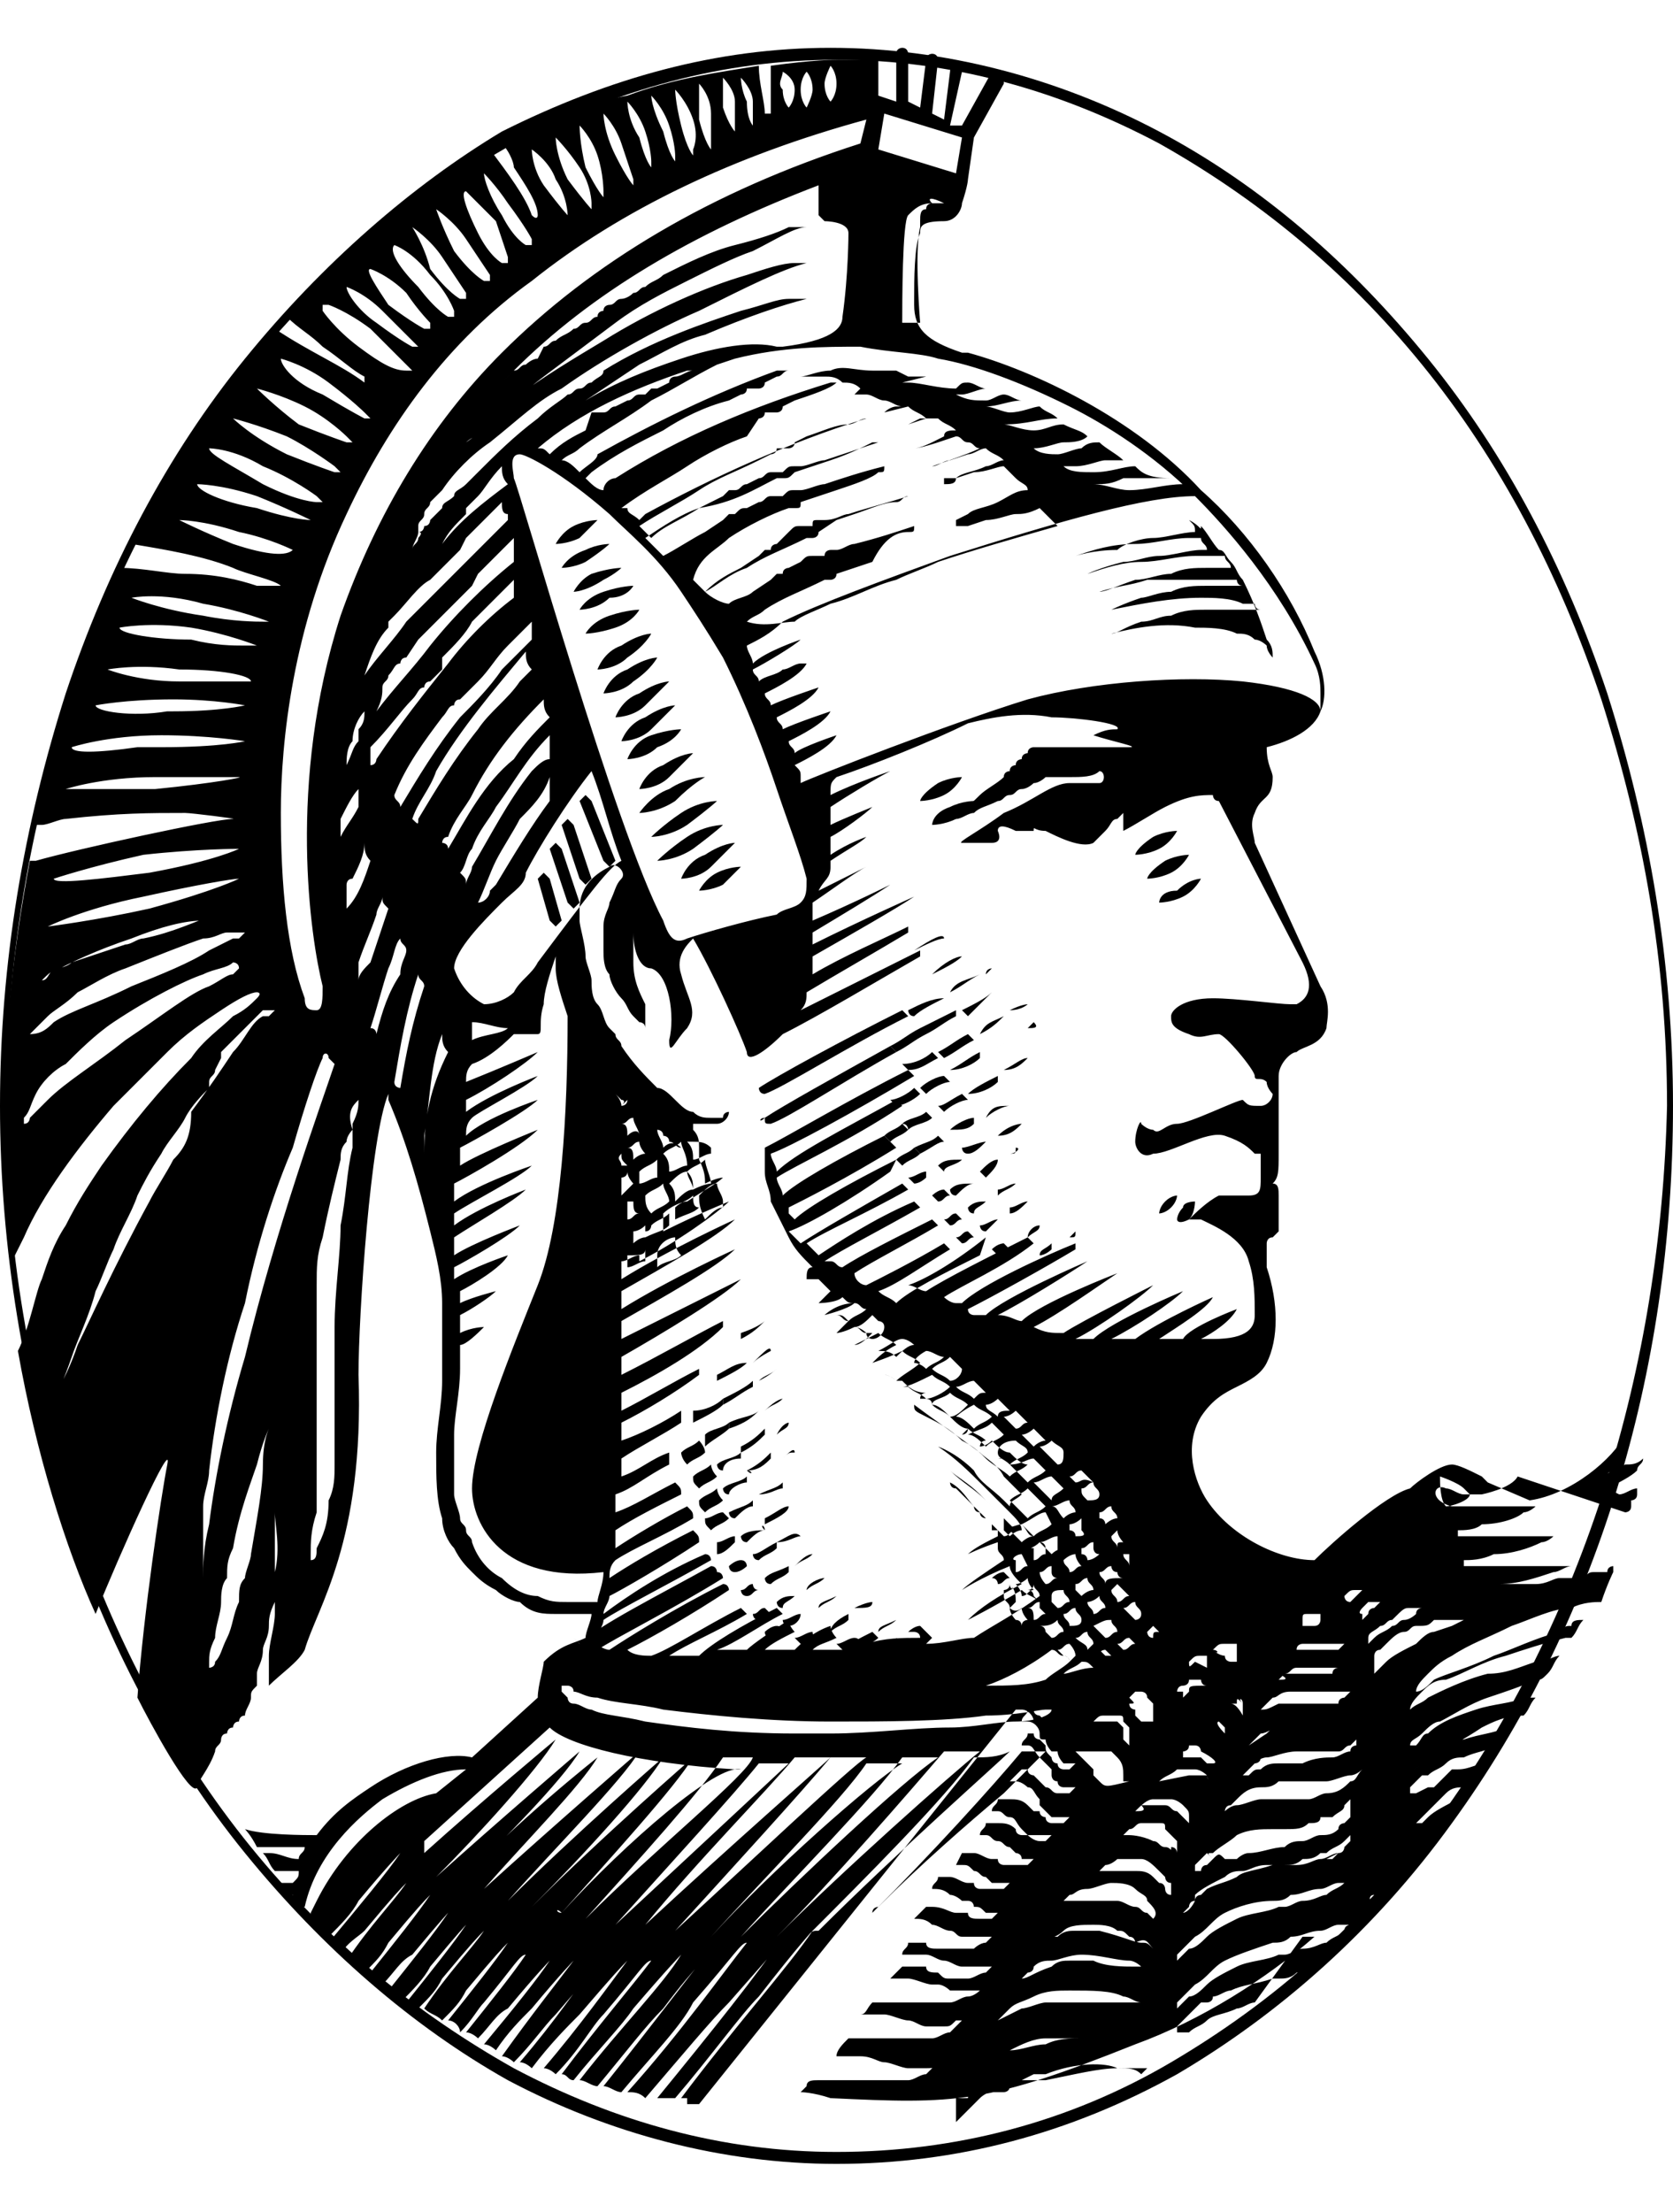 <?xml version="1.0" encoding="utf-8"?>
<!-- Generator: Adobe Illustrator 26.2.1, SVG Export Plug-In . SVG Version: 6.00 Build 0)  -->
<svg version="1.1" id="레이어_1" xmlns="http://www.w3.org/2000/svg" xmlns:xlink="http://www.w3.org/1999/xlink" x="0px"
	 y="0px" viewBox="0 0 28 37" style="enable-background:new 0 0 28 37;" xml:space="preserve">
<g>
	<path d="M26.9,11.6c-0.7-2.1-1.7-4-3-5.6c-1.3-1.6-2.8-2.9-4.5-3.8c-1.7-0.9-3.6-1.4-5.5-1.4c-1.9,0-3.7,0.5-5.5,1.4
		C6.9,3.1,5.4,4.4,4.1,6c-1.3,1.6-2.3,3.5-3,5.6C0.4,13.8,0,16.1,0,18.5c0,2.4,0.4,4.7,1.1,6.9c0.7,2.1,1.7,4,3,5.6
		c1.3,1.6,2.8,2.9,4.4,3.8c1.7,0.9,3.6,1.4,5.5,1.4c2,0,3.9-0.5,5.7-1.5c1.7-1,3.3-2.4,4.6-4.2c2.4-3.3,3.7-7.5,3.7-12
		C28,16.1,27.6,13.8,26.9,11.6 M24.1,30.4c-1.3,1.8-2.8,3.1-4.5,4.1C17.9,35.5,16,36,14,36c-1.9,0-3.7-0.5-5.4-1.4
		c-1.6-0.9-3.1-2.1-4.4-3.7c-1.3-1.6-2.3-3.5-3-5.6c-0.7-2.2-1.1-4.4-1.1-6.8s0.4-4.7,1.1-6.8c0.7-2.1,1.7-4,3-5.6
		C5.5,4.5,7,3.3,8.6,2.4C10.3,1.5,12.1,1,14,1s3.7,0.5,5.4,1.4c1.6,0.9,3.1,2.1,4.4,3.7c1.3,1.6,2.3,3.5,3,5.6
		c0.7,2.2,1.1,4.4,1.1,6.8C27.8,22.9,26.5,27.1,24.1,30.4"/>
	<path d="M26.7,24.8c0.1-0.1,0.3-0.2,0.4-0.3c0.1-0.4,0.2-0.8,0.1-0.5c-0.2,0.4-0.9,1-1.6,1.1l-0.7-0.3c0,0,0,0,0,0c0,0,0,0-0.1-0.1
		c-0.2-0.1-0.4-0.2-0.5-0.2c-0.2,0-0.6,0.3-0.7,0.4h0c-0.4,0.1-1.3,0.9-1.6,1.2c-0.6,0-1.4-0.4-1.8-1c-0.2-0.3-0.4-0.9-0.1-1.4
		c0.2-0.3,0.4-0.4,0.6-0.5c0.2-0.1,0.4-0.2,0.5-0.4c0.2-0.4,0.2-1,0-1.6c0,0,0,0,0,0c0,0,0-0.1,0-0.1c0-0.1,0-0.2,0-0.3l0,0
		c0,0,0-0.1,0.1-0.1c0,0,0.1-0.1,0.1-0.1c0,0,0,0,0-0.1c0,0,0-0.1,0-0.1l0,0l0,0c0,0,0-0.1,0-0.1c0-0.1,0-0.2,0-0.3
		c0-0.1,0-0.2-0.1-0.2c0.1-0.1,0.1-0.2,0.1-0.5c0-0.2,0-0.4,0-0.6c0,0,0,0,0,0c0-0.1,0-0.5,0-0.7c0-0.2,0.2-0.4,0.3-0.4
		c0.1-0.1,0.4-0.1,0.5-0.4c0-0.1,0.1-0.4-0.1-0.7c0,0,0,0,0,0L21,14.1c0-0.1-0.1-0.3,0-0.5c0.1-0.3,0.3-0.2,0.3-0.6
		c0-0.1-0.1-0.2-0.1-0.5c0.4-0.1,0.8-0.3,0.9-0.6c0.1-0.2,0.1-0.6-0.1-1c-0.4-1-1.1-2-1.9-2.7c-1.1-1.2-2.8-2-3.9-2.3c0,0,0,0-0.1,0
		c-0.6-0.2-0.8-0.4-0.8-0.8V5c0-0.3,0-0.9,0.1-1.1c0,0,0,0,0,0c0-0.1,0-0.2,0.4-0.2c0.2,0,0.3-0.2,0.3-0.3C16.2,3.1,16.2,3,16.2,3
		l0.1-0.7l0.5-0.9c0-0.1,0-0.1,0-0.2c-0.1,0-0.1,0-0.2,0l-0.5,0.9l-0.2,0l0.2-0.9c0,0,0-0.1-0.1-0.1c0,0-0.1,0-0.1,0.1L15.8,2
		l-0.2-0.1l0.1-0.9c0,0,0-0.1-0.1-0.1c0,0-0.1,0-0.1,0.1l-0.1,0.8l-0.2-0.1l0-0.8c0,0,0-0.1-0.1-0.1c0,0-0.1,0-0.1,0.1l0,0.8
		l-0.3-0.1L14.7,1c0-0.1-0.1-0.1-0.1-0.1c-0.1,0-0.1,0-0.1,0.1c-0.1,0-0.2,0-0.5,0c0,0-0.4,0-1.1,0.1c0,0.3,0,0.6,0,0.7
		c0,0,0,0.1,0,0.1c0,0-0.1,0-0.1,0c0-0.2-0.1-0.5-0.1-0.8c-0.6,0.1-1.4,0.2-2.2,0.5C9.9,1.7,9.2,2,8.4,2.4c0.1,0.1,0.2,0.3,0.2,0.4
		C8.8,3.1,9,3.4,9,3.6c0,0,0,0.1-0.1,0C8.8,3.3,8.5,2.9,8.2,2.5C7.1,3.2,5.9,4.1,4.8,5.3C5,5.5,5.2,5.6,5.4,5.8
		C5.7,6,5.9,6.2,6.1,6.3c0,0,0,0,0,0c0,0,0,0.1,0,0.1C5.7,6.1,5.2,5.9,4.6,5.5c-0.5,0.6-1,1.2-1.5,1.9C2.8,8,2.5,8.5,2.2,9.1
		c0.6,0.1,1.2,0.2,1.7,0.4c0.2,0.1,0.7,0.2,0.8,0.3c0.1,0-0.2,0-0.4,0C4,9.7,3.6,9.6,3.1,9.6c-0.3,0-0.7-0.1-1.1-0.1c0,0,0,0,0,0
		c-0.6,1.3-1.1,2.8-1.4,4.3c0,0,0.1,0,0.1,0c0.1,0,0.3-0.1,0.4-0.1c0.9-0.1,1.4-0.1,2-0.1c0.1,0,0.9,0.1,0.8,0.1
		c-0.3,0-2.6,0.5-3.3,0.7c0,0-0.1,0-0.1,0C0.2,16,0,17.7,0.1,19.6c0,0.5,0,1,0.1,1.5c0.1-0.2,0.2-0.4,0.2-0.4
		c0.3-0.7,0.9-1.5,1.5-2.2c0.3-0.3,0.6-0.6,0.9-0.9c0.3-0.3,0.6-0.5,0.9-0.7c0.3-0.2,0.5-0.3,0.6-0.3c0,0,0.1,0,0,0.1
		c-0.1,0.1-0.2,0.2-0.4,0.3c-0.2,0.2-0.5,0.4-0.7,0.7c-0.5,0.5-1,1.1-1.5,1.8c-0.2,0.3-0.4,0.6-0.6,1c-0.2,0.3-0.3,0.6-0.4,0.9
		c-0.1,0.2-0.2,0.8-0.4,1.2c0.3,1.7,0.8,3.3,1.3,4.4c0.4-1,1.3-3,1.2-2.5c-0.1,0.5-0.4,2.5-0.5,3.9c0.2,0.4,0.9,1.7,1,1.5
		c0-0.1,0.2-0.3,0.3-0.6c0,0,0,0,0,0c0-0.1,0.1-0.1,0.1-0.2c0,0,0-0.1,0.1-0.1c0,0,0-0.1,0.1-0.1c0,0,0-0.1,0.1-0.1
		c0,0,0-0.1,0.1-0.1c0-0.1,0.1-0.2,0.1-0.3c0-0.1,0-0.1,0.1-0.2c0,0,0-0.1,0-0.1c0,0,0-0.1,0-0.1c0-0.1,0.1-0.2,0.1-0.4
		c0-0.1,0.1-0.2,0.1-0.4c0-0.1,0-0.2,0.1-0.4c0-0.1,0-0.1,0-0.2c0-0.1,0-0.1,0-0.2c0-0.1,0-0.2,0-0.3c0-0.1,0-0.2,0-0.3
		c0-0.2,0-0.3,0-0.4c0-0.1,0-0.2,0-0.1c0,0.2,0.1,0.6,0,1c0,0.2,0,0.4,0,0.7c0,0.2-0.1,0.5-0.1,0.7c0,0.1,0,0.1,0,0.2
		c0,0.1,0,0.1,0,0.2c0,0,0,0.1,0,0.1c0,0,0,0,0,0c0.2-0.2,0.5-0.4,0.6-0.6C5.3,26.9,6.1,25.8,6,23c0-1,0.2-4,0.5-4.7c0,0,0,0,0,0.1
		l0,0c0,0,0,0,0,0c0.3,0.7,0.5,1.4,0.7,2.2c0.1,0.4,0.2,0.8,0.2,1.2l0,0.2c0,0.1,0,0.1,0,0.2l0,0.2c0,0,0,0.1,0,0.1
		c0,0.2,0,0.4,0,0.6c0,0.4-0.1,0.8-0.1,1.2c0,0.4,0,0.8,0.1,1.1c0,0.2,0.1,0.4,0.2,0.5c0.1,0.2,0.2,0.3,0.3,0.4
		c0.1,0.1,0.2,0.2,0.4,0.3c0.1,0.1,0.3,0.2,0.4,0.2C8.9,27,9.1,27,9.3,27c0.2,0,0.5,0,0.6,0c0,0.1-0.1,0.3-0.1,0.4
		c-0.2,0.1-0.4,0.1-0.7,0.4C9.1,27.9,9,28.2,9,28.4l-1.1,1c-0.4-0.1-1.1,0.1-1.7,0.5c-0.3,0.2-0.6,0.4-0.9,0.8c-0.2,0-0.9,0-1.2-0.1
		c0,0,0.1,0.1,0.2,0.3c0.1,0,0.2,0,0.3,0c0.2,0,0.3,0,0.4,0c0,0,0.1,0,0.1,0c0,0.1-0.1,0.1-0.1,0.2c-0.2,0-0.3-0.1-0.5-0.1
		c0,0-0.1,0-0.1,0c0.1,0.1,0.1,0.2,0.2,0.3c0.1,0,0.2,0,0.3,0c0,0,0,0,0.1,0c0,0.1,0,0.1-0.1,0.2c-0.1,0-0.1,0-0.2,0
		c0.1,0.1,0.1,0.2,0.2,0.2c0,0.1,0,0.1,0,0.2l0.2,0c0.2-0.9,0.9-1.5,1.3-1.8c0.5-0.3,1-0.5,1.4-0.5L7.3,30c-0.6,0.1-1.5,0.8-2,1.8
		L5.2,32c0,0,0,0.1,0,0.2c0,0,0.1,0,0.1,0c0,0,0,0,0,0c0,0,0,0,0,0c0,0.1,0.1,0.1,0.2,0.2C5.7,32.2,5.9,32,6,31.8
		c0.5-0.6,0.7-0.8,0.7-0.8l0,0l0,0c0,0,0,0,0,0l0,0l0,0l0,0c-0.2,0.3-0.7,0.9-1.2,1.5c0.1,0.1,0.1,0.1,0.2,0.2
		c0.1-0.2,0.3-0.3,0.4-0.4c0.5-0.6,0.6-0.7,0.7-0.8l0,0l0,0c0,0,0,0,0,0l0,0l0,0l0,0c-0.2,0.3-0.6,0.7-1,1.3C6,32.9,6,32.9,6.1,33
		c0.2-0.2,0.3-0.3,0.4-0.5c0.5-0.6,0.6-0.7,0.7-0.8l0,0l0,0c0,0,0,0,0,0l0,0l0,0l0,0c-0.2,0.3-0.6,0.8-1,1.3c0,0,0.1,0.1,0.1,0.1
		c0,0,0,0,0.1,0.1c0.2-0.2,0.3-0.4,0.5-0.5C7.4,32.1,7.5,32,7.5,32v0l0,0l0,0c0,0,0,0,0,0l0,0l0,0c0,0,0,0,0,0l0,0h0l0,0l0,0
		c-0.2,0.3-0.6,0.8-1,1.3c0.1,0,0.1,0.1,0.2,0.2c0.2-0.2,0.4-0.4,0.5-0.6c0.5-0.6,0.6-0.7,0.6-0.7l0,0l0,0c0,0,0,0,0,0l0,0l0,0l0,0
		c-0.2,0.3-0.6,0.8-1,1.3c0.1,0,0.1,0.1,0.2,0.1c0.2-0.2,0.3-0.3,0.4-0.5c0.5-0.6,0.6-0.7,0.7-0.8l0,0l0,0l0,0c0,0,0,0,0,0l0,0l0,0
		l0,0c-0.2,0.3-0.6,0.7-1,1.3c0.1,0.1,0.2,0.1,0.3,0.2c0.2-0.2,0.3-0.3,0.4-0.5c0.5-0.6,0.6-0.7,0.7-0.8l0,0l0,0c0,0,0,0,0,0l0,0
		l0,0l0,0c-0.2,0.3-0.6,0.8-1,1.3c0.1,0,0.2,0.1,0.2,0.2c0.2-0.2,0.3-0.4,0.4-0.5c0.5-0.6,0.6-0.8,0.7-0.8l0,0l0,0c0,0,0,0,0,0l0,0
		l0,0l0,0c-0.2,0.3-0.6,0.8-1,1.3c0.1,0,0.2,0.1,0.2,0.1c0.2-0.2,0.3-0.4,0.5-0.5c0.5-0.6,0.7-0.8,0.7-0.8l0,0l0,0c0,0,0,0,0,0l0,0
		l0,0l0,0c-0.2,0.3-0.6,0.8-1.1,1.4c0.1,0,0.2,0.1,0.2,0.1c0.2-0.3,0.4-0.5,0.6-0.7c0.5-0.6,0.7-0.8,0.7-0.8l0,0l0,0c0,0,0,0,0,0
		l0,0l0,0l0,0c-0.3,0.4-0.7,0.9-1.2,1.6c0.1,0,0.2,0.1,0.2,0.1c0.3-0.3,0.5-0.6,0.7-0.8c0.6-0.7,0.7-0.8,0.7-0.9l0,0l0,0
		c0,0,0,0,0,0l0,0l0,0l0,0c-0.3,0.4-0.7,1-1.3,1.7c0.1,0,0.2,0.1,0.2,0.1c0.3-0.4,0.6-0.7,0.8-0.9c0.6-0.7,0.7-0.8,0.8-0.9l0,0l0,0
		c0,0,0,0,0,0l0,0l0,0l0,0c-0.3,0.4-0.8,1.1-1.4,1.8c0.1,0,0.2,0.1,0.2,0.1c0.4-0.4,0.6-0.8,0.8-1c0.6-0.7,0.7-0.9,0.8-0.9l0,0l0,0
		c0,0,0,0,0,0l0,0l0,0l0,0c-0.3,0.4-0.9,1.1-1.5,1.9c0,0,0,0,0,0c0.1,0,0.1,0.1,0.2,0.1c0.4-0.5,0.8-0.9,1-1.2
		c0.6-0.7,0.8-0.9,0.8-0.9l0,0l0,0c0,0,0,0,0,0l0,0l0,0l0,0c-0.3,0.5-1,1.2-1.7,2.1c0.1,0,0.2,0.1,0.3,0.1c0.5-0.6,0.8-1,1.1-1.3
		c0.6-0.8,0.8-0.9,0.8-1l0,0l0,0c0,0,0,0,0,0l0,0l0,0l0,0c-0.4,0.5-1,1.3-1.8,2.3c0.1,0,0.2,0.1,0.3,0.1c0.5-0.6,1-1.1,1.2-1.5
		c0.7-0.8,0.8-1,0.9-1l0,0l0,0c0,0,0,0,0,0l0,0l0,0l0,0c-0.4,0.5-1.1,1.5-2,2.5c0.1,0,0.2,0,0.3,0.1c0.6-0.7,1.1-1.3,1.4-1.6
		c0.7-0.8,0.9-1,0.9-1.1l0,0l0,0c0,0,0,0,0,0l0,0l0,0l0,0c-0.4,0.6-1.2,1.6-2.1,2.7c0.1,0,0.2,0,0.3,0c0.6-0.7,1.1-1.4,1.4-1.7
		c0.7-0.9,0.9-1.1,0.9-1.1l0,0l0,0c0,0,0,0,0,0l0,0l0,0l0,0c-0.4,0.6-1.3,1.6-2.2,2.8c0,0,0.1,0,0.1,0c0,0,0,0.1,0,0.1
		c0,0,0,0,0.1,0c0,0,0.1,0,0.1,0l5.3-6.6c0,0,0,0,0,0c0,0,0.1,0,0.1,0c0.1,0,0.2,0.1,0.2,0.2c0.1,0.1,0.1,0.1,0.1,0.2
		c0,0.1,0,0.1,0.1,0.1c0,0.1,0.1,0.2,0.1,0.2c0,0,0,0,0.1,0c0,0,0,0,0,0c0,0,0,0,0,0c0.1,0,0.1,0,0.1,0l0,0l0,0c0,0,0,0,0,0
		c0,0,0,0,0,0c0,0,0,0,0,0l0,0c0,0,0,0,0,0c0,0,0,0,0,0c0,0,0,0,0,0l0,0c0,0,0,0,0,0c0,0,0,0,0,0l0,0c0,0-0.1,0-0.1-0.1
		c-0.1,0-0.1-0.1-0.1-0.2l0,0c0,0-0.1-0.1-0.1-0.2c0,0-0.1-0.1-0.1-0.1c0,0-0.1,0-0.1-0.1c0,0-0.1,0-0.1,0c0,0.1-0.1,0.1-0.1,0.2
		c0,0,0.1,0,0.1,0c0.1,0,0.2,0.1,0.2,0.2c0.1,0.1,0.1,0.1,0.2,0.2c0,0,0,0.1,0.1,0.1c0,0.1,0.1,0.2,0.1,0.2c0,0,0.1,0,0.1,0l0,0
		c0,0,0,0,0.1,0l0,0l0,0c0,0-0.1,0.1-0.1,0.1c0,0,0,0,0,0h0c0,0,0,0,0,0h0c0,0,0,0-0.1,0c0,0-0.1,0-0.1-0.1c-0.1,0-0.1-0.1-0.1-0.1
		l0,0c-0.1-0.1-0.1-0.1-0.1-0.2c0,0-0.1-0.1-0.1-0.1c0,0-0.1,0-0.1-0.1c0,0-0.1,0-0.1,0c0,0.1-0.1,0.1-0.1,0.2c0,0,0.1,0,0.1,0
		c0.1,0,0.1,0.1,0.2,0.2c0.1,0.1,0.1,0.1,0.2,0.2c0,0,0,0.1,0,0.1c0,0,0,0.1,0.1,0.1c0,0.1,0.1,0.1,0.1,0.1c0,0,0.1,0,0.1,0
		c0.1,0,0.1,0,0.1,0l0,0l0,0c0,0-0.1,0.1-0.1,0.1c0,0,0,0-0.1,0c0,0,0,0,0,0c0,0-0.1,0-0.1,0c-0.1,0-0.1-0.1-0.2-0.1l0,0
		c0,0,0,0,0,0c0,0-0.1-0.1-0.1-0.1c0,0-0.1-0.1-0.1-0.1c0,0-0.1,0-0.1-0.1c0,0-0.1,0-0.1,0l0,0c-0.1,0.1-0.1,0.1-0.2,0.2
		c0,0,0.1,0,0.1,0c0.1,0,0.2,0.1,0.2,0.1c0.1,0,0.1,0.1,0.2,0.2c0,0,0,0,0,0.1c0,0,0.1,0.1,0.1,0.1c0,0,0,0,0.1,0.1c0,0,0,0,0.1,0
		c0,0,0.1,0,0.1,0l0,0c0,0,0.1,0,0.1,0l0,0l0,0c0,0-0.1,0.1-0.1,0.1c0,0-0.1,0-0.1,0h0c0,0-0.1,0-0.1,0c0,0-0.1,0-0.1-0.1
		c0,0-0.1,0-0.1-0.1c0,0,0,0-0.1,0c0,0-0.1-0.1-0.1-0.1c-0.1-0.1-0.2-0.1-0.3-0.1c0,0-0.1,0-0.1,0c0,0,0,0-0.1,0
		c0,0.1-0.1,0.1-0.1,0.2c0,0,0.1,0,0.1,0c0.1,0,0.1,0.1,0.2,0.1c0.1,0,0.1,0.1,0.2,0.2c0,0,0,0,0,0c0,0,0.1,0.1,0.1,0.1
		c0,0,0,0,0.1,0c0,0,0,0,0.1,0c0,0,0.1,0,0.1,0l0,0c0,0,0,0,0.1,0l0,0l0,0c0,0-0.1,0.1-0.1,0.1c0,0,0,0,0,0c0,0,0,0,0,0c0,0,0,0,0,0
		c0,0,0,0,0,0c0,0,0,0-0.1,0c-0.1,0-0.2-0.1-0.2-0.1c0,0-0.1,0-0.1,0c0,0-0.1,0-0.1-0.1c-0.1-0.1-0.2-0.1-0.3-0.1c0,0-0.1,0-0.1,0
		c0,0,0,0-0.1,0c0,0.1-0.1,0.1-0.1,0.2c0,0,0.1,0,0.1,0c0.1,0,0.1,0.1,0.2,0.1c0.1,0,0.1,0.1,0.2,0.1l0,0c0,0,0.1,0.1,0.1,0.1
		c0,0,0.1,0,0.1,0.1c0,0,0.1,0,0.1,0l0,0c0,0,0.1,0,0.1,0l0,0l0,0c0,0-0.1,0.1-0.1,0.1c-0.1,0-0.1,0-0.2,0c0,0,0,0,0,0
		c0,0-0.1,0-0.1,0c0,0-0.1,0-0.1,0c0,0-0.1,0-0.1-0.1c0,0,0,0-0.1,0c-0.1,0-0.2-0.1-0.3-0.1c0,0-0.1,0-0.1,0c0,0,0,0-0.1,0l-0.1,0.2
		c0,0,0.1,0,0.1,0c0.1,0,0.1,0,0.2,0.1c0.1,0,0.1,0.1,0.2,0.1l0,0c0,0,0.1,0.1,0.1,0.1c0,0,0.1,0,0.1,0c0,0,0.1,0,0.1,0l0,0
		c0,0,0.1,0,0.1,0l0,0l0,0c0,0-0.1,0.1-0.1,0.1c-0.1,0-0.1,0-0.2,0c0,0,0,0,0,0c0,0-0.1,0-0.1,0c0,0-0.1,0-0.1,0c0,0-0.1,0-0.1-0.1
		c0,0,0,0-0.1,0c-0.1,0-0.2-0.1-0.3-0.1c0,0-0.1,0-0.1,0c0,0,0,0-0.1,0c0,0.1-0.1,0.1-0.1,0.2c0,0,0,0,0,0c0.1,0,0.2,0,0.3,0.1
		c0.1,0,0.2,0.1,0.2,0.1c0,0,0,0,0.1,0c0.1,0,0.1,0.1,0.1,0.1c0.1,0,0.1,0,0.2,0.1c0.1,0,0.1,0,0.1,0c0,0,0.1,0,0.1,0l0,0l0,0
		c0,0-0.1,0.1-0.1,0.1c-0.1,0-0.1,0-0.2,0c0,0,0,0,0,0c-0.1,0-0.2,0-0.2-0.1c0,0-0.1,0-0.1,0c0,0-0.1,0-0.1,0
		c-0.1,0-0.2-0.1-0.4-0.1c-0.1,0-0.1,0-0.1,0c-0.1,0.1-0.1,0.1-0.2,0.2c0.1,0,0.2,0,0.3,0.1c0.1,0,0.2,0.1,0.3,0.1l0,0
		c0.1,0,0.1,0.1,0.2,0.1c0,0,0.1,0,0.1,0c0,0,0.1,0,0.1,0c0.1,0,0.1,0,0.2,0c0.1,0,0.1,0,0.1,0l0,0l0,0c0,0-0.1,0.1-0.1,0.1
		c-0.1,0-0.2,0.1-0.2,0.1h0c-0.1,0-0.2,0-0.3,0c-0.1,0-0.1,0-0.2,0c0,0-0.1,0-0.1,0c-0.1,0-0.2,0-0.2-0.1c-0.1,0-0.1,0-0.2,0
		c-0.1,0-0.1,0-0.1,0c0,0.1-0.1,0.1-0.1,0.2c0,0,0,0,0,0c0,0,0.1,0,0.2,0c0.1,0,0.1,0,0.2,0c0.1,0,0.2,0.1,0.3,0.1l0,0
		c0.1,0,0.2,0.1,0.3,0.1c0.1,0,0.2,0,0.2,0c0.1,0,0.1,0,0.2,0c0.1,0,0.1,0,0.1,0l0,0l0,0c0,0-0.1,0.1-0.1,0.1
		c-0.1,0-0.2,0.1-0.3,0.1c0,0,0,0,0,0c-0.1,0-0.2,0-0.3,0c-0.1,0-0.1,0-0.2-0.1l0,0c-0.1,0-0.2,0-0.2-0.1c-0.1,0-0.1,0-0.2,0
		c-0.1,0-0.1,0-0.2,0c0,0,0,0,0,0c-0.1,0.1-0.1,0.1-0.2,0.2c0,0,0,0,0.1,0l0,0c0.1,0,0.1,0,0.2,0c0.1,0,0.3,0.1,0.4,0.1
		c0,0,0.1,0,0.1,0c0.1,0,0.2,0.1,0.2,0.1c0.1,0,0.1,0,0.1,0c0.1,0,0.1,0,0.1,0c0.1,0,0.1,0,0.2,0l0,0c0.1,0,0.1,0,0.1,0l0,0l0,0
		c0,0-0.1,0.1-0.2,0.1c-0.1,0-0.2,0.1-0.3,0.1c0,0,0,0,0,0c-0.1,0-0.1,0-0.1,0c-0.1,0-0.1,0-0.2,0c0,0-0.1,0-0.1,0
		c-0.1,0-0.1,0-0.2,0c-0.1,0-0.2,0-0.3,0c-0.1,0-0.2,0-0.3,0l-0.1,0c0,0,0,0,0,0c0,0,0,0,0,0c-0.1,0.1-0.1,0.2-0.2,0.2
		c0.1,0,0.2,0,0.4,0c0.1,0,0.3,0.1,0.4,0.1l0,0c0.1,0,0.2,0.1,0.3,0.1c0.1,0,0.1,0,0.2,0c0,0,0.1,0,0.1,0c0.1,0,0.1,0,0.2-0.1l0,0
		c0.1,0,0.1,0,0.1,0l0,0l0,0c0,0-0.1,0.1-0.2,0.2c-0.1,0-0.2,0.1-0.3,0.1c-0.1,0-0.2,0-0.4,0c-0.1,0-0.2,0-0.2,0c-0.1,0-0.1,0-0.1,0
		c-0.1,0-0.2,0-0.3,0c-0.1,0-0.2,0-0.3,0c0,0-0.1,0-0.1,0c-0.1,0.1-0.2,0.2-0.2,0.3c0,0,0,0,0,0c0.1,0,0.3,0,0.4,0
		c0.2,0,0.3,0.1,0.4,0.1l0,0c0.1,0,0.3,0.1,0.4,0.1c0.1,0,0.2,0,0.3,0c0.1,0,0.2,0,0.2-0.1c0,0,0,0,0,0c0,0,0,0,0,0l0,0l0,0
		c0,0-0.1,0.1-0.2,0.2c-0.1,0-0.2,0.1-0.3,0.1c-0.1,0-0.2,0-0.4,0c-0.1,0-0.2,0-0.3,0c0,0-0.1,0-0.1,0c-0.1,0-0.3,0-0.4,0
		c-0.1,0-0.2,0-0.3,0c-0.1,0-0.2,0-0.2,0.1c-0.1,0.1-0.1,0.1-0.1,0.1c0,0,0.2,0,0.5,0.1c2.1,0.1,2.6,0.1,5.1-0.9
		c1.1-0.4,2.2-1.1,3-1.8c-0.1,0-0.1,0-0.2,0L21,33.5c-0.1,0-0.2,0.1-0.3,0.1c-0.2,0.1-0.4,0.1-0.5,0.2c-0.1,0.1-0.2,0.1-0.3,0.2l0,0
		L19.7,34l0-0.1c0,0,0,0,0.1-0.1c0,0,0.1-0.1,0.1-0.1l0.1-0.1c0,0,0,0,0.1-0.1l0,0c0,0,0,0,0.1,0c0,0,0,0,0,0c0,0,0.1,0,0.1-0.1
		c0,0,0,0,0,0c0.1,0,0.2-0.1,0.3-0.1c0.2-0.1,0.4-0.1,0.7-0.2l0.1,0c0.1,0,0.2,0,0.3-0.1c0.1,0,0.2-0.1,0.3-0.1
		c0.9-0.8,1.6-1.6,2-2.1c0.1-0.1,0.2-0.4,0.5-0.7c0,0,0,0-0.1,0c-0.2,0.1-0.4,0.2-0.5,0.3l-0.1,0.1c0,0,0,0,0,0c0,0,0,0,0,0
		c0,0-0.1,0-0.1,0c0,0,0,0,0,0l0,0l0,0c0.1-0.1,0.2-0.2,0.3-0.3c0.1-0.1,0.1-0.1,0.2-0.2c0.1-0.1,0.2-0.1,0.3-0.1
		c0.1,0,0.1,0,0.2-0.1c0.1-0.1,0.1-0.2,0.2-0.3c-0.2,0-0.3,0.1-0.5,0.1l-0.1,0l-0.1,0.1l-0.1,0.1l-0.1,0.1c0,0,0,0-0.1,0
		c0,0,0,0,0,0L23.7,30c0,0,0,0,0,0l0,0c0,0-0.1,0-0.1,0c0,0,0,0,0,0l0,0l0,0c0,0,0-0.1,0-0.1c0,0,0,0,0,0c0,0,0,0,0,0l0.1-0.1
		l0.1-0.1c0,0,0,0,0,0l0.1,0c0.1-0.1,0.2-0.1,0.3-0.2c0.1-0.1,0.2-0.1,0.3-0.1c0.2-0.1,0.4-0.1,0.5-0.2c0.1-0.1,0.1-0.2,0.2-0.3
		c0,0,0,0,0,0c-0.2,0.1-0.4,0.1-0.7,0.2c-0.1,0-0.3,0.1-0.4,0.2c-0.1,0-0.2,0.1-0.3,0.2c-0.1,0.1-0.2,0.1-0.2,0.2c0,0,0,0,0,0
		c0,0,0,0,0,0l0,0l0,0c0-0.1,0.1-0.1,0.2-0.2c0.1-0.1,0.2-0.1,0.3-0.2c0.2-0.1,0.4-0.2,0.7-0.4c0.2-0.1,0.4-0.2,0.7-0.2c0,0,0,0,0,0
		c0.1-0.1,0.1-0.2,0.2-0.3c0,0-0.1,0-0.1,0c0,0-0.1,0-0.1,0c-0.2,0.1-0.5,0.1-0.8,0.2c-0.3,0.1-0.6,0.2-0.8,0.4
		c-0.1,0-0.1,0.1-0.2,0.2l0,0c0,0-0.1,0-0.1,0c0,0,0,0,0,0l0,0l0,0c0-0.1,0.1-0.1,0.2-0.2c0.1-0.1,0.2-0.2,0.3-0.2
		c0.2-0.1,0.5-0.3,0.8-0.4c0.3-0.1,0.6-0.2,0.8-0.3c0.1,0,0.1,0,0.2-0.1c0.1-0.1,0.1-0.2,0.2-0.3c-0.1,0-0.2,0.1-0.4,0.1
		c-0.3,0.1-0.5,0.2-0.8,0.2c-0.4,0.1-0.8,0.3-1,0.4c-0.1,0.1-0.2,0.1-0.3,0.2c0,0,0,0,0,0c0,0,0,0,0,0l0,0c0,0,0,0,0,0c0,0,0,0,0,0
		l0,0l0,0c0-0.1,0.1-0.2,0.2-0.3c0.1-0.1,0.2-0.2,0.4-0.2c0.3-0.1,0.6-0.3,1-0.4c0.3-0.1,0.6-0.2,1-0.3c0,0,0.1,0,0.1,0
		c0.1-0.1,0.1-0.2,0.2-0.3c-0.1,0-0.2,0-0.2,0.1c-0.1,0-0.1,0-0.2,0.1c-0.4,0.1-0.8,0.3-1.1,0.4c-0.4,0.2-0.8,0.3-1,0.4
		c-0.1,0.1-0.2,0.2-0.3,0.2c0,0,0,0,0,0c0,0,0,0,0,0l0,0c0,0,0,0,0,0c0,0,0,0,0,0l0,0l0,0c0-0.1,0.1-0.2,0.2-0.3
		c0.1-0.1,0.2-0.2,0.4-0.3c0.3-0.2,0.6-0.3,1-0.5c0.3-0.1,0.7-0.3,1-0.3c0.2-0.1,0.4-0.1,0.5-0.1c0.1-0.3,0.2-0.5,0.2-0.5l0-0.1
		c0,0-0.1,0-0.1,0.1c0,0,0,0-0.1,0c0,0-0.1,0-0.1,0c-0.1,0-0.1,0-0.2,0.1c0,0-0.1,0-0.1,0c0,0-0.1,0-0.1,0c0,0-0.1,0-0.1,0
		c0,0-0.1,0-0.1,0c-0.1,0-0.2,0.1-0.4,0.1l-0.1,0l0,0l0,0l-0.2,0c0,0-0.1,0-0.1,0c0,0-0.1,0-0.1,0c0,0-0.1,0-0.1,0c0,0-0.1,0-0.1,0
		c0,0-0.1,0-0.1,0c0.1,0,0.2,0,0.2,0c0.3,0,0.6-0.1,0.9-0.2c0.1,0,0.2-0.1,0.3-0.1c0,0,0,0,0.1,0c0,0,0,0,0,0c0,0,0,0,0,0
		c0,0-0.1,0-0.1,0l0,0l0,0c0,0-0.1,0-0.1,0c0,0-0.1,0-0.1,0c-0.1,0-0.2,0-0.3,0c-0.2,0-0.4,0-0.6,0c-0.2,0-0.4,0-0.6,0
		c0,0-0.1,0-0.1,0c0,0,0,0,0-0.1c0.1,0,0.3,0,0.5-0.1c0.3,0,0.6-0.1,0.8-0.2c0.1,0,0.2-0.1,0.2-0.1c0,0,0,0,0,0c0,0,0,0,0,0
		c0,0,0,0,0,0l0,0l0,0l0,0l0,0l0,0c0,0,0,0-0.1,0c0,0,0,0-0.1,0c-0.1,0-0.2,0-0.3,0c-0.2,0-0.4,0-0.6,0c-0.2,0-0.4,0-0.5,0
		c0,0,0-0.1,0-0.1c0,0,0,0,0,0c0.1,0,0.3,0,0.4-0.1c0.3,0,0.6-0.1,0.7-0.2c0.1,0,0.2-0.1,0.2-0.1c0,0,0,0,0,0c0,0,0,0,0,0
		c0,0,0,0,0,0l0,0c0,0,0,0,0,0l0,0l0,0l0,0c-0.1,0-0.1,0-0.2,0c-0.2,0-0.3,0-0.5,0c-0.2,0-0.4,0-0.5,0c-0.1,0-0.2,0-0.2,0l0,0
		c-0.4-0.1-0.3-0.4-0.1-0.3c0.1,0,0.2,0.1,0.3,0.1c0,0,0,0,0.1,0c0,0,0,0,0,0c0.1,0,0.1,0,0.2,0c0,0,0.5-0.1,0.6-0.3l1.8,0.6
		c0,0,0,0,0,0c0,0,0.1,0,0.1-0.1c0-0.1,0-0.1,0-0.1c0,0,0.1,0,0.1-0.1c0,0,0,0,0-0.1c-0.1,0-0.2,0.1-0.3,0.1l-0.2-0.1
		c0.2-0.1,0.4-0.2,0.5-0.3c0-0.1,0.1-0.1,0.1-0.2c0,0,0,0,0,0c-0.1,0.1-0.2,0.1-0.3,0.1c-0.2,0.1-0.4,0.2-0.6,0.3c0,0,0,0,0,0
		l-0.1,0C26.2,25.1,26.4,25,26.7,24.8 M22.8,26.9c0,0,0.1-0.1,0.1-0.1c0,0,0.1,0,0.1,0c0,0,0.1,0,0.1,0c0,0,0,0,0,0l0,0l0,0
		c0,0,0,0,0,0c0,0,0,0-0.1,0.1c0,0-0.1,0-0.1,0.1L22.9,27c0,0,0,0-0.1,0.1c0,0,0,0,0,0c0,0,0,0,0,0l0,0c0,0,0,0,0,0l0,0.1
		c0,0,0,0,0,0l0,0l0,0c0,0,0,0,0,0l0,0c0,0,0,0,0-0.1c0,0,0-0.1,0-0.1C22.7,27,22.8,26.9,22.8,26.9 M15.1,22.4
		c0.1,0,0.2,0.1,0.2,0.1c-0.1,0-0.2,0.1-0.3,0.2c-0.1-0.1-0.2-0.1-0.3-0.1C14.9,22.5,15,22.4,15.1,22.4 M14.6,22.4
		c0,0-0.1,0-0.1-0.1c-0.1,0-0.1-0.1-0.2-0.1c0.1,0,0.2-0.1,0.3-0.2c0,0,0.1,0.1,0.1,0.1c0,0,0.1,0,0.1,0.1
		C14.8,22.3,14.7,22.4,14.6,22.4 M15.5,22.6c0.1,0,0.2,0.1,0.3,0.1c-0.1,0.1-0.2,0.1-0.3,0.2c-0.1-0.1-0.2-0.1-0.2-0.1
		C15.3,22.7,15.5,22.6,15.5,22.6 M20.3,31.1C20.3,31.1,20.2,31.1,20.3,31.1l-0.1,0.1c-0.1,0-0.1,0.1-0.1,0.1l-0.1,0l0-0.1
		c0,0,0,0,0.1-0.1c0,0,0,0,0.1-0.1L20.3,31.1c-0.1-0.1-0.1-0.1,0-0.1l0,0c0,0,0,0,0,0l0,0c0.1-0.1,0.3-0.2,0.4-0.3
		c0.2-0.1,0.4-0.1,0.6-0.1c0.1,0,0.1,0,0.2,0c0.2,0,0.3,0,0.4-0.1c0.1,0,0.2,0,0.2-0.1l0.1,0c0,0,0,0,0,0c0,0,0,0,0,0c0,0,0,0,0.1,0
		c0,0,0,0,0,0c0.1-0.1,0.2-0.1,0.2-0.2l0,0l0.1-0.1l0,0.1c0,0,0,0,0,0.1l0,0l0,0.1c0,0,0,0,0,0c0,0,0,0,0,0l0,0l-0.1,0.1l0,0
		c0,0-0.1,0-0.1,0.1l0,0c-0.1,0.1-0.2,0.1-0.3,0.1c-0.1,0-0.2,0.1-0.3,0.1c-0.1,0-0.2,0-0.3,0.1l0,0c-0.2,0-0.4,0.1-0.6,0.1
		c-0.1,0-0.2,0.1-0.2,0.1c0,0,0,0,0,0c0,0,0,0-0.1,0c0,0,0,0,0,0c0,0,0,0-0.1,0c0,0,0,0,0,0C20.4,31,20.4,31,20.3,31.1L20.3,31.1z
		 M17.9,27.2c0-0.1-0.1-0.1-0.1-0.2c0.1,0,0.1-0.1,0.2-0.1c0,0.1,0.1,0.1,0.1,0.2C18.1,27.2,18,27.2,17.9,27.2 M18,27.7
		c0,0-0.1,0.1-0.1,0.1c0,0,0-0.1-0.1-0.1c0,0-0.1-0.1-0.1-0.1c0.1,0,0.1-0.1,0.2-0.1C17.9,27.5,18,27.6,18,27.7 M18.5,26.5
		c0-0.1-0.1-0.1-0.1-0.2c0.1,0,0.1-0.1,0.2-0.1c0,0,0,0.1,0.1,0.1c0,0,0,0.1,0.1,0.1C18.6,26.4,18.5,26.4,18.5,26.5 M18.7,26.5
		c0,0,0.1,0.1,0.1,0.1c0,0,0,0,0.1,0.1c-0.1,0-0.1,0.1-0.2,0.1c0-0.1-0.1-0.1-0.1-0.2C18.6,26.6,18.7,26.5,18.7,26.5 M18.2,26.1
		c0,0,0-0.1-0.1-0.1c0,0,0,0,0-0.1c0.1,0,0.1-0.1,0.2-0.1c0,0,0,0,0,0.1c0,0,0,0.1,0.1,0.1C18.4,26,18.3,26.1,18.2,26.1 M18,25.7
		L18,25.7c0-0.1-0.1-0.1-0.1-0.1l0-0.1c0.1,0,0.2-0.1,0.2-0.1l0,0.1c0,0,0,0.1,0,0.1l0,0l0,0C18.2,25.7,18.1,25.7,18,25.7 M18,26
		C18,26,18,26,18,26c0,0.1,0.1,0.2,0.1,0.2c-0.1,0-0.1,0.1-0.2,0.1l0,0c0-0.1-0.1-0.1-0.1-0.2C17.8,26.1,17.9,26,18,26 M17.6,26
		L17.6,26L17.6,26l-0.1-0.1c0,0,0-0.1-0.1-0.1c0.1,0,0.2-0.1,0.3-0.1c0,0,0,0,0,0c0,0,0,0,0,0.1l0,0.1l0,0.1l0,0
		C17.8,25.9,17.7,25.9,17.6,26 M17.8,25.4C17.8,25.4,17.8,25.4,17.8,25.4c-0.1-0.1-0.1-0.2-0.2-0.2l0,0c0.1,0,0.2-0.1,0.3-0.1
		c0,0.1,0.1,0.1,0.1,0.2C18,25.3,17.9,25.3,17.8,25.4 M17.6,25.1L17.6,25.1c-0.1-0.1-0.1-0.1-0.2-0.2c0,0,0,0-0.1-0.1
		c0.1,0,0.2-0.1,0.3-0.1c0,0,0.1,0.1,0.1,0.1c0,0,0.1,0.1,0.1,0.1C17.7,25,17.6,25,17.6,25.1 M17.5,25.3
		C17.5,25.3,17.6,25.3,17.5,25.3l0.1,0.2c0,0,0,0,0,0c-0.1,0.1-0.2,0.1-0.3,0.2c-0.1-0.1-0.1-0.1-0.2-0.2c0,0,0,0,0,0
		C17.3,25.4,17.4,25.3,17.5,25.3C17.5,25.3,17.5,25.3,17.5,25.3 M17.4,25.8c0,0,0.1,0.1,0.1,0.1c0,0,0,0.1,0,0.1
		c-0.1,0-0.1,0.1-0.2,0.1l0,0l0,0l0,0l0,0c0,0,0-0.1,0-0.1c0,0,0-0.1,0-0.1l0,0C17.2,25.9,17.3,25.9,17.4,25.8
		C17.4,25.8,17.4,25.8,17.4,25.8 M17.2,26.4c0,0.1,0.1,0.2,0.1,0.2c-0.1,0-0.1,0.1-0.2,0.1c0-0.1-0.1-0.2-0.1-0.2
		C17.1,26.5,17.2,26.4,17.2,26.4 M17.4,26.3c0.1,0,0.1-0.1,0.2-0.1c0,0,0,0,0,0.1c0,0.1,0.1,0.1,0.1,0.1c-0.1,0-0.1,0.1-0.2,0.1
		C17.5,26.5,17.4,26.4,17.4,26.3C17.4,26.4,17.4,26.3,17.4,26.3 M17.8,26.6c0,0.1,0.1,0.1,0.1,0.2c-0.1,0-0.1,0.1-0.2,0.1
		c0,0-0.1-0.1-0.1-0.1c0,0,0-0.1,0-0.1C17.6,26.6,17.7,26.6,17.8,26.6 M18.1,26.7c0,0-0.1-0.1-0.1-0.1c0,0,0,0,0-0.1
		c0.1,0,0.1-0.1,0.2-0.1c0,0.1,0.1,0.1,0.1,0.2C18.2,26.6,18.1,26.7,18.1,26.7 M18.4,26.7c0,0.1,0.1,0.1,0.1,0.2
		c-0.1,0-0.1,0.1-0.2,0.1c0-0.1-0.1-0.1-0.1-0.2C18.2,26.8,18.3,26.8,18.4,26.7 M18.6,27.1c0,0.1,0.1,0.1,0.1,0.2
		c-0.1,0-0.1,0.1-0.2,0.1c-0.1-0.1-0.1-0.1-0.2-0.2C18.5,27.1,18.5,27.1,18.6,27.1 M18.9,27.4c0,0,0.1,0.1,0.1,0.1
		c-0.1,0-0.1,0.1-0.2,0.1c0,0-0.1-0.1-0.1-0.1C18.8,27.5,18.8,27.4,18.9,27.4 M18.9,28.4C18.9,28.4,18.9,28.4,18.9,28.4
		c0.1-0.1,0.1-0.1,0.1-0.1c0,0,0,0,0,0c0,0,0,0,0,0c0,0,0.1,0,0.1,0c0,0,0.1,0,0.1,0.1c0,0,0.1,0.1,0.1,0.1c0,0,0,0.1,0,0.1
		c0,0,0,0.1,0,0.1c0,0,0,0,0,0.1l0,0c0,0,0,0,0,0c0,0,0,0,0,0c0,0,0,0,0,0l0,0c0,0,0,0,0,0l0,0l0,0l0,0c0,0,0,0,0,0l0,0
		c0,0,0,0-0.1,0c0,0,0,0,0,0c0,0-0.1,0-0.1,0c0,0-0.1-0.1-0.1-0.1c0,0,0,0,0-0.1c0,0,0,0,0,0c0,0,0,0,0,0s0,0,0,0l0,0c0,0,0,0,0,0
		c0,0-0.1,0-0.1-0.1C19,28.5,19,28.5,18.9,28.4L18.9,28.4C18.9,28.5,18.9,28.5,18.9,28.4L18.9,28.4C18.9,28.5,18.9,28.4,18.9,28.4
		L18.9,28.4L18.9,28.4z M19.4,29.8C19.4,29.8,19.4,29.8,19.4,29.8C19.4,29.7,19.4,29.7,19.4,29.8C19.4,29.7,19.4,29.7,19.4,29.8
		c0.1-0.1,0.2-0.1,0.3-0.2c0.1,0,0.2,0,0.3,0c0.1,0,0.2,0.1,0.2,0.1c0,0,0,0.1,0.1,0.1c0,0,0,0,0,0c0,0,0,0,0,0c0,0,0,0,0,0v0
		c0,0,0,0,0,0c0,0,0,0,0,0c0,0,0,0,0,0l0,0c0,0,0,0,0,0l0,0l0,0c0,0,0,0,0,0l0,0c0,0,0,0,0,0c0,0,0,0,0,0c0,0,0,0,0,0c0,0,0,0,0,0
		l0,0c0,0,0,0,0,0c0,0,0,0,0,0l0,0c0,0,0,0,0,0c0,0,0,0,0,0c0,0-0.1,0-0.1-0.1c-0.1,0-0.2,0-0.3,0L19.4,29.8L19.4,29.8
		C19.4,29.8,19.4,29.8,19.4,29.8L19.4,29.8L19.4,29.8z M22.8,29.6C22.8,29.6,22.7,29.6,22.8,29.6c-0.1,0.1-0.1,0.2-0.2,0.2
		c-0.1,0.1-0.2,0.2-0.4,0.2c-0.1,0-0.2,0.1-0.3,0.1c-0.1,0-0.2,0-0.3,0l0,0c-0.2,0-0.3,0-0.5,0c-0.1,0-0.3,0.1-0.4,0.1
		c-0.1,0-0.2,0.1-0.2,0.1c0,0,0,0,0,0c-0.1,0-0.1,0.1-0.1,0.1l0,0l0,0c0,0,0,0,0.1-0.1c0,0,0-0.1,0.1-0.1l0,0c0,0,0.1-0.1,0.1-0.1
		c0.1-0.1,0.2-0.2,0.4-0.2c0.1,0,0.2,0,0.3-0.1c0.1,0,0.2,0,0.3,0l0.1,0c0.2,0,0.3,0,0.4,0c0.1,0,0.3-0.1,0.4-0.1
		c0.1,0,0.2-0.1,0.2-0.1L22.8,29.6L22.8,29.6L22.8,29.6z M20.3,29.5C20.3,29.5,20.3,29.6,20.3,29.5C20.3,29.6,20.3,29.6,20.3,29.5
		L20.3,29.5L20.3,29.5C20.3,29.6,20.3,29.6,20.3,29.5C20.3,29.6,20.3,29.6,20.3,29.5L20.3,29.5c-0.1,0-0.1,0-0.1,0l-0.1-0.1l-0.1,0
		c0,0-0.1,0-0.2,0l0,0c0,0,0,0,0,0c0,0,0,0,0,0l0,0l0,0c0,0,0,0,0,0c0,0,0,0,0-0.1c0,0,0.1,0,0.1-0.1c0,0,0,0,0,0c0,0,0,0,0,0l0,0
		c0,0,0,0,0,0l0,0c0,0,0,0,0.1,0c0.1,0,0.1,0.1,0.1,0.1c0,0,0,0,0,0l0,0c0,0,0,0,0,0l0,0C20.3,29.4,20.4,29.5,20.3,29.5
		C20.3,29.5,20.3,29.5,20.3,29.5 M19.9,28.3C19.9,28.3,19.8,28.4,19.9,28.3C19.8,28.4,19.8,28.4,19.9,28.3c-0.1,0.1-0.1,0.1-0.1,0.1
		c0,0,0,0,0,0l0,0l0,0c0,0,0,0,0,0c0,0,0,0,0,0c0,0,0,0,0,0c0,0,0,0,0,0c0,0,0,0,0,0c0,0,0,0,0,0c0,0,0,0,0,0c0,0,0,0,0,0
		c0,0,0,0,0,0c0,0,0,0,0-0.1c0,0,0,0,0,0c0,0,0,0,0,0c0,0,0,0,0,0c0,0,0,0,0,0c0,0,0,0,0,0c0,0,0,0,0,0c0,0,0,0-0.1,0l0,0
		c0,0,0,0,0,0l0,0l0,0c0,0,0,0,0,0c0,0,0-0.1,0.1-0.1c0,0,0.1,0,0.1-0.1c0,0,0,0,0.1,0c0,0,0,0,0,0l0,0l0,0c0,0,0,0,0.1,0
		c0,0,0,0.1,0.1,0.1C19.9,28.2,19.9,28.2,19.9,28.3C19.9,28.3,19.9,28.3,19.9,28.3 M19.3,27.4C19.2,27.4,19.2,27.4,19.3,27.4
		c-0.1,0-0.1-0.1-0.1-0.1c0,0,0.1-0.1,0.1-0.1c0,0,0.1,0.1,0.1,0.1C19.3,27.3,19.3,27.3,19.3,27.4 M19,27.1
		c-0.1-0.1-0.1-0.1-0.2-0.2c0.1,0,0.1-0.1,0.2-0.1c0,0.1,0.1,0.1,0.1,0.2C19.1,27.1,19,27.1,19,27.1 M18.9,26.2
		c0-0.1-0.1-0.1-0.1-0.2c0,0,0,0,0.1,0c0,0,0,0,0,0C18.9,26.1,18.9,26.1,18.9,26.2C18.9,26.2,18.9,26.2,18.9,26.2 M18.7,25.9
		c0-0.1-0.1-0.1-0.1-0.2c0,0,0.1-0.1,0.1-0.1c0,0.1,0.1,0.2,0.1,0.2C18.7,25.8,18.7,25.8,18.7,25.9 M18.5,25.5c0,0,0-0.1-0.1-0.1
		c0,0,0,0,0-0.1c0.1,0,0.1-0.1,0.2-0.1c0,0.1,0.1,0.1,0.1,0.2C18.6,25.4,18.5,25.5,18.5,25.5 M18.2,25.1L18.2,25.1
		c-0.1-0.1-0.1-0.1-0.1-0.2c0.1,0,0.1-0.1,0.2-0.1c0,0.1,0.1,0.1,0.1,0.2C18.4,25.1,18.3,25.1,18.2,25.1 M18,24.8
		c0,0-0.1-0.1-0.1-0.1l0,0l0,0c0.1,0,0.1-0.1,0.2-0.1c0.1,0.1,0.1,0.1,0.2,0.2C18.1,24.7,18.1,24.8,18,24.8 M17.7,24.5
		C17.7,24.5,17.7,24.5,17.7,24.5c-0.1-0.1-0.1-0.1-0.2-0.2c0,0,0,0-0.1-0.1c0.1,0,0.2-0.1,0.2-0.1c0.1,0.1,0.2,0.1,0.2,0.2
		C17.8,24.4,17.8,24.5,17.7,24.5 M17.3,24.2c-0.1-0.1-0.1-0.1-0.2-0.2c0.1,0,0.2-0.1,0.2-0.1c0.1,0.1,0.1,0.1,0.2,0.2
		C17.5,24.1,17.4,24.1,17.3,24.2 M17,23.9c-0.1-0.1-0.1-0.1-0.2-0.2c0,0,0,0,0,0c0.1,0,0.2-0.1,0.2-0.1c0.1,0.1,0.1,0.1,0.2,0.2
		C17.1,23.8,17.1,23.9,17,23.9 M16.7,23.7c-0.1-0.1-0.2-0.1-0.2-0.2c0.1,0,0.2-0.1,0.2-0.1c0.1,0.1,0.1,0.1,0.2,0.2
		C16.8,23.6,16.7,23.6,16.7,23.7 M16.3,23.4c-0.1-0.1-0.2-0.1-0.3-0.2c0.1,0,0.2-0.1,0.3-0.1c0.1,0.1,0.1,0.1,0.2,0.2
		C16.4,23.3,16.4,23.3,16.3,23.4 M15.9,23.1c-0.1-0.1-0.2-0.1-0.3-0.2c0.1-0.1,0.2-0.1,0.3-0.2c0.1,0.1,0.1,0.1,0.2,0.2
		C16.1,23,16,23.1,15.9,23.1 M15.6,23c0.1,0.1,0.2,0.1,0.3,0.2c-0.1,0.1-0.3,0.2-0.4,0.2c-0.1-0.1-0.2-0.1-0.3-0.2c0,0,0,0-0.1,0
		C15.2,23.2,15.4,23.1,15.6,23 M15.9,23.3C15.9,23.3,15.9,23.3,15.9,23.3c0.1,0.1,0.2,0.1,0.3,0.2c-0.1,0.1-0.2,0.2-0.3,0.2
		c-0.1-0.1-0.2-0.2-0.3-0.2C15.6,23.4,15.8,23.4,15.9,23.3 M16.3,23.5c0.1,0.1,0.2,0.1,0.3,0.2c-0.1,0.1-0.2,0.1-0.3,0.2
		c-0.1-0.1-0.2-0.2-0.3-0.2C16,23.7,16.1,23.6,16.3,23.5 M16.6,23.8c0.1,0.1,0.1,0.1,0.2,0.2c0,0,0,0,0,0c-0.1,0.1-0.2,0.1-0.3,0.2
		c-0.1-0.1-0.2-0.2-0.3-0.2C16.4,23.9,16.5,23.9,16.6,23.8 M17,24.1c0.1,0.1,0.2,0.1,0.2,0.2c-0.1,0.1-0.2,0.1-0.3,0.2c0,0,0,0,0,0
		c-0.1-0.1-0.2-0.1-0.2-0.2C16.7,24.2,16.8,24.1,17,24.1 M17.3,24.4c0.1,0.1,0.2,0.2,0.2,0.2c-0.1,0.1-0.2,0.1-0.3,0.2
		c-0.1-0.1-0.2-0.2-0.3-0.3C17.1,24.5,17.2,24.4,17.3,24.4 M17.2,24.9c0.1,0.1,0.1,0.1,0.2,0.2c0,0,0,0,0.1,0.1
		c-0.1,0.1-0.2,0.1-0.3,0.2c-0.1-0.1-0.2-0.2-0.3-0.3C17,25,17.1,25,17.2,24.9L17.2,24.9z M17.1,25.5c0.1,0.1,0.1,0.2,0.2,0.2
		c0,0,0,0,0,0c-0.1,0-0.2,0.1-0.2,0.1c0,0-0.1-0.1-0.1-0.1c0,0,0,0-0.1-0.1c0,0,0,0-0.1-0.1c0,0,0,0,0,0
		C16.9,25.6,17,25.5,17.1,25.5 M17.1,26C17.1,26.1,17.1,26.1,17.1,26l0.1,0.2c-0.1,0-0.1,0.1-0.2,0.1c0,0,0,0,0-0.1c0,0,0,0,0,0
		c0,0,0,0,0,0l0,0l0,0c0,0,0,0,0,0l0-0.1l0,0C16.9,26.1,17,26,17.1,26C17,26,17.1,26,17.1,26 M16.8,26.3
		C16.8,26.3,16.8,26.3,16.8,26.3L16.8,26.3l0.1,0.1c0,0,0,0,0,0c-0.1,0-0.1,0.1-0.2,0.1c0,0,0,0,0,0l0,0l0,0l0,0c0,0,0,0,0,0
		c0,0,0,0,0,0l0,0l0,0c0,0,0,0,0,0c0,0,0-0.1-0.1-0.1c0,0,0.1-0.1,0.2-0.1l0,0C16.8,26.2,16.8,26.2,16.8,26.3 M16.9,26.5
		C16.9,26.6,17,26.6,16.9,26.5c0.1,0.1,0.1,0.2,0.1,0.3c0,0-0.1,0.1-0.1,0.1c0-0.1-0.1-0.1-0.1-0.2c0,0,0,0,0-0.1
		C16.8,26.6,16.9,26.6,16.9,26.5 M17.1,26.9c0,0.1,0.1,0.2,0.1,0.2c0,0-0.1,0-0.1,0.1c0,0,0-0.1-0.1-0.1c0,0-0.1-0.1-0.1-0.2
		C17,27,17.1,26.9,17.1,26.9 M17.2,26.9c0.1,0,0.1-0.1,0.2-0.1c0,0,0,0.1,0,0.1c0,0,0.1,0.1,0.1,0.1c-0.1,0-0.1,0.1-0.2,0.1
		C17.3,27,17.3,26.9,17.2,26.9 M17.7,27.1c0,0.1,0.1,0.1,0.1,0.2c-0.1,0-0.1,0.1-0.2,0.1c0,0-0.1-0.1-0.1-0.1c0,0,0-0.1-0.1-0.1
		C17.5,27.2,17.6,27.2,17.7,27.1 M17.6,27.6C17.6,27.6,17.6,27.6,17.6,27.6c0.1,0,0.1,0.1,0.2,0.1c0,0,0.1,0,0.1,0.1
		c-0.1,0.1-0.3,0.2-0.4,0.3c-0.3,0.1-0.6,0.1-1,0.1C16.8,28.1,17.2,27.9,17.6,27.6 M18.1,27.8L18.1,27.8c0.1,0,0.1,0,0.2,0.1
		c-0.2,0-0.4,0.1-0.5,0.1C17.9,27.9,18,27.9,18.1,27.8 M18.2,27.6c0-0.1-0.1-0.1-0.2-0.2c0,0,0,0,0,0c0.1,0,0.1-0.1,0.2-0.1
		c0,0.1,0.1,0.1,0.1,0.2C18.3,27.5,18.3,27.5,18.2,27.6 M18.5,27.6c0,0,0.1,0.1,0.1,0.1l0,0c0,0-0.1,0-0.1,0c0,0,0,0,0,0
		c0,0-0.1-0.1-0.1-0.1C18.4,27.7,18.4,27.6,18.5,27.6 M18.3,28.8C18.3,28.8,18.4,28.7,18.3,28.8C18.4,28.7,18.4,28.7,18.3,28.8
		c0.1-0.1,0.1-0.1,0.2-0.1c0.1,0,0.1,0,0.2,0c0.1,0,0.1,0,0.1,0.1c0,0,0.1,0.1,0.1,0.1c0,0.1,0,0.2,0,0.2v0c0,0,0,0,0,0.1
		c0,0,0,0,0,0l0,0c0,0,0,0,0,0l0,0c0,0,0,0,0,0l0,0c0,0,0,0,0,0l0,0l0.1,0l0,0c0,0,0,0,0,0l0,0c0,0-0.1,0-0.1,0c0,0,0,0,0,0
		c0,0,0,0,0,0l0,0c0,0,0,0,0,0c0,0,0,0,0,0c0,0,0,0,0,0c0,0-0.1-0.1-0.1-0.1c0,0,0-0.1,0-0.1l0,0c0,0,0-0.1,0-0.1c0,0,0,0,0,0l0,0
		c0,0,0,0,0,0c0,0-0.1-0.1-0.1-0.1L18.3,28.8L18.3,28.8C18.4,28.8,18.3,28.8,18.3,28.8L18.3,28.8L18.3,28.8z M19,30.3
		C19,30.3,19.1,30.2,19,30.3C19.1,30.2,19.1,30.2,19,30.3C19.1,30.2,19.1,30.2,19,30.3c0.1-0.1,0.2-0.2,0.3-0.2c0.1,0,0.2,0,0.3,0
		c0.1,0,0.2,0.1,0.2,0.1c0.1,0.1,0.1,0.1,0.1,0.2c0,0.1,0,0.1,0,0.1c0,0,0,0,0,0l0,0l0,0c0,0,0,0,0,0c0,0,0,0-0.1-0.1
		c0,0-0.1-0.1-0.1-0.1c-0.1,0-0.1-0.1-0.2-0.1c-0.1,0-0.1,0-0.2,0c0,0-0.1,0-0.2,0C19.2,30.3,19.1,30.3,19,30.3
		C19.1,30.3,19.1,30.3,19,30.3L19,30.3L19,30.3z M19.8,32c0,0,0,0,0.1-0.1c0,0,0-0.1,0.1-0.1c0,0,0,0,0,0c0,0,0,0,0-0.1c0,0,0,0,0,0
		l0,0c0,0,0,0,0,0l0,0c0.1-0.1,0.3-0.2,0.5-0.3c0.1-0.1,0.2-0.1,0.3-0.1c0.1,0,0.2-0.1,0.4-0.1c0.1,0,0.2,0,0.3,0
		c0.1,0,0.2,0,0.3-0.1c0.1,0,0.2,0,0.3-0.1l0,0l0,0c0,0,0,0,0,0c0,0,0,0,0,0l0.1,0l0,0c0.1-0.1,0.2-0.1,0.3-0.2c0,0,0,0,0,0
		c0,0,0,0,0,0l0.1-0.1l0,0.1c0,0,0,0-0.1,0.1c0,0,0,0.1-0.1,0.1l-0.1,0.1c0,0,0,0,0,0c0,0,0,0,0,0c0,0,0,0-0.1,0c0,0,0,0,0,0
		L22.4,31l0,0c-0.1,0-0.2,0.1-0.3,0.1c-0.1,0-0.2,0.1-0.4,0.1c-0.1,0-0.1,0-0.2,0c-0.1,0-0.1,0-0.2,0c-0.3,0.1-0.5,0.1-0.6,0.2
		c-0.2,0.1-0.3,0.1-0.5,0.2c0,0-0.1,0.1-0.1,0.1c0,0,0,0,0,0l0,0c0,0-0.1,0-0.1,0.1C19.9,32,19.8,32,19.8,32L19.8,32L19.8,32z
		 M22.5,26.7C22.5,26.7,22.6,26.6,22.5,26.7C22.6,26.6,22.6,26.6,22.5,26.7c0.1-0.1,0.1-0.1,0.2-0.1c0,0,0,0,0.1,0l0,0c0,0,0,0,0,0
		c0,0,0,0,0,0c0,0,0,0,0,0c0,0,0,0,0,0c0,0,0,0-0.1,0.1l-0.1,0.1l0,0c0,0,0,0,0,0c0,0,0,0,0,0C22.5,26.8,22.5,26.7,22.5,26.7
		 M21.8,27.1C21.8,27.1,21.8,27,21.8,27.1c0-0.1,0-0.1,0.1-0.1c0.1,0,0.1,0,0.1,0c0,0,0.1,0,0.1,0l0,0l0,0c0,0,0,0,0,0.1
		c0,0,0,0.1-0.1,0.1c0,0,0,0-0.1,0c0,0,0,0,0,0c0,0,0,0,0,0c0,0,0,0-0.1,0C21.8,27.2,21.8,27.2,21.8,27.1L21.8,27.1L21.8,27.1
		C21.8,27.2,21.8,27.2,21.8,27.1C21.8,27.1,21.8,27.1,21.8,27.1 M21.7,27.6C21.7,27.6,21.7,27.6,21.7,27.6L21.7,27.6
		c0-0.1,0.1-0.1,0.1-0.1c0,0,0,0,0.1,0l0,0c0,0,0,0,0,0c0,0,0,0,0,0c0,0,0.1,0,0.1,0c0,0,0,0,0.1,0l0,0c0,0,0,0,0,0c0,0,0,0,0.1,0
		c0,0,0,0,0.1,0c0,0,0.1,0,0.1,0c0,0,0,0,0.1,0c0,0,0,0,0,0c0,0,0,0,0,0h0l0,0c0,0,0,0,0,0c0,0,0,0-0.1,0.1c0,0,0,0-0.1,0
		c0,0,0,0-0.1,0c0,0,0,0,0,0c0,0,0,0,0,0c0,0,0,0,0,0c0,0,0,0-0.1,0l0,0c0,0,0,0-0.1,0c0,0-0.1,0-0.1,0c0,0,0,0,0,0l0,0c0,0,0,0,0,0
		c0,0,0,0,0,0c0,0,0,0,0,0c0,0,0,0,0,0l0,0L21.7,27.6C21.7,27.6,21.7,27.6,21.7,27.6L21.7,27.6L21.7,27.6z M21.4,28.1
		C21.4,28.1,21.4,28.1,21.4,28.1C21.5,28,21.5,28,21.4,28.1c0.1-0.1,0.1-0.1,0.1-0.1c0.1,0,0.1-0.1,0.2-0.1c0.1,0,0.1,0,0.1,0
		c0.1,0,0.1,0,0.2,0c0,0,0.1,0,0.1,0l0,0c0,0,0.1,0,0.1,0c0,0,0.1,0,0.1,0c0,0,0.1,0,0.1,0c0,0,0.1,0,0.1,0l0,0c0,0,0,0,0,0l0,0l0,0
		c0,0,0,0,0,0c0,0,0,0,0,0c0,0,0,0-0.1,0c0,0-0.1,0-0.1,0.1c0,0-0.1,0-0.1,0c0,0-0.1,0-0.2,0c0,0-0.1,0-0.1,0c0,0,0,0-0.1,0
		c-0.1,0-0.1,0-0.2,0c-0.1,0-0.1,0-0.2,0C21.6,28.1,21.5,28.1,21.4,28.1C21.4,28.1,21.4,28.1,21.4,28.1L21.4,28.1L21.4,28.1z
		 M21.1,28.6C21.1,28.6,21.2,28.6,21.1,28.6c0.1-0.1,0.1-0.1,0.2-0.2c0.1,0,0.1-0.1,0.3-0.1c0.1,0,0.1,0,0.2,0c0.1,0,0.1,0,0.2,0
		c0,0,0.1,0,0.1,0c0.1,0,0.1,0,0.2,0c0,0,0.1,0,0.1,0c0,0,0,0,0,0c0,0,0,0,0,0c0,0,0,0,0,0c0.1,0,0.1,0,0.1,0l0,0c0,0,0.1,0,0.1,0
		l0,0l0,0c0,0,0,0,0,0c0,0-0.1,0.1-0.1,0.1c0,0-0.1,0-0.1,0.1c0,0-0.1,0-0.1,0c-0.1,0-0.1,0-0.2,0c-0.1,0-0.1,0-0.2,0l0,0
		c-0.1,0-0.2,0-0.3,0c-0.1,0-0.1,0-0.2,0c0,0,0,0,0,0c0,0,0,0,0,0c0,0,0,0,0,0c0,0,0,0,0,0C21.2,28.6,21.2,28.6,21.1,28.6
		C21.2,28.6,21.2,28.6,21.1,28.6L21.1,28.6L21.1,28.6z M20.9,29.2C20.9,29.2,20.9,29.2,20.9,29.2c0.1-0.1,0.1-0.1,0.1-0.1l0,0
		c0,0,0,0,0.1-0.1c0.1,0,0.2-0.1,0.3-0.1c0.1,0,0.2,0,0.4,0c0,0,0.1,0,0.1,0c0.1,0,0.1,0,0.2,0c0.1,0,0.2,0,0.3,0
		c0.1,0,0.1,0,0.2-0.1l0.1-0.1l0,0c0,0,0,0,0,0c0,0-0.1,0.1-0.1,0.1c0,0,0,0-0.1,0c0,0,0,0,0,0l0,0c-0.1,0-0.1,0-0.2,0.1
		c-0.1,0-0.3,0-0.4,0l-0.1,0c-0.1,0-0.2,0-0.3,0c0,0-0.1,0-0.1,0l0,0c0,0,0,0,0,0c0,0,0,0,0,0c0,0,0,0,0,0c0,0,0,0,0,0h0
		c-0.1,0-0.1,0-0.2,0.1L20.9,29.2C21,29.2,20.9,29.2,20.9,29.2L20.9,29.2L20.9,29.2z M21.2,29.4c0.1,0,0.3-0.1,0.5-0.1
		c0.1,0,0.1,0,0.2,0c0.1,0,0.2,0,0.2,0c0.1,0,0.1,0,0.2,0c0.1,0,0.1,0,0.1,0c0.1,0,0.1-0.1,0.2-0.1l0.1-0.1l0,0c0,0,0,0,0,0.1
		c0,0,0,0,0,0l0,0c0,0-0.1,0-0.1,0.1c-0.1,0-0.2,0.1-0.3,0.1c-0.1,0-0.3,0-0.5,0.1l0,0c-0.1,0-0.2,0-0.4,0c-0.1,0-0.2,0-0.3,0.1
		c-0.1,0-0.1,0-0.2,0.1l0,0c-0.1,0-0.1,0-0.1,0l0,0l0,0c0,0,0,0,0.1-0.1c0,0,0,0,0.1-0.1l0,0c0,0,0.1,0,0.1-0.1
		C21,29.5,21.1,29.4,21.2,29.4 M20.8,28.5L20.8,28.5c0,0,0,0.1,0,0.1c0,0,0,0.1,0,0.1c0,0,0,0,0,0c0,0,0,0,0,0l0,0l0,0c0,0,0,0,0,0
		c0,0,0,0,0,0c0,0-0.1-0.2-0.2-0.2l0,0l0,0c0,0,0,0,0,0c0,0,0,0,0,0c0,0,0,0,0.1,0c0,0,0,0,0,0l0,0C20.7,28.4,20.7,28.4,20.8,28.5
		C20.7,28.4,20.7,28.4,20.8,28.5C20.7,28.4,20.8,28.4,20.8,28.5L20.8,28.5C20.8,28.5,20.8,28.5,20.8,28.5 M20.3,27.6
		C20.3,27.6,20.4,27.6,20.3,27.6c0.1-0.1,0.1-0.1,0.2-0.1c0,0,0,0,0.1,0c0,0,0,0,0.1,0c0,0,0,0,0,0c0,0,0,0,0,0c0,0,0,0,0,0.1
		c0,0,0,0.1,0,0.1c0,0,0,0,0,0.1c0,0,0,0,0,0c0,0,0,0-0.1,0c0,0,0,0,0,0v0l0,0c0,0-0.1,0-0.1-0.1C20.5,27.7,20.4,27.7,20.3,27.6
		C20.4,27.7,20.4,27.6,20.3,27.6L20.3,27.6L20.3,27.6z M20.4,28.8L20.4,28.8c0,0,0.1,0.1,0.1,0.1c0,0,0,0.1,0,0.1c0,0,0,0,0,0
		c0,0,0,0,0,0c0,0,0,0,0,0l0,0l0,0c0,0,0,0,0,0l-0.1,0c0,0,0,0,0,0c0,0,0,0,0,0c0,0,0,0,0,0c0,0,0,0,0,0c0,0,0,0,0,0c0,0,0,0,0,0
		c0,0,0,0,0,0c0,0,0,0,0,0l0,0l0,0c0,0,0,0,0,0c0,0,0,0,0,0c0,0,0,0,0.1,0C20.3,28.8,20.4,28.8,20.4,28.8 M19.9,27.8
		C19.9,27.8,19.9,27.8,19.9,27.8c0.1-0.1,0.1-0.1,0.2-0.1c0,0,0,0,0,0c0,0,0,0,0,0c0,0,0,0,0.1,0l0,0c0,0,0,0,0,0c0,0,0,0,0,0
		c0,0,0,0,0,0c0,0,0,0,0,0.1c0,0,0,0,0,0c0,0,0,0,0,0c0,0,0,0,0,0l0,0c0,0,0,0,0,0c0,0,0,0,0,0.1c0,0,0,0,0,0l0,0l0,0
		c0,0-0.2-0.1-0.2-0.1c0,0,0,0,0,0c0,0,0,0,0,0C19.9,27.9,19.9,27.9,19.9,27.8L19.9,27.8C19.9,27.9,19.9,27.9,19.9,27.8L19.9,27.8
		C19.9,27.9,19.9,27.9,19.9,27.8L19.9,27.8L19.9,27.8C19.9,27.9,19.9,27.8,19.9,27.8 M15.8,3.4C15.7,3.4,15.7,3.4,15.8,3.4
		c-0.1,0-0.1,0-0.1,0c0,0-0.1,0-0.1,0c0,0,0,0,0,0c0,0-0.1,0-0.1,0.1c-0.1,0-0.1,0.1-0.1,0.2c0,0,0,0.1,0,0.1c-0.1,0.4,0,1.6,0,1.6
		s-0.3,0-0.3,0c0-0.3,0-1.7,0.1-1.8c0.1-0.1,0.2-0.2,0.4-0.2C15.5,3.3,15.6,3.3,15.8,3.4C15.8,3.4,15.8,3.4,15.8,3.4
		C15.8,3.4,15.8,3.4,15.8,3.4 M14.8,1.9l1.3,0.4L16,2.9l-1.3-0.4L14.8,1.9z M15.7,6c0.6,0.1,1.4,0.4,2.2,0.8
		c0.6,0.3,1.4,0.8,2.1,1.5c0.5,0.5,1.4,1.5,2,2.8c0.1,0.2,0.1,0.4,0.1,0.5c0,0.1,0,0.3,0,0.3c0-0.2-0.4-0.4-1.3-0.5
		c-1-0.1-2.5,0-3.6,0.3c-1.3,0.4-3.6,1.3-3.8,1.4c0,0,0,0,0-0.1c0-0.1,0-0.1-0.1-0.2c0.2-0.1,0.6-0.3,0.7-0.5c0,0-0.6,0.2-0.7,0.3
		c0-0.1-0.1-0.1-0.1-0.2c0.2-0.1,0.6-0.3,0.7-0.5c0,0-0.6,0.2-0.8,0.3c0-0.1-0.1-0.1-0.1-0.2c0.2-0.1,0.6-0.3,0.7-0.5
		c0,0-0.6,0.2-0.8,0.3c0-0.1-0.1-0.1-0.1-0.2c0.2-0.1,0.6-0.3,0.7-0.5c0,0,0,0-0.1,0c-0.1,0-0.2,0.1-0.3,0.1
		c-0.1,0.1-0.3,0.1-0.4,0.2c0-0.1-0.1-0.1-0.1-0.2c0.2-0.1,0.7-0.4,0.8-0.5c0,0-0.6,0.2-0.8,0.4c0-0.1-0.1-0.2-0.1-0.3
		c0.2-0.1,0.4-0.2,0.6-0.4c0.6-0.3,1.7-0.7,2.8-1.1c1.9-0.6,3.3-1,4.1-1c0,0-0.1-0.1-0.1-0.1c0,0-0.1-0.1-0.1-0.1
		c-0.3,0-0.6,0.1-0.9,0.1c-0.2,0-0.4-0.1-0.6-0.1c0,0,0,0,0,0c0.2,0,0.3,0,0.5-0.1c0.2,0,0.3,0,0.5,0c0.1,0,0.2,0,0.3,0
		C19.2,8,19.1,7.9,19,7.8c-0.2,0-0.4,0.1-0.7,0.1c-0.2,0-0.4,0-0.5-0.1c0.1,0,0.2,0,0.2,0c0.2,0,0.4-0.1,0.5-0.1c0.1,0,0.2,0,0.3,0
		c-0.1-0.1-0.3-0.2-0.4-0.3c-0.1,0-0.2,0-0.3,0.1c-0.1,0-0.3,0.1-0.4,0.1c-0.1,0-0.3,0-0.4-0.1c0,0,0,0,0,0c0.2,0,0.4-0.1,0.5-0.1
		c0.1,0,0.3,0,0.4-0.1c-0.1-0.1-0.2-0.1-0.4-0.2c-0.2,0-0.3,0.1-0.5,0.1c-0.2,0-0.4-0.1-0.5-0.1C17.2,7.1,17.4,7,17.7,7
		c-0.1-0.1-0.2-0.1-0.3-0.2c-0.1,0-0.3,0.1-0.5,0.1c-0.1,0-0.3-0.1-0.4-0.1c0.2,0,0.4-0.1,0.6-0.1c-0.1,0-0.2-0.1-0.3-0.1
		c-0.1,0-0.2,0.1-0.3,0.1c-0.2,0-0.3,0-0.5-0.1c0,0-0.1,0-0.1,0l0.2,0c0.1,0,0.3-0.1,0.4-0.1c-0.1,0-0.2-0.1-0.3-0.1
		c-0.1,0-0.1,0-0.2,0.1c-0.3,0-0.6-0.1-0.8-0.1c0,0,0,0-0.1,0l0.4-0.1c-0.1,0-0.1,0-0.2,0c0,0-0.1,0-0.1,0L15,6.2
		c-0.1,0-0.2,0-0.3,0c0,0-0.1,0-0.1,0c-0.3,0-0.5-0.1-0.7,0c-0.2,0-0.4,0.1-0.5,0.1c0,0,0.1,0,0.2,0c0.1,0,0.1,0,0.2,0
		c0.1,0,0.2,0,0.3,0.1c0.1,0,0.2,0,0.3,0.1l-0.1,0.1l0,0c0,0,0,0,0,0l0.2,0c0.1,0,0.2,0.1,0.3,0.1c0.1,0,0.2,0.1,0.3,0.1l-0.1,0
		c0,0-0.1,0-0.2,0.1c0,0,0,0,0,0l0.4-0.1c0.1,0.1,0.2,0.1,0.3,0.2c0,0,0.1,0,0.1,0c0,0-0.1,0-0.1,0L15.4,7c0,0-0.2,0.1-0.2,0.1l0,0
		l0.3-0.1L15.7,7c0.1,0.1,0.2,0.1,0.3,0.2c-0.1,0-0.2,0-0.2,0.1l-0.2,0.1c0,0-0.2,0.1-0.3,0.1c0,0,0,0,0,0c0.1,0,0.4-0.1,0.4-0.1
		l0.3-0.1c0,0,0,0,0,0c0.1,0,0.1,0.1,0.2,0.1c0.1,0,0.1,0.1,0.2,0.1c-0.2,0.1-0.8,0.3-0.8,0.3c0,0,0,0,0,0c0.1,0,0.2-0.1,0.3-0.1
		l0.3-0.1c0.1,0,0.2-0.1,0.3-0.1c0.1,0.1,0.2,0.1,0.3,0.2c-0.1,0-0.2,0.1-0.3,0.1c-0.2,0.1-0.4,0.1-0.5,0.2l0,0c0,0-0.1,0-0.1,0
		c0,0-0.1,0-0.1,0c0,0,0,0,0,0.1c0.1,0,0.2,0,0.2-0.1l0.3-0.1c0.2,0,0.4-0.1,0.5-0.1C17,8,17,8,17,8c0.1,0.1,0.2,0.1,0.2,0.2
		c-0.2,0-0.3,0.1-0.5,0.2c-0.2,0.1-0.4,0.1-0.5,0.2l-0.2,0.1l0,0c0,0,0,0,0,0.1c0.1,0,0.1,0,0.2,0l0.3-0.1c0.2,0,0.4-0.1,0.5-0.1
		c0.1,0,0.2,0,0.4-0.1c0,0,0,0,0.1,0.1c0.1,0.1,0.1,0.1,0.2,0.2c-0.7,0.2-1.4,0.4-2,0.6c-0.2,0.1-0.5,0.2-0.7,0.3
		c-0.4,0.1-0.7,0.3-1.1,0.4c-0.2,0.1-0.5,0.2-0.6,0.3c-0.2,0-0.5,0.1-0.8,0c0.1-0.1,0.2-0.1,0.3-0.2c0.3-0.2,0.6-0.3,1-0.5
		c0,0,0.1,0,0.1,0c0,0,0.1,0,0.1-0.1l0.3-0.1l0.3-0.1C14.8,9,15,8.9,15.2,8.9c0.1,0,0.1,0,0.1-0.1c0,0,0,0,0,0
		C15,8.9,14.7,9,14.3,9.1c-0.1,0-0.2,0.1-0.3,0.1c0,0-0.1,0-0.1,0c0,0-0.1,0-0.1,0.1c0,0-0.1,0-0.1,0l-0.1,0c-0.1,0-0.1,0-0.2,0.1
		l-0.2,0.1c0,0-0.1,0-0.1,0.1c0,0-0.1,0-0.1,0l-0.1,0.1l-0.3,0.2c-0.1,0.1-0.3,0.1-0.4,0.2c-0.1,0-0.3-0.1-0.4-0.2
		c0.2-0.1,0.4-0.3,0.7-0.4c0.3-0.2,0.6-0.3,1-0.5c0,0,0.1,0,0.1,0c0,0,0.1,0,0.1-0.1L14,8.7l0.3-0.1c0.3-0.1,0.5-0.2,0.7-0.2
		c0.1,0,0.1-0.1,0.2-0.1l0,0c-0.3,0.1-0.7,0.2-1,0.3c-0.1,0-0.2,0.1-0.4,0.1c0,0-0.1,0-0.1,0c-0.1,0-0.1,0-0.1,0.1c0,0-0.1,0-0.1,0
		l-0.1,0c-0.1,0-0.1,0-0.2,0.1L13,9.1c0,0-0.1,0-0.1,0.1c0,0-0.1,0-0.1,0l-0.1,0.1l-0.3,0.2c-0.2,0.1-0.4,0.2-0.6,0.4c0,0,0,0,0,0
		c0,0,0,0,0,0c-0.1-0.1-0.1-0.1-0.2-0.2C11.7,9.3,12,9.2,12.2,9c0.3-0.2,0.7-0.4,1-0.5c0,0,0.1,0,0.1,0c0.1,0,0.1,0,0.1-0.1l0.3-0.1
		l0.3-0.1c0.3-0.1,0.6-0.2,0.7-0.3c0.1,0,0.1,0,0.1-0.1c0,0,0,0,0,0c-0.4,0.1-0.7,0.2-1,0.3c-0.1,0-0.3,0.1-0.4,0.1c0,0-0.1,0-0.1,0
		c-0.1,0-0.1,0-0.2,0.1c0,0-0.1,0-0.1,0l-0.1,0c-0.1,0-0.1,0.1-0.2,0.1l-0.2,0.1c-0.1,0-0.1,0-0.2,0.1c0,0-0.1,0-0.1,0l-0.1,0.1
		l-0.3,0.2c-0.2,0.1-0.5,0.3-0.7,0.4c-0.1-0.1-0.2-0.2-0.3-0.3c0.3-0.2,0.6-0.4,0.9-0.5C12.3,8.4,12.6,8.2,13,8c0,0,0.1,0,0.1,0
		c0.1,0,0.1,0,0.2-0.1l0.3-0.1l0.3-0.1c0.3-0.1,0.5-0.2,0.7-0.3c0.1,0,0.1,0,0.1,0l0,0c-0.3,0.1-0.6,0.2-0.9,0.3
		c-0.1,0-0.3,0.1-0.4,0.1c0,0-0.1,0-0.1,0c-0.1,0-0.1,0-0.2,0.1c0,0-0.1,0-0.1,0l-0.1,0c-0.1,0-0.1,0.1-0.2,0.1l-0.2,0.1
		c-0.1,0-0.1,0.1-0.2,0.1c0,0-0.1,0-0.1,0l-0.1,0.1l-0.4,0.2c-0.3,0.2-0.6,0.3-0.8,0.5c-0.1-0.1-0.2-0.2-0.2-0.2
		c0.3-0.2,0.7-0.4,1-0.6c0.3-0.2,0.6-0.3,1-0.5l0.2-0.1c0,0,0.1,0,0.1-0.1c0,0,0.1,0,0.1,0c0,0,0.1,0,0.1,0c0,0,0.1,0,0.1-0.1
		l0.2-0.1c0.3-0.1,0.5-0.2,0.7-0.2c0.1,0,0.2-0.1,0.3-0.1c0,0,0,0,0,0c-1.3,0.4-2.6,1-3.7,1.6c0,0-0.1,0.1-0.1,0.1
		c-0.1-0.1-0.2-0.1-0.2-0.2c0,0,0,0-0.1,0c0.4-0.3,0.8-0.5,1.1-0.7c0.3-0.2,0.7-0.4,1-0.5L12.7,7c0,0,0.1,0,0.1-0.1c0,0,0.1,0,0.1,0
		c0,0,0.1,0,0.1,0c0,0,0.1,0,0.1-0.1l0.2-0.1c0.3-0.1,0.6-0.2,0.7-0.3c0,0,0,0,0,0c0,0,0,0-0.1,0c-1.3,0.4-2.5,0.9-3.6,1.6
		c-0.1,0-0.2,0.1-0.2,0.2C10,8.2,9.9,8.1,9.8,8c0,0,0.1-0.1,0.1-0.1c0.4-0.3,0.8-0.5,1.2-0.7c0.3-0.2,0.7-0.4,1.1-0.5l0.2-0.1
		c0,0,0.1,0,0.1-0.1c0,0,0.1,0,0.1,0c0,0,0.1,0,0.1,0c0,0,0.1,0,0.1-0.1l0.2-0.1c0.1,0,0.1-0.1,0.2-0.1c0,0-0.1,0-0.2,0
		c-1.1,0.4-2.1,0.9-3,1.4C10,7.7,9.8,7.8,9.7,7.9C9.6,7.8,9.5,7.7,9.4,7.7c0.1-0.1,0.2-0.1,0.3-0.2c0.4-0.3,0.8-0.5,1.2-0.8
		c0.4-0.2,0.7-0.4,1.1-0.6L12.3,6c0,0,0,0,0,0c0.8-0.2,1.5-0.2,2.1-0.2c0,0,0,0,0,0c0,0,0,0,0,0c0,0,0,0,0,0
		C14.9,5.9,15.4,5.9,15.7,6 M11.5,15.7c-0.2,0.1-0.3,0-0.4-0.3C10.3,13.9,8.7,8.2,8.6,8c0-0.1-0.1-0.4,0.1-0.4c0.1,0,0.7,0.3,1.5,1
		c0.3,0.3,0.8,0.7,1.2,1.3c0.2,0.3,0.4,0.6,0.7,1.1c0.4,0.8,0.7,1.6,0.9,2.2c0.2,0.6,0.4,1.1,0.5,1.5c0,0.2,0,0.3-0.1,0.4
		c-0.1,0.1-0.3,0.1-0.4,0.2C12.5,15.4,11.8,15.6,11.5,15.7 M8.1,16.8c-0.2-0.1-0.4-0.3-0.5-0.6c0-0.3,0.5-0.8,0.8-1.1
		c0.2-0.2,0.4-0.3,0.4-0.5c0.2-0.4,0.7-1.2,1.1-1.7l0,0c0.2,0.5,0.3,1,0.5,1.5c-0.2,0.1-0.5,0.5-1.4,1.7c-0.1,0.2-0.3,0.3-0.4,0.5
		C8.5,16.7,8.3,16.8,8.1,16.8 M8.5,17.2c-0.1,0.1-0.4,0.1-0.6,0.2c0,0,0-0.1,0-0.1c0,0,0-0.1,0-0.1c0,0,0-0.1,0-0.1
		C8.1,17.1,8.3,17.2,8.5,17.2 M8.9,12.9c-0.4,0.5-0.7,1.1-1,1.6c0,0.1-0.1,0.2-0.1,0.3c0-0.1,0-0.1-0.1-0.2c0.1-0.1,0.1-0.3,0.2-0.4
		c0.1-0.3,0.3-0.5,0.4-0.7c0.3-0.4,0.5-0.8,0.9-1.2c0,0,0,0,0,0.1c0,0.1,0,0.2,0,0.3C9.1,12.7,9,12.8,8.9,12.9 M9.2,13
		c0,0.1,0,0.3,0,0.4c-0.3,0.4-0.6,0.9-0.9,1.4c0,0,0,0,0,0c0,0,0,0-0.1,0.1C8.2,15,8.1,15.1,8,15.1c0,0,0,0,0,0
		c0.1-0.2,0.2-0.5,0.3-0.7c0.1-0.2,0.3-0.5,0.4-0.7C8.9,13.5,9.1,13.3,9.2,13 M6,13.2c0,0.1,0,0.2,0,0.3c-0.1,0.2-0.2,0.3-0.3,0.5
		c0-0.1,0-0.2,0-0.3C5.8,13.5,5.9,13.3,6,13.2 M5.8,12.8c0-0.1,0-0.3,0.1-0.4C5.9,12.2,6,12,6.1,11.9c0,0.1,0,0.2-0.1,0.3
		c0,0.1,0,0.1,0,0.2c0,0,0,0,0,0C5.9,12.5,5.9,12.6,5.8,12.8 M5.9,14.7c0.1-0.2,0.2-0.4,0.2-0.6c0,0.1,0,0.2,0.1,0.3
		c-0.1,0.3-0.2,0.6-0.4,0.8c0-0.1,0-0.3,0-0.4C5.8,14.8,5.8,14.7,5.9,14.7 M6.1,11.3c0.1-0.3,0.2-0.6,0.4-0.8l0-0.1l0.1-0.1
		C6.8,10.1,7,9.8,7.2,9.7c0,0,0.1-0.1,0.1-0.1c0.1-0.1,0.1-0.1,0.2-0.2l0.2-0.2L7.8,9l0.2-0.2l0.2-0.2c0,0,0.1-0.1,0.1-0.1
		c0,0,0.1-0.1,0.1-0.1c0,0.1,0,0.2,0.1,0.2c0,0,0,0.1,0,0.1C8,9.2,7.4,9.8,6.8,10.4C6.6,10.7,6.3,11,6.1,11.3 M13.5,4.4
		C13.4,4.4,13.4,4.4,13.5,4.4c-0.1,0-0.2,0-0.2,0c-0.2,0-0.5,0.1-0.8,0.2c-0.7,0.2-1.6,0.6-2.4,1.1C9.6,6,9.1,6.3,8.7,6.6
		C8.4,6.9,8.1,7.2,7.8,7.4C7.8,7.4,7.9,7.3,8,7.3c0.3-0.3,0.7-0.7,1.1-1c0.4-0.3,0.8-0.6,1.2-0.9c0.4-0.3,0.8-0.5,1.2-0.7
		c0.4-0.2,0.8-0.4,1.1-0.5C13,4,13.3,3.8,13.5,3.8c0,0,0,0-0.1,0c0,0-0.1,0-0.1,0c0,0-0.1,0-0.1,0C13,3.9,12.7,4,12.3,4.1
		c-0.4,0.1-0.8,0.3-1.2,0.5c-0.1,0.1-0.2,0.1-0.3,0.2c-0.1,0-0.1,0.1-0.2,0.1C10.5,5,10.4,5,10.4,5c-0.1,0-0.1,0.1-0.2,0.1
		c0,0-0.1,0-0.1,0.1c0,0-0.1,0-0.1,0.1c-0.1,0-0.1,0.1-0.2,0.1c-0.1,0-0.1,0.1-0.2,0.1C9.5,5.6,9.4,5.6,9.3,5.7
		c-0.1,0-0.1,0.1-0.2,0.1L9,6C8.9,6,8.8,6.1,8.8,6.1c-0.1,0-0.1,0.1-0.2,0.1C8.5,6.3,8.4,6.4,8.3,6.5c0.1-0.1,0.2-0.2,0.3-0.3
		c1.3-1.3,3-2.3,5.1-3.1l0,0.4c0,0,0,0.1,0,0.1c0,0,0.1,0.1,0.1,0.1c0,0,0.4,0,0.4,0.2c0,0,0,0.7-0.1,1.4v0c0,0.2-0.2,0.4-1,0.5
		c0,0-0.1,0-0.1,0C12.6,5.7,12,5.8,11.4,6c-0.6,0.2-1.1,0.4-1.6,0.7c0.3-0.2,0.6-0.4,0.9-0.6c0.4-0.2,0.7-0.4,1.1-0.5
		c0.7-0.3,1.3-0.5,1.7-0.6c0,0-0.1,0-0.3,0c-0.2,0-0.4,0.1-0.8,0.2c-0.6,0.2-1.5,0.5-2.3,1C10.1,6.3,10,6.3,9.9,6.4
		c-0.1,0-0.1,0.1-0.2,0.1c-0.1,0-0.1,0.1-0.2,0.1C9.4,6.7,9.2,6.8,9,7C8.6,7.3,8.3,7.6,8,7.9c0,0-0.1,0.1-0.1,0.1
		c0,0-0.1,0.1-0.1,0.1C7.7,8.2,7.6,8.2,7.6,8.3C7.5,8.4,7.4,8.4,7.4,8.5C7.3,8.6,7.3,8.6,7.2,8.7c0,0,0,0.1-0.1,0.1
		c0,0,0,0.1-0.1,0.1C7.1,8.9,7,9,7,9c0,0.1-0.1,0.1-0.1,0.2c0,0,0,0,0,0c0,0,0,0,0,0C6.9,9.1,7,9,7,8.9c0,0,0-0.1,0-0.1c0,0,0,0,0,0
		c0,0,0,0,0,0c0-0.1,0.1-0.1,0.1-0.2c0-0.1,0.1-0.1,0.1-0.2c0,0,0.1-0.1,0.1-0.1c0,0,0.1-0.1,0.1-0.1c0.2-0.3,0.5-0.6,0.8-0.8
		C8.7,7,9,6.7,9.4,6.5c0.7-0.5,1.6-1,2.3-1.3C12.5,4.8,13.1,4.5,13.5,4.4C13.5,4.4,13.5,4.4,13.5,4.4 M11.6,6.2
		c-0.1,0-0.2,0.1-0.3,0.1c0,0-0.1,0-0.1,0.1L11,6.5c0,0,0,0,0,0c0,0-0.1,0-0.1,0l-0.1,0.1c0,0-0.1,0-0.1,0c-0.1,0-0.1,0.1-0.2,0.1
		l-0.2,0.1c-0.1,0-0.1,0.1-0.2,0.1c0,0-0.1,0-0.1,0c0,0,0,0,0,0c0,0-0.1,0-0.1,0L9.8,7.2C9.6,7.3,9.4,7.4,9.2,7.6
		C9.1,7.5,9.1,7.5,9,7.5c0.7-0.6,1.6-1,2.5-1.3C11.6,6.2,11.6,6.2,11.6,6.2 M8.5,8.1c-0.4,0.3-0.8,0.6-1.1,1
		c0.1-0.2,0.2-0.3,0.4-0.5c0,0,0,0,0-0.1c0.1-0.1,0.1-0.1,0.2-0.2C8.1,8.2,8.2,8,8.4,7.8C8.4,7.9,8.4,8,8.5,8.1
		C8.4,8.1,8.5,8.1,8.5,8.1 M6.4,11.5c0-0.1,0.1-0.1,0.1-0.2c0.1-0.1,0.1-0.2,0.2-0.2c0,0,0-0.1,0.1-0.1l0.2-0.3L7,10.7
		c0.2-0.2,0.4-0.4,0.6-0.6c0,0,0.1-0.1,0.1-0.1c0.1-0.1,0.1-0.1,0.2-0.2L8,9.6l0.2-0.2l0.2-0.2L8.6,9c0,0.1,0,0.2,0,0.4
		c-0.5,0.4-1,0.9-1.4,1.4c-0.3,0.4-0.6,0.7-0.9,1.1C6.4,11.7,6.4,11.6,6.4,11.5 M6.9,11.7c0.1-0.1,0.1-0.2,0.2-0.2
		c0,0,0-0.1,0.1-0.1l0.2-0.2L7.4,11c0.2-0.2,0.4-0.4,0.5-0.6c0,0,0.1-0.1,0.1-0.1c0.1-0.1,0.1-0.1,0.2-0.2l0.1-0.1l0.2-0.2l0.1-0.1
		c0,0.1,0,0.2,0,0.3c-0.4,0.3-0.8,0.7-1.1,1.1c-0.4,0.5-0.8,1-1.2,1.6c0,0,0,0.1-0.1,0.1c0-0.1,0-0.1,0-0.2c0,0,0-0.1,0-0.1
		C6.5,12.2,6.7,11.9,6.9,11.7 M7.4,12L7.4,12c0.1-0.1,0.1-0.2,0.2-0.2c0,0,0-0.1,0.1-0.1l0.2-0.2l0.1-0.1c0.2-0.2,0.3-0.4,0.5-0.6
		c0,0,0.1-0.1,0.1-0.1c0.1-0.1,0.1-0.1,0.2-0.2l0.1-0.1l0,0c0,0.1,0,0.2,0,0.3c-0.2,0.2-0.3,0.3-0.5,0.5c-0.2,0.3-0.5,0.6-0.7,0.8
		c-0.4,0.5-0.7,1-1,1.5c0-0.1-0.1-0.1-0.1-0.2C6.8,12.8,7.1,12.4,7.4,12 M6.9,13.7c0.1-0.3,0.3-0.5,0.4-0.8c0.4-0.7,1-1.4,1.5-2
		c0,0.1,0,0.2,0.1,0.3c-0.1,0.1-0.1,0.1-0.2,0.2c-0.2,0.3-0.5,0.5-0.7,0.8c-0.4,0.5-0.7,1-1,1.5C7,13.8,7,13.8,6.9,13.7
		C6.9,13.7,6.9,13.7,6.9,13.7 M13.9,1.1L13.9,1.1L13.9,1.1c0,0,0.1,0.1,0.1,0.3c0,0.2-0.1,0.3-0.1,0.3l0,0l0,0c0,0-0.1-0.1-0.1-0.3
		C13.8,1.3,13.9,1.1,13.9,1.1 M13.5,1.2L13.5,1.2L13.5,1.2c0,0,0.1,0.1,0.1,0.3c0,0.1-0.1,0.3-0.1,0.3l0,0l0,0c0,0-0.1-0.1-0.1-0.3
		C13.4,1.3,13.5,1.2,13.5,1.2 M13.1,1.2L13.1,1.2L13.1,1.2c0,0,0.2,0.1,0.2,0.3c0,0.2-0.1,0.3-0.1,0.3l0,0l0,0c0,0-0.1-0.1-0.1-0.3
		C13,1.4,13.1,1.3,13.1,1.2 M12.4,1.3L12.4,1.3L12.4,1.3c0,0,0.2,0.2,0.2,0.4c0,0.2,0,0.4,0,0.4l0,0l0,0c0,0-0.1-0.1-0.1-0.4
		C12.4,1.5,12.4,1.3,12.4,1.3 M12.1,1.3L12.1,1.3L12.1,1.3c0,0,0.2,0.2,0.2,0.4c0,0.2,0,0.4,0,0.4l0,0.1l0,0c0,0-0.1-0.1-0.2-0.4
		C12.1,1.6,12.1,1.3,12.1,1.3 M11.7,1.4L11.7,1.4L11.7,1.4c0,0,0.2,0.2,0.2,0.5c0,0.3,0,0.5,0,0.5l0,0.1l0,0c0,0-0.1-0.1-0.2-0.5
		C11.7,1.6,11.7,1.4,11.7,1.4 M11.3,1.5L11.3,1.5L11.3,1.5c0,0,0.2,0.2,0.3,0.5c0.1,0.3,0,0.5,0,0.5l0,0.1l0,0c0,0-0.1-0.1-0.2-0.5
		C11.3,1.7,11.3,1.5,11.3,1.5 M10.9,1.6L10.9,1.6L10.9,1.6c0,0,0.2,0.2,0.3,0.5c0.1,0.3,0.1,0.5,0.1,0.5l0,0.1l0,0
		c0,0-0.1-0.1-0.2-0.5C10.9,1.8,10.9,1.6,10.9,1.6 M10.5,1.7c0,0,0.2,0.2,0.3,0.5c0.1,0.3,0.1,0.5,0.1,0.5l0,0.1l0,0
		c0,0-0.1-0.1-0.2-0.5C10.5,2,10.5,1.7,10.5,1.7L10.5,1.7L10.5,1.7z M10.1,1.9c0,0,0.2,0.2,0.3,0.5C10.5,2.7,10.6,3,10.6,3l0,0.1
		l0,0c0,0-0.1-0.1-0.3-0.5C10.1,2.2,10.1,1.9,10.1,1.9L10.1,1.9L10.1,1.9z M9.7,2.1c0,0,0.2,0.2,0.3,0.5c0.1,0.3,0.1,0.6,0.1,0.6
		l0,0.1l0,0c0,0-0.1-0.1-0.3-0.5C9.7,2.4,9.7,2.1,9.7,2.1L9.7,2.1L9.7,2.1z M9.3,2.3c0,0,0.2,0.2,0.4,0.5c0.2,0.3,0.2,0.6,0.2,0.6
		l0,0.1L9.9,3.5c0,0-0.1-0.1-0.4-0.5C9.3,2.6,9.3,2.3,9.3,2.3L9.3,2.3L9.3,2.3z M8.9,2.5L8.9,2.5L8.9,2.5c0,0,0.3,0.2,0.4,0.5
		c0.2,0.3,0.2,0.6,0.2,0.6l0,0.1L9.5,3.6c0,0-0.1-0.1-0.4-0.5C8.9,2.8,8.9,2.5,8.9,2.5 M8.1,2.9c0,0,0.2,0.2,0.4,0.5
		C8.8,3.8,8.9,4,8.9,4l0,0.1l-0.1,0c0,0-0.2-0.1-0.4-0.5C8.2,3.3,8.1,3,8.1,2.9L8.1,2.9L8.1,2.9z M7.8,3.2c0,0,0.2,0.2,0.5,0.5
		C8.4,4,8.5,4.3,8.5,4.3l0,0.1l-0.1,0c0,0-0.2-0.1-0.4-0.5C7.8,3.5,7.7,3.2,7.8,3.2L7.8,3.2L7.8,3.2z M7.3,3.5c0,0,0.3,0.2,0.5,0.5
		c0.2,0.3,0.4,0.6,0.4,0.6l0,0.1l-0.1,0c0,0-0.2-0.1-0.5-0.5C7.4,3.8,7.3,3.5,7.3,3.5L7.3,3.5L7.3,3.5z M6.9,3.8
		c0,0,0.3,0.2,0.5,0.5c0.2,0.3,0.4,0.6,0.4,0.6l0,0.1l-0.1,0c0,0-0.2-0.1-0.5-0.5C7.1,4.1,6.9,3.8,6.9,3.8L6.9,3.8L6.9,3.8z
		 M6.6,4.1c0,0,0.3,0.1,0.6,0.5c0.3,0.3,0.4,0.6,0.4,0.6l0,0.1l-0.1,0c0,0-0.2-0.1-0.5-0.5C6.7,4.5,6.5,4.2,6.6,4.1L6.6,4.1L6.6,4.1
		z M6.2,4.5c0,0,0.3,0.1,0.6,0.4C7,5.2,7.2,5.4,7.2,5.4l0,0.1l-0.1,0c0,0-0.2-0.1-0.6-0.4C6.3,4.8,6.1,4.5,6.2,4.5L6.2,4.5L6.2,4.5z
		 M5.8,4.8c0,0,0.3,0.1,0.6,0.4c0.3,0.3,0.5,0.5,0.5,0.5L7,5.8l-0.1,0c0,0-0.2-0.1-0.6-0.4C6,5.2,5.8,4.9,5.8,4.8L5.8,4.8L5.8,4.8z
		 M6,5.8C5.6,5.5,5.4,5.2,5.4,5.2l0-0.1l0.1,0c0,0,0.3,0.1,0.7,0.4c0.3,0.3,0.6,0.6,0.6,0.6l0.1,0.1l-0.1,0C6.6,6.2,6.4,6.1,6,5.8
		 M4.7,6c0,0,0.4,0.1,0.8,0.4c0.4,0.3,0.6,0.5,0.6,0.5L6.2,7L6.1,7c0,0-0.2-0.1-0.7-0.4C4.9,6.4,4.7,6.1,4.7,6L4.7,6L4.7,6z
		 M4.3,6.5c0,0,0.4,0.1,0.8,0.3c0.4,0.2,0.7,0.5,0.7,0.5l0.1,0.1l-0.1,0c0,0-0.3-0.1-0.8-0.3C4.6,6.8,4.3,6.5,4.3,6.5L4.3,6.5
		L4.3,6.5z M3.9,7c0,0,0.4,0.1,0.9,0.3c0.4,0.2,0.8,0.5,0.8,0.5l0.1,0.1l-0.1,0c0,0-0.3-0.1-0.8-0.3C4.2,7.3,3.9,7,3.9,7L3.9,7
		L3.9,7z M3.5,7.5c0,0,0.4,0,0.9,0.3C4.9,8,5.3,8.3,5.3,8.3l0.1,0.1l-0.1,0c0,0-0.3,0-0.9-0.3C3.9,7.8,3.5,7.6,3.5,7.5L3.5,7.5
		L3.5,7.5z M3.3,8.1c0,0,0.4,0,1,0.2c0.5,0.2,0.9,0.4,0.9,0.4l0.1,0l-0.1,0c0,0-0.3,0-0.9-0.2C3.7,8.4,3.3,8.2,3.3,8.1L3.3,8.1
		L3.3,8.1z M3.9,9.1C3.4,8.9,3,8.7,3,8.7L3,8.7H3c0,0,0.4,0,1,0.2C4.5,9,4.9,9.2,4.9,9.2l0.1,0l-0.1,0C4.8,9.3,4.5,9.3,3.9,9.1
		 M4.7,13.6c0-1.2,0.2-3.1,1.1-5c0.7-1.5,1.7-2.9,3.1-3.9c1.5-1.2,3.4-2.1,5.6-2.7l-0.1,0.4c0,0,0,0,0,0c-2.5,0.8-4.5,2-6,3.5
		c-1.2,1.2-2.1,2.7-2.7,4.4c-0.9,2.8-0.5,5.4-0.3,6.2c0,0.2,0,0.4-0.1,0.4c-0.1,0-0.2,0-0.2-0.2C4.8,15.9,4.7,14.8,4.7,13.6 M2.2,10
		c0,0,0.5-0.1,1.2,0.1c0.6,0.1,1.1,0.3,1.1,0.3l0.1,0l-0.1,0c0,0,0,0-0.1,0c-0.1,0-0.5,0-1-0.1C2.7,10.2,2.2,10,2.2,10L2.2,10
		L2.2,10z M2,10.5c0,0,0.5-0.1,1.2,0c0.6,0.1,1.1,0.3,1.1,0.3l0.1,0l-0.1,0c0,0-0.1,0-0.2,0c-0.2,0-0.5,0-0.9-0.1
		C2.6,10.7,2,10.6,2,10.5L2,10.5L2,10.5z M1.6,11.8c0,0,0.5-0.1,1.3-0.1c0.7,0,1.2,0.1,1.2,0.1l0.1,0l-0.1,0c0,0-0.4,0.1-1.2,0.1
		c0,0,0,0-0.1,0C2.2,12,1.6,11.9,1.6,11.8L1.6,11.8L1.6,11.8z M1.2,12.5c0,0,0.6-0.2,1.5-0.2c0.8,0,1.4,0.1,1.4,0.1l0.1,0l-0.1,0
		c0,0-0.4,0.1-1.4,0.1c-0.1,0-0.3,0-0.4,0C1.6,12.6,1.2,12.6,1.2,12.5l-0.1,0L1.2,12.5z M2.6,13.2c-0.3,0-0.6,0-0.9,0
		c-0.3,0-0.6,0-0.6,0l-0.1,0l0.1,0c0,0,0.6-0.2,1.5-0.2c0.8,0,1.4,0,1.4,0l0.1,0l-0.1,0C4.1,13,3.6,13.1,2.6,13.2 M0.9,14.7
		c0,0,0.6-0.2,1.5-0.4C3.3,14.2,4,14.2,4,14.2l0.1,0l-0.1,0c0,0-0.4,0.2-1.5,0.4C1.7,14.7,0.9,14.8,0.9,14.7l-0.1,0L0.9,14.7z
		 M0.8,15.5c0,0,0.6-0.3,1.6-0.5c0.9-0.2,1.5-0.3,1.6-0.3l0.1,0L4,14.7c0,0-0.4,0.2-1.5,0.5C1.6,15.4,0.8,15.5,0.8,15.5l-0.1,0.1
		L0.8,15.5z M0.7,16.4C0.7,16.4,0.7,16.4,0.7,16.4C0.7,16.3,0.7,16.3,0.7,16.4L0.7,16.4c0.1-0.1,0.2-0.2,0.3-0.2
		c0.2-0.1,0.6-0.3,1.2-0.5c0.5-0.2,0.9-0.3,1.2-0.3c0.1,0,0.3-0.1,0.4-0.1c0,0,0.1,0,0.1,0c0,0,0,0,0,0l0.2,0L4,15.2c0,0,0,0,0,0
		c0,0-0.1,0-0.1,0l0,0c-0.1,0-0.2,0.1-0.3,0.1c-0.3,0.1-0.7,0.3-1.2,0.4c-0.1,0-0.2,0.1-0.3,0.1c-0.3,0.1-0.6,0.2-0.9,0.3
		c-0.1,0.1-0.3,0.1-0.3,0.1C0.8,16.3,0.8,16.4,0.7,16.4C0.8,16.4,0.8,16.4,0.7,16.4L0.7,16.4C0.7,16.4,0.7,16.4,0.7,16.4L0.7,16.4
		L0.7,16.4C0.7,16.4,0.7,16.4,0.7,16.4l-0.1,0.2L0.7,16.4z M0.5,17.3L0.5,17.3c0.1-0.1,0.1-0.1,0.1-0.1l0,0c0,0,0,0,0.1-0.1l0.1-0.1
		l0,0c0.1-0.1,0.3-0.2,0.5-0.4c0.2-0.1,0.5-0.3,0.8-0.4c0.5-0.2,1-0.4,1.3-0.5c0.2,0,0.3-0.1,0.4-0.1c0.1,0,0.1,0,0.1,0c0,0,0,0,0,0
		l0.2,0L4,15.7c0,0,0,0,0,0c0,0-0.1,0-0.1,0l-0.4,0.2c-0.3,0.2-0.8,0.4-1.3,0.6c-0.6,0.3-1,0.4-1.3,0.6C0.8,17.2,0.7,17.3,0.5,17.3
		L0.5,17.3C0.6,17.4,0.6,17.4,0.5,17.3l-0.1,0.2L0.5,17.3z M4,16.2C4,16.2,4,16.2,4,16.2l-0.1,0.1c-0.1,0-0.2,0.1-0.4,0.2
		c-0.3,0.1-0.8,0.5-1.4,0.9c-0.5,0.4-1,0.7-1.3,1c0,0,0,0,0,0l0,0c0,0,0,0-0.1,0.1l-0.1,0.1l-0.1,0.1c0,0,0,0,0,0c0,0,0,0,0,0
		c0,0,0,0.1-0.1,0.1c0,0,0,0,0,0l0,0l0,0l0,0c0,0,0,0,0,0c0,0,0,0,0-0.1c0.1-0.1,0.1-0.2,0.2-0.4c0.1-0.2,0.3-0.4,0.5-0.5
		c0.2-0.2,0.5-0.5,0.8-0.7c0.6-0.4,1.2-0.7,1.5-0.8c0.2-0.1,0.4-0.1,0.5-0.2C3.9,16.1,4,16.1,4,16.2l0.2-0.1L4,16.2z M4.2,11.4
		c0,0-0.2,0-0.7,0c-0.2,0-0.3,0-0.5,0c-0.7,0-1.2-0.2-1.2-0.2l-0.1,0l0.1,0c0,0,0.5-0.1,1.2,0C3.7,11.2,4.2,11.3,4.2,11.4l0.1,0
		L4.2,11.4z M2.9,19.4c-0.1,0.2-0.3,0.5-0.4,0.7c-0.6,1.1-1,2-1.2,2.4C1.2,22.8,1.1,23,1,23.2l0,0.1c0,0.1,0,0.1,0,0.1l0,0.1l0,0
		l0-0.1c0,0,0,0,0-0.1l0,0c0-0.1,0.1-0.3,0.2-0.6c0.1-0.3,0.3-0.7,0.4-1.1c0.1-0.2,0.2-0.5,0.3-0.7C2,20.6,2.2,20.3,2.3,20
		c0.1-0.2,0.2-0.4,0.4-0.7c0.1-0.2,0.3-0.4,0.4-0.6c0.1-0.2,0.3-0.4,0.4-0.5l0-0.1c0-0.1,0.1-0.1,0.1-0.2l0.1-0.2l0-0.1
		c0.3-0.3,0.5-0.5,0.6-0.6l0.1-0.1c0,0,0,0,0.1,0c0,0,0,0,0,0l0.1,0l0,0l-0.1,0.1c0,0,0,0-0.1,0c0,0,0,0,0,0
		c-0.2,0.1-0.3,0.4-0.5,0.6c-0.2,0.3-0.4,0.6-0.7,1C3.2,19,3.1,19.2,2.9,19.4 M4.4,24.5c0,0.4-0.1,0.9-0.2,1.5
		c0,0.1-0.1,0.3-0.1,0.4C4,26.5,4,26.6,4,26.8c-0.1,0.2-0.1,0.4-0.2,0.6c-0.1,0.2-0.1,0.3-0.2,0.4c0,0.1-0.1,0.1-0.1,0.1s0,0,0-0.1
		c0-0.1,0-0.2,0.1-0.4c0-0.2,0.1-0.4,0.1-0.6c0-0.1,0-0.3,0.1-0.4c0-0.2,0-0.3,0.1-0.5c0.1-0.6,0.3-1.1,0.4-1.4
		c0.1-0.4,0.2-0.6,0.2-0.6S4.4,24.1,4.4,24.5 M4.1,22.7c-0.3,1-0.5,2-0.6,2.8c-0.1,0.4-0.1,0.7-0.1,0.9c0,0.2,0,0.3,0,0.3
		c0-0.2,0-0.5,0-0.9c0-0.1,0-0.2,0-0.3c0-0.1,0-0.2,0-0.3c0-0.2,0.1-0.4,0.1-0.6c0.1-0.9,0.3-1.9,0.6-2.8c0.2-1,0.5-1.9,0.8-2.6
		c0.2-0.7,0.4-1.3,0.5-1.5c0-0.1,0.1-0.1,0.1,0c0,0,0.1,0.1,0.1,0.1C5.4,18.4,4.6,20.6,4.1,22.7 M6,18.4c0,0.1,0,0.2-0.1,0.4
		c0,0.1,0,0.1,0,0.2c0,0,0,0.1,0,0.1c0,0,0,0.1,0,0.1c-0.1,0.4-0.1,0.8-0.2,1.3c0,0.5-0.1,1.1-0.1,1.7c0,0.6,0,1.1,0,1.6
		c0,0.2,0,0.5,0,0.7c0,0.2,0,0.4-0.1,0.6c0,0.4-0.1,0.6-0.2,0.8c0,0.1,0,0.2-0.1,0.2c0,0,0,0.1,0,0.1s0-0.1,0-0.2
		c0-0.2,0-0.4,0.1-0.7c0,0,0-0.1,0-0.1c0,0,0-0.1,0-0.1c0-0.1,0-0.2,0-0.3c0-0.2,0-0.4,0-0.7c0-0.3,0-0.5,0-0.8c0-0.3,0-0.6,0-1
		c0-0.3,0-0.6,0-0.8c0-0.3,0-0.5,0.1-0.8c0.1-0.5,0.2-0.9,0.3-1.3c0-0.1,0-0.2,0.1-0.3c0-0.1,0.1-0.2,0.1-0.2
		C5.8,18.6,5.9,18.5,6,18.4C6,18.2,6,18.1,6,18.1S6,18.2,6,18.4 M6,16.4c0-0.1,0-0.2,0-0.2c0,0,0-0.1,0-0.1c0.1-0.3,0.2-0.5,0.3-0.8
		c0-0.1,0.1-0.2,0.1-0.3c0,0.1,0,0.1,0.1,0.2c-0.1,0.3-0.2,0.6-0.3,0.9C6.1,16.2,6,16.3,6,16.4 M6.3,17.3c0,0,0-0.1-0.1-0.1
		c0.1-0.3,0.2-0.7,0.3-1c0.1-0.2,0.1-0.4,0.2-0.5c0,0.1,0.1,0.1,0.1,0.2c0,0.1-0.1,0.2-0.1,0.4C6.5,16.6,6.4,16.9,6.3,17.3
		 M6.6,18.1c0.1-0.6,0.2-1.2,0.4-1.8c0,0,0,0,0,0c0,0.1,0.1,0.1,0.1,0.2c-0.2,0.6-0.3,1.1-0.4,1.7C6.7,18.2,6.6,18.2,6.6,18.1
		 M7.1,19.3c0,0,0-0.1,0-0.1c0-0.1,0-0.1,0-0.2c0.1-0.6,0.1-1.2,0.3-1.7c0,0.1,0,0.2,0.1,0.3C7.2,18.2,7.1,18.7,7.1,19.3 M7.5,14.2
		c0-0.1-0.1-0.1-0.1-0.1c0,0,0-0.1,0.1-0.1c0.1-0.3,0.3-0.5,0.4-0.7c0.3-0.6,0.7-1.1,1.2-1.6c0,0.1,0,0.2,0.1,0.3
		c-0.2,0.2-0.4,0.4-0.6,0.7C8.1,13.1,7.8,13.7,7.5,14.2 M9.9,26.8c-0.1,0-0.2,0-0.4,0c-0.2,0-0.3,0-0.5-0.1c-0.2,0-0.4-0.1-0.6-0.3
		c-0.2-0.1-0.4-0.3-0.5-0.6c0-0.1-0.1-0.1-0.1-0.2c0-0.1-0.1-0.1-0.1-0.2c0-0.1-0.1-0.3-0.1-0.4c0-0.3,0-0.6,0-1
		c0-0.3,0.1-0.7,0.1-1.1c0-0.1,0-0.3,0-0.4c0.1,0,0.3-0.2,0.4-0.3c0,0-0.2,0-0.4,0.1c0-0.1,0-0.1,0-0.2c0,0,0,0,0-0.1
		c0.2-0.1,0.5-0.3,0.6-0.4c0,0-0.4,0.1-0.6,0.2c0-0.1,0-0.2,0-0.2c0.2-0.1,0.7-0.4,0.8-0.6c0,0-0.6,0.2-0.9,0.4c0-0.1,0-0.1,0-0.2
		c0.2-0.1,0.9-0.5,1.1-0.7c0,0-0.8,0.3-1.1,0.5c0,0,0,0,0,0c0-0.1,0-0.1,0-0.2c0,0,0,0,0-0.1c0.3-0.2,1-0.6,1.2-0.8
		c0,0-0.8,0.3-1.2,0.6c0-0.1,0-0.2,0-0.2c0.3-0.2,1.1-0.6,1.3-0.8c0,0-0.9,0.3-1.3,0.6c0-0.1,0-0.2,0-0.3c0.2-0.1,1.1-0.6,1.4-0.9
		c0,0-1,0.4-1.3,0.6c0-0.1,0-0.2,0-0.3c0.2-0.1,1.1-0.6,1.3-0.8c0,0-0.9,0.3-1.2,0.6c0-0.1,0-0.2,0.1-0.3C8,18.6,8.8,18.2,9,18
		c0,0-0.8,0.3-1.2,0.6c0,0,0-0.1,0-0.1c0,0,0-0.1,0-0.1c0.4-0.2,1-0.6,1.2-0.8c0,0-0.7,0.3-1.2,0.5c0-0.1,0-0.2,0.1-0.3
		c0.3-0.1,0.6-0.4,0.7-0.5c0.2,0,0.4,0,0.4,0c0.1,0,0-0.2,0.1-0.5c0-0.2,0.1-0.5,0.2-0.8c0,0.1,0,0.1,0,0.2c0,0.2,0.1,0.5,0.2,0.8
		c0,0,0,0,0,0c0,1.6-0.1,3.5-0.5,4.5c-0.4,1-1.1,2.7-1.1,3.4c0,0.6,0.5,1.6,2.2,1.4c0,0.2-0.1,0.4-0.1,0.5
		C10,26.8,9.9,26.8,9.9,26.8 M10,27.6c0.3-0.2,1.3-0.7,2.1-1.2c0,0,0-0.1-0.1-0.1c-0.8,0.4-1.6,0.9-2,1.1c0-0.1,0.1-0.2,0.1-0.3
		c0.3-0.2,1.1-0.6,1.8-1c0,0,0-0.1-0.1-0.1c-0.7,0.3-1.3,0.7-1.7,1c0-0.1,0.1-0.2,0.1-0.3c0.2-0.1,0.9-0.5,1.5-0.9
		c0-0.1,0-0.1-0.1-0.2c-0.6,0.3-1.1,0.6-1.4,0.8c0-0.1,0-0.2,0.1-0.3c0.3-0.2,0.8-0.4,1.3-0.7c0-0.1,0-0.1-0.1-0.2
		c-0.4,0.2-0.9,0.5-1.2,0.7c0-0.1,0-0.2,0-0.3c0.3-0.2,0.7-0.4,1.1-0.6c0-0.1,0-0.1-0.1-0.2c-0.4,0.2-0.7,0.4-1,0.5
		c0-0.1,0-0.2,0-0.3c0.3-0.1,0.5-0.3,0.9-0.5c0-0.1,0-0.1,0-0.2c-0.3,0.1-0.5,0.3-0.8,0.4c0-0.1,0-0.2,0-0.3c0.3-0.2,0.7-0.4,1-0.6
		c0-0.1,0-0.1,0-0.2c-0.3,0.2-0.7,0.4-1,0.5c0-0.1,0-0.2,0-0.3c0.4-0.2,0.9-0.5,1.3-0.8c0,0,0-0.1,0-0.1c-0.4,0.2-0.9,0.5-1.3,0.7
		c0-0.1,0-0.2,0-0.3c0.6-0.3,1.3-0.7,1.7-1.1c0,0,0,0,0-0.1c-0.4,0.2-1.1,0.6-1.7,0.9c0-0.1,0-0.2,0-0.3c0.7-0.4,1.7-1,2-1.3
		c0,0-1.2,0.6-2,1c0-0.1,0-0.2,0-0.3c0.7-0.4,1.6-0.9,1.9-1.2c0,0-1.1,0.5-1.9,1c0-0.1,0-0.2,0-0.3c0.7-0.4,1.6-0.9,1.9-1.2
		c0,0-1.1,0.5-1.9,1c0-0.1,0-0.2,0-0.3c0.1,0,0.2-0.1,0.3-0.1c0,0,0,0,0,0.1c0,0,0,0,0,0.1c0,0,0,0,0,0.1c0-0.1,0-0.1,0-0.2
		c0.6-0.3,1.3-0.8,1.5-1c0,0-0.5,0.2-1.1,0.5c0-0.1,0-0.2,0-0.3c0.1-0.1,0.3-0.2,0.4-0.2c0,0.1,0,0.1,0,0.1c0,0,0-0.1,0-0.1
		c0.3-0.2,0.5-0.3,0.6-0.4c0,0-0.1,0-0.3,0.1c0-0.1,0-0.2-0.1-0.4c0,0,0,0,0,0c0,0,0,0,0,0c0-0.1,0-0.1,0-0.2c0-0.1,0-0.2-0.1-0.3
		c0,0,0,0,0,0c0,0,0,0,0,0c0,0,0,0,0-0.1c0,0,0,0,0,0c0,0,0.1,0,0.1,0c0,0,0.1,0,0.1,0c0.1,0,0.1,0,0.2,0c0.1,0,0.2-0.1,0.2-0.2
		c0,0,0,0,0,0c0,0-0.1,0-0.1,0.1c-0.1,0-0.1,0-0.2,0c-0.1,0-0.2,0-0.3-0.1c-0.1,0-0.2-0.1-0.3-0.2c-0.1-0.1-0.2-0.2-0.3-0.2
		c-0.2-0.2-0.4-0.4-0.6-0.7c0-0.1-0.1-0.1-0.1-0.2l-0.1-0.1c0,0,0,0,0,0l0,0c-0.1-0.1-0.1-0.3-0.2-0.4c-0.1-0.1-0.1-0.3-0.1-0.4
		c0-0.1-0.1-0.3-0.1-0.4c0-0.2-0.1-0.5-0.1-0.6c0,0,0-0.1,0-0.2c0-0.4,0.3-0.6,0.5-0.7c0.1-0.1,0.3,0.1,0.2,0.2
		c-0.1,0.1-0.1,0.2-0.2,0.4c0,0.1-0.1,0.2-0.1,0.4c0,0.1,0,0.3,0,0.4c0,0.1,0,0.3,0.1,0.4c0,0.1,0.1,0.3,0.2,0.4
		c0.1,0.1,0.1,0.2,0.2,0.3c0,0,0.1,0.1,0.1,0.1c0,0,0.1,0,0.1,0.1c0,0,0,0,0-0.1c0,0,0,0,0,0c0,0,0,0,0-0.1c0,0,0,0,0-0.1
		c0,0,0,0,0-0.1c-0.1-0.2-0.2-0.4-0.2-0.7c0-0.1,0-0.3,0-0.4c0,0,0-0.1,0-0.1c0,0.3,0.1,0.6,0.3,0.6c0.3,0.1,0.4,0.8,0.3,1.2
		c0,0.3,0.1,0,0.3-0.2c0.2-0.3,0-0.5-0.1-0.9c-0.1-0.3,0.1-0.5,0.2-0.6c0.3,0.5,0.8,1.6,0.9,1.9c0,0.2,0.3,0,0.6-0.3
		c0.6-0.3,1.6-0.9,2.3-1.3l0-0.1c-0.6,0.3-1.4,0.7-2,1c0.1-0.1,0.1-0.2,0.1-0.3c0,0,0,0,0,0c0.5-0.3,1.2-0.7,1.7-1l0-0.1
		c-0.4,0.2-1.1,0.5-1.6,0.8c0-0.1,0-0.2,0-0.3c0.7-0.4,1.4-0.8,1.7-1c0,0-0.9,0.4-1.7,0.8c0-0.1,0-0.2,0-0.2c0.5-0.3,1-0.6,1.3-0.8
		c0,0-0.6,0.3-1.3,0.6c0-0.1,0-0.1,0-0.2c0,0,0-0.1,0-0.1c0.3-0.2,0.7-0.5,0.9-0.6c0,0-0.4,0.2-0.8,0.4c0.1-0.2,0.2-0.2,0.2-0.4
		c0,0,0-0.1,0-0.1c0.3-0.2,0.5-0.3,0.6-0.4c0,0-0.3,0.1-0.6,0.3c0-0.1,0-0.2,0-0.3c0.2-0.1,0.6-0.4,0.7-0.5c0,0-0.5,0.2-0.7,0.3
		c0-0.1,0-0.2,0-0.3c0.3-0.2,0.8-0.5,1-0.6c0,0-0.6,0.2-1,0.4c0-0.2,0-0.2,0.1-0.3c0.6-0.2,1.6-0.6,2.2-0.9c0.4-0.1,0.9-0.2,1.4-0.1
		c0.4,0,1.2,0.1,1.1,0.2c-0.1,0-0.2,0-0.4,0.1c0.3,0.1,0.8,0.2,0.6,0.2c-0.1,0-0.6,0-1,0c0,0,0,0,0,0c0,0-0.1,0-0.1,0c0,0,0,0-0.1,0
		c0,0,0,0-0.1,0c0,0-0.1,0-0.1,0l0,0l0,0c0,0,0,0-0.1,0c0,0-0.1,0-0.1,0c0,0-0.1,0-0.1,0.1c0,0-0.1,0-0.1,0.1c0,0-0.1,0-0.1,0.1
		c0,0-0.1,0-0.1,0.1c0,0-0.1,0-0.1,0.1c-0.1,0.1-0.3,0.2-0.4,0.3c-0.1,0.1-0.2,0.2-0.3,0.2c-0.1,0.1-0.2,0.1-0.2,0.2c0,0,0,0,0.1,0
		c0.1,0,0.2-0.1,0.3-0.1c0.1-0.1,0.2-0.1,0.4-0.2c0.1,0,0.1-0.1,0.2-0.1c0.1,0,0.1-0.1,0.2-0.1c0.1,0,0.2-0.1,0.2-0.1
		c0.1,0,0.2-0.1,0.2-0.1l0.1,0l0,0l0,0c0,0,0.1,0,0.1,0l0,0l0,0c0,0,0,0,0.1,0c0,0,0.1,0,0.1,0c0.2,0,0.4,0,0.5-0.1
		c0.1,0,0.1,0.2,0,0.2c-0.1,0-0.2,0-0.5,0c-0.3,0-0.6,0.3-1.1,0.5c-0.4,0.3-0.8,0.5-0.7,0.5c0.1,0,0.3,0,0.5,0
		c0.2,0,0.1-0.2,0.1-0.2c0-0.1,0.1-0.1,0.3,0c0.1,0,0.3,0,0.3,0c0-0.1,0,0,0.2,0c0.2,0.1,0.6,0.3,0.8,0.2c0,0,0,0,0,0
		c0.1-0.1,0.1-0.1,0.2-0.2c0.1-0.1,0.1-0.2,0.2-0.2c0.1-0.1,0.1-0.1,0.1-0.1c0,0.1,0,0.1,0,0.2c0,0,0,0.1,0,0.1
		c0.2-0.1,0.5-0.3,0.7-0.4c0.4-0.2,0.6-0.2,0.8-0.2c0,0,0,0.1,0.1,0.1l1.4,2.7c0.2,0.4,0.1,0.6-0.1,0.7c0,0-0.1,0-0.1,0
		c-0.2,0-0.9-0.1-1.3-0.1c-0.5,0-0.7,0.2-0.7,0.3c0,0.1,0,0.2,0.3,0.3c0.2,0.1,0.3,0,0.5,0c0.1,0,0.6,0.6,0.6,0.7
		c0,0.1,0.1,0,0.2,0.1c0,0.1,0.1,0.2,0.1,0.2c0,0.1-0.1,0.2-0.2,0.2c-0.2,0-0.2,0-0.3-0.1c-0.1,0-0.9,0.4-1.1,0.4
		c-0.2,0-0.3,0.2-0.4,0.1c-0.1,0-0.2-0.1-0.2-0.1c0-0.1-0.1,0.1-0.1,0.3c0,0.1,0.1,0.3,0.3,0.2c0.3,0,0.9-0.4,1.2-0.3
		c0.3,0.1,0.4,0.2,0.5,0.3c0,0,0.1,0,0.1,0c0,0,0,0.1,0,0.2c0,0.1,0,0.1,0,0.2c0,0.2,0,0.3-0.2,0.3c-0.2,0-0.4,0-0.5,0
		c-0.2,0.1-0.4,0.3-0.5,0.4c0,0,0.1,0,0.2,0c0.2,0.1,0.7,0.3,0.8,0.7c0.1,0.3,0.1,0.6,0.1,0.9c0,0.2-0.1,0.4-0.7,0.4
		c-0.1,0-0.1,0-0.2,0c0.2-0.1,0.5-0.3,0.6-0.5c0,0-0.8,0.3-0.9,0.5c0,0-0.1,0-0.1,0c-0.1,0-0.2,0-0.3,0c0,0,0,0,0,0
		c0.3-0.2,0.8-0.5,0.9-0.7c0,0-0.9,0.4-1.3,0.7c-0.1,0-0.3,0-0.4,0c0.4-0.2,1-0.6,1.2-0.8c0,0-1.2,0.5-1.5,0.8c-0.1,0-0.2,0-0.3,0
		c0.4-0.2,1.1-0.7,1.3-0.9c0,0-1.2,0.6-1.5,0.8c-0.2,0-0.3,0-0.5-0.1c0.4-0.2,1.1-0.7,1.4-0.9c0,0-1.3,0.5-1.6,0.8
		c-0.1,0-0.2-0.1-0.4-0.1c0.4-0.2,1.2-0.7,1.5-0.9c0,0-1.4,0.6-1.7,0.9c-0.1,0-0.1,0-0.2,0c0,0-0.1,0-0.1-0.1c0.4-0.2,1.3-0.7,1.8-1
		l0-0.1c-0.5,0.2-1.6,0.7-1.9,1c0,0,0,0-0.1,0c-0.1,0-0.2-0.1-0.2-0.1c0.3-0.2,1-0.5,1.5-0.9l-0.1-0.1c-0.6,0.3-1.4,0.7-1.7,0.9
		c-0.1,0-0.2-0.1-0.3-0.1c0.3-0.1,0.8-0.4,1.3-0.8l0,0L16.4,21c-0.6,0.3-1.2,0.6-1.4,0.8c0,0,0,0,0,0c-0.1-0.1-0.2-0.1-0.3-0.2
		c0.3-0.1,0.7-0.4,1.2-0.7l-0.1-0.1c-0.5,0.3-1.1,0.6-1.3,0.7c-0.1,0-0.2-0.1-0.2-0.2c0.3-0.2,0.9-0.5,1.4-0.8l-0.1-0.1
		c-0.6,0.3-1.2,0.6-1.5,0.8c-0.1,0-0.1-0.1-0.2-0.1c0,0,0,0-0.1,0c0.3-0.2,0.9-0.5,1.6-0.9l-0.1-0.1c-0.7,0.3-1.3,0.7-1.6,0.9
		c-0.1-0.1-0.1-0.1-0.2-0.2c0.3-0.2,1-0.5,1.7-0.9l-0.1-0.1c-0.7,0.4-1.4,0.8-1.7,1l0,0c-0.1-0.1-0.1-0.1-0.2-0.2
		c0.3-0.1,1-0.5,1.7-1L15,19.4c-0.8,0.4-1.5,0.8-1.7,1c0,0-0.1-0.1-0.1-0.1c0,0,0,0,0-0.1c0.2-0.1,1-0.5,1.8-1L14.8,19
		c-0.8,0.4-1.5,0.8-1.7,1c0-0.1-0.1-0.2-0.1-0.3c0.3-0.2,1.2-0.6,2.1-1.2l-0.1-0.1c-0.9,0.5-1.7,0.9-2,1.2c0-0.1-0.1-0.2-0.1-0.3
		c0,0,0,0,0,0c0.3-0.1,1.4-0.7,2.4-1.3l-0.1-0.1c-1,0.5-2,1.1-2.4,1.3c0-0.1,0-0.2,0-0.3c0,0,0,0,0,0.1c0,0.1,0,0.1,0,0.2
		c0,0.1,0,0.2,0,0.4c0,0.2,0.1,0.3,0.1,0.5c0.1,0.2,0.2,0.4,0.3,0.6c0.1,0.2,0.2,0.3,0.4,0.5c-0.1,0-0.1,0.1-0.1,0.2
		c0,0,0.2,0,0.2,0c0.1,0.1,0.1,0.1,0.2,0.2c-0.1,0.1-0.2,0.2-0.2,0.2c0,0,0.3,0,0.4-0.1c0.1,0.1,0.1,0.1,0.2,0.1c0,0,0,0,0,0
		C14,21.8,13.8,22,13.8,22c0,0,0.4-0.1,0.5-0.2c0.1,0,0.1,0.1,0.2,0.1c-0.1,0.1-0.2,0.1-0.3,0.2c0,0,0,0,0,0c-0.1,0-0.1-0.1-0.2-0.1
		c0.1,0,0.1,0,0.2,0.1c-0.1,0.1-0.1,0.1-0.2,0.2c0,0,0.1,0,0.3-0.1c0.1,0,0.2,0.1,0.2,0.1c0,0,0,0,0.1,0c-0.1,0.1-0.2,0.2-0.3,0.2
		c0,0,0.2-0.1,0.4-0.2c0.1,0.1,0.2,0.1,0.3,0.2c-0.2,0.1-0.3,0.2-0.4,0.3c0,0,0.3-0.1,0.5-0.2c0.1,0.1,0.2,0.1,0.3,0.2
		c-0.1,0.1-0.3,0.2-0.4,0.3c-0.1-0.1-0.2-0.1-0.2-0.1c0.1,0,0.2,0.1,0.2,0.1c0,0,0,0,0,0c0,0,0,0,0.1,0c0.1,0.1,0.2,0.2,0.4,0.2
		c0,0-0.1,0-0.1,0.1c0,0,0,0,0.1,0c0,0,0.1,0,0.1,0.1c0.1,0.1,0.2,0.1,0.3,0.2c0,0-0.1,0.1-0.1,0.1c0,0,0,0,0.1-0.1
		c0.1,0.1,0.2,0.2,0.3,0.2c0,0-0.1,0.1-0.1,0.1c0,0,0.1,0,0.1-0.1c0,0,0,0,0,0c0.1,0.1,0.2,0.1,0.3,0.2c-0.1,0-0.1,0.1-0.1,0.1
		c0,0,0.1,0,0.2-0.1c0.1,0.1,0.2,0.2,0.3,0.2c-0.1,0.1-0.1,0.1-0.2,0.1c0,0,0.1,0,0.2-0.1c0,0,0,0,0,0c0.1,0.1,0.2,0.2,0.3,0.2
		c-0.1,0.1-0.2,0.1-0.3,0.2c0,0,0,0,0,0c-0.1-0.1-0.3-0.2-0.4-0.3c-0.1-0.1-0.2-0.2-0.4-0.3c-0.2-0.2-0.4-0.3-0.6-0.4
		s-0.2-0.1-0.2-0.2c0.4,0.3,0.7,0.5,1.1,0.8c0.1,0.1,0.3,0.2,0.4,0.4c0,0,0,0,0,0c0,0,0,0,0,0c0,0,0.1,0.1,0.1,0.1
		c0.1,0.1,0.1,0.1,0.2,0.2c-0.1,0.1-0.2,0.1-0.2,0.2c0,0-0.1-0.1-0.1-0.1c-0.2-0.2-0.4-0.3-0.5-0.5c-0.3-0.3-0.6-0.4-0.6-0.4
		c0.3,0.2,0.5,0.4,0.8,0.7c0.1,0.1,0.2,0.2,0.4,0.4c0,0,0,0,0,0c0,0,0,0,0,0c0,0,0,0,0,0c0.1,0.1,0.2,0.2,0.2,0.3
		c-0.1,0-0.2,0.1-0.2,0.1c0,0,0,0,0,0c0,0-0.1-0.1-0.1-0.1c0,0,0,0,0-0.1c0,0,0,0,0-0.1c-0.1-0.1-0.3-0.3-0.4-0.4
		c-0.2-0.2-0.4-0.3-0.5-0.4c0.2,0.2,0.4,0.3,0.6,0.5c0.1,0.1,0.2,0.2,0.3,0.3c0.1,0.1,0.1,0.1,0.2,0.2c-0.1,0-0.1,0.1-0.2,0.1
		c-0.1-0.1-0.1-0.1-0.2-0.2c0,0,0,0-0.1-0.1c0,0-0.1,0-0.1-0.1c-0.1,0-0.1-0.1-0.1-0.1c0,0,0,0-0.1-0.1c0,0,0,0-0.1-0.1
		c0,0-0.1-0.1-0.1-0.1c-0.1,0-0.1-0.1-0.1-0.1c0.2,0.1,0.3,0.3,0.4,0.4c0,0,0.1,0.1,0.1,0.1c0,0,0.1,0.1,0.1,0.1
		c0,0,0.1,0.1,0.1,0.1c0,0,0,0,0,0.1c0,0,0,0,0,0c0,0,0,0,0.1,0c0,0,0,0,0,0c0,0,0,0,0,0l0,0c0,0,0,0,0,0l0,0l0,0c0,0,0,0,0,0
		c0,0,0,0,0,0l0,0.1c0,0,0,0,0,0c-0.2,0.1-0.4,0.2-0.5,0.3c0,0,0.2-0.1,0.5-0.2c0,0,0,0,0,0.1c0,0.1,0.1,0.1,0.1,0.2
		c-0.3,0.2-0.6,0.4-0.7,0.5c0,0,0.3-0.2,0.8-0.4c0,0.1,0.1,0.2,0.2,0.3c-0.4,0.2-0.7,0.4-0.9,0.6c0,0,0.4-0.2,0.9-0.5
		c0.1,0.1,0.2,0.1,0.3,0.2c0,0,0,0-0.1-0.1c0,0,0-0.1-0.1-0.1c0,0,0.1,0,0.1-0.1c0,0.1,0.1,0.1,0.1,0.2c-0.4,0.3-0.8,0.5-1.1,0.7
		c-0.2,0-0.5,0.1-0.8,0.1c0,0,0.1-0.1,0.1-0.1c0,0-0.1-0.1-0.2-0.2c-0.1,0-0.2,0.1-0.2,0.1c0,0,0,0,0.1,0c0,0,0.1,0,0.1,0.1
		c0,0,0,0,0,0c-0.3,0-0.6,0-0.9,0.1c0.1,0,0.2-0.1,0.2-0.1c0,0-0.1-0.1-0.1-0.1c-0.2,0.1-0.4,0.2-0.5,0.3c-0.2,0-0.4,0-0.5,0
		c0.1-0.1,0.2-0.1,0.4-0.2c0,0,0,0,0,0c0,0-0.1-0.1-0.1-0.2c-0.3,0.1-0.5,0.3-0.6,0.4c-0.1,0-0.2,0-0.2,0c-0.1,0-0.2,0-0.3,0
		c0.1-0.1,0.3-0.2,0.5-0.3c0,0-0.1-0.1-0.1-0.2c-0.3,0.2-0.6,0.4-0.7,0.5c-0.2,0-0.3,0-0.5,0c0.3-0.1,0.7-0.4,1.1-0.6
		c0,0-0.1-0.1-0.1-0.1c-0.6,0.3-1.1,0.6-1.3,0.8c-0.2,0-0.3,0-0.5,0c0.3-0.2,0.8-0.4,1.3-0.7c0,0-0.1-0.1-0.1-0.1
		c-0.6,0.3-1.2,0.7-1.5,0.8c-0.1,0-0.3,0-0.4-0.1c0.4-0.2,1.1-0.6,1.7-1c0,0,0-0.1-0.1-0.1c-0.8,0.4-1.6,0.9-1.9,1.1
		c-0.1,0-0.2-0.1-0.3-0.1c0.4-0.2,1.3-0.7,2.1-1.2c0,0,0-0.1-0.1-0.1c-0.9,0.5-1.9,1-2.2,1.3c0,0,0,0-0.1-0.1c0,0,0,0,0,0
		C10,27.8,10,27.7,10,27.6 M10.4,20c0-0.1,0-0.2,0-0.3c0,0,0.1,0,0.1-0.1c0,0.1,0.1,0.2,0.1,0.2C10.5,19.9,10.5,19.9,10.4,20
		 M10.6,20.1c0,0.1,0,0.2,0.1,0.2c-0.1,0-0.1,0.1-0.2,0.1c0-0.1,0-0.2,0-0.3C10.5,20.1,10.6,20.1,10.6,20.1 M10.8,20.5
		c0,0.1,0,0.1,0,0.2c-0.1,0-0.2,0.1-0.2,0.1c0-0.1,0-0.1,0-0.2C10.6,20.6,10.7,20.6,10.8,20.5 M10.8,20c0.1-0.1,0.2-0.1,0.3-0.2
		c0,0.1,0.1,0.2,0.1,0.3c-0.1,0.1-0.2,0.1-0.3,0.2C10.8,20.2,10.8,20.1,10.8,20 M10.8,20.9c0,0.1,0,0.2,0,0.2
		c-0.1,0-0.2,0.1-0.3,0.1c0-0.1,0-0.2,0-0.2C10.7,21,10.8,21,10.8,20.9 M10.9,20.5c0.1-0.1,0.2-0.1,0.3-0.2c0,0.1,0,0.1,0,0.2
		c0,0,0,0,0,0c-0.1,0.1-0.2,0.1-0.4,0.2c0,0,0,0,0-0.1C10.9,20.6,10.9,20.5,10.9,20.5 M11.3,20.7c0,0.1,0,0.2,0.1,0.3
		c-0.1,0.1-0.3,0.1-0.4,0.2c0,0,0,0,0,0c0-0.1,0-0.1,0-0.2C11,20.8,11.2,20.7,11.3,20.7 M11.3,20.2c0.1-0.1,0.2-0.1,0.3-0.2
		c0,0,0,0,0,0c0,0.1,0,0.2,0.1,0.2c-0.1,0.1-0.2,0.1-0.4,0.2C11.3,20.4,11.3,20.3,11.3,20.2 M11.7,20c0.1-0.1,0.2-0.2,0.3-0.2
		c0,0.1,0.1,0.2,0.1,0.3c0,0,0,0.1,0,0.1c-0.1,0-0.2,0.1-0.3,0.2C11.7,20.2,11.7,20.1,11.7,20 M11.6,19.9c0-0.1,0-0.2-0.1-0.3
		c0.1-0.1,0.2-0.1,0.3-0.2c0,0.1,0.1,0.3,0.1,0.4v0C11.9,19.8,11.8,19.8,11.6,19.9 M11.6,19.4c0-0.1,0-0.2-0.1-0.3c0,0,0,0,0.1,0
		c0.1,0,0.2,0,0.3,0.1c0,0,0,0.1,0,0.1C11.8,19.3,11.7,19.4,11.6,19.4 M11.5,19.6c0,0.1,0.1,0.2,0.1,0.3c-0.1,0-0.2,0.1-0.3,0.2
		c0-0.1,0-0.2-0.1-0.3C11.3,19.7,11.4,19.6,11.5,19.6 M11.2,19.6c0-0.1,0-0.2-0.1-0.3c0,0,0,0,0,0c0.1-0.1,0.2-0.1,0.3-0.2
		c0,0.1,0.1,0.2,0.1,0.4C11.4,19.5,11.3,19.6,11.2,19.6 M11.1,19.2c0-0.1-0.1-0.2-0.1-0.3c0,0,0,0,0,0c0,0,0,0,0,0
		c0,0,0.1,0,0.1,0.1c0,0,0.1,0,0.1,0.1c0.1,0,0.1,0.1,0.2,0.1c0,0,0,0,0,0C11.3,19.1,11.2,19.1,11.1,19.2 M11,19.7
		c-0.1,0-0.2,0.1-0.3,0.1c0-0.1,0-0.1,0-0.2c0,0,0,0,0,0c0.1-0.1,0.2-0.1,0.3-0.2C11,19.5,11,19.6,11,19.7 M10.6,19.4
		c0-0.1,0-0.2-0.1-0.2c0.1,0,0.1-0.1,0.2-0.1c0,0.1,0.1,0.2,0.1,0.2c0,0,0,0,0,0C10.8,19.3,10.7,19.3,10.6,19.4 M10.5,19
		c0-0.1,0-0.2-0.1-0.2c0.1,0,0.1-0.1,0.2-0.1c0,0.1,0.1,0.2,0.1,0.3C10.7,18.9,10.6,18.9,10.5,19 M10.4,18.5c0-0.1-0.1-0.2-0.1-0.2
		c0,0,0,0,0.1,0.1C10.4,18.4,10.5,18.4,10.4,18.5c0.1-0.1,0.1-0.1,0.1-0.1C10.5,18.5,10.4,18.5,10.4,18.5 M10.4,19.3
		c0,0.1,0,0.1,0.1,0.2c0,0,0,0,0,0c0,0-0.1,0-0.1,0C10.4,19.4,10.3,19.4,10.4,19.3C10.3,19.3,10.4,19.3,10.4,19.3 M9.4,32
		C9.3,32,9.3,31.9,9.4,32c0.8-0.9,1.9-2.1,2.2-2.6c0,0-1.5,1.3-2.7,2.5c0,0,0,0,0,0c0.9-0.9,1.9-2,2.2-2.5c0,0-1.5,1.3-2.6,2.4
		c0,0,0,0,0,0c0.8-0.9,1.9-2,2.2-2.5c0,0-1.5,1.3-2.6,2.3c0,0,0,0,0,0c0.7-0.8,1.6-1.7,1.9-2.2c0,0-1.4,1.1-2.3,2.1c0,0,0,0,0,0
		c0.7-0.7,1.7-1.7,2-2.2c0,0-1.4,1.2-2.4,2.1c0,0,0,0,0,0c0.7-0.7,1.7-1.8,2-2.3c0,0-1.2,1-2.2,1.9c0-0.1,0-0.2,0-0.2l2.1-1.9
		c0.3,0.3,1.5,0.6,3.1,0.7c0,0,0,0,0.1,0C12,29.5,10.5,30.8,9.4,32 M9.8,32.1C9.8,32.1,9.8,32.1,9.8,32.1c0.9-1,1.9-2.1,2.3-2.7
		c0.2,0,0.4,0,0.5,0C12.5,29.7,11,30.9,9.8,32.1 M10.3,32.2C10.3,32.2,10.3,32.2,10.3,32.2c0.9-1,2-2.2,2.4-2.7c0.2,0,0.4,0,0.5,0
		C13.2,29.5,11.7,30.9,10.3,32.2 M10.8,32.2C10.8,32.2,10.8,32.2,10.8,32.2c0.9-1.1,2-2.2,2.5-2.8c0.2,0,0.4,0,0.6,0
		C13.8,29.5,12.2,30.9,10.8,32.2 M11.3,32.3C11.3,32.3,11.3,32.3,11.3,32.3c1-1.1,2.1-2.3,2.6-2.9c0.2,0,0.4,0,0.6,0
		C14.3,29.5,12.5,31.2,11.3,32.3 M11.9,32.4C11.8,32.4,11.8,32.4,11.9,32.4c0.9-1,2.2-2.3,2.6-2.9c0.2,0,0.4,0,0.6,0
		C14.6,29.8,12.9,31.3,11.9,32.4 M12.4,32.4C12.4,32.4,12.3,32.4,12.4,32.4c0.9-1,2.2-2.3,2.7-3c0.2,0,0.4,0,0.6,0
		C15.1,29.8,13.4,31.4,12.4,32.4 M13,32.4C12.9,32.4,12.9,32.4,13,32.4c0.9-0.9,2.2-2.4,2.8-3.1c0.2,0,0.4,0,0.6,0
		C15.9,29.7,14.1,31.3,13,32.4 M13.7,32.3c-0.1,0-0.1,0-0.2,0.1c1-1,2.3-2.3,2.8-3c0.2,0,0.4,0,0.6-0.1C16.7,29.5,15,31,13.7,32.3
		 M16.8,30c-0.6,0.5-1.4,1.2-2.1,1.9c0,0-0.1,0-0.1,0.1c1-1,2-2.1,2.5-2.7c0.2,0,0.3,0,0.4,0L16.8,30z M17,28.8
		c-0.3,0-0.7,0.1-1.1,0.1c-0.6,0-1.3,0.1-2,0.1c-0.2,0-0.4,0-0.6,0c-1,0-1.8-0.1-2.5-0.2c-0.4-0.1-0.7-0.1-0.9-0.2
		c-0.1,0-0.2-0.1-0.3-0.1c-0.1,0-0.1-0.1-0.1-0.1c0,0-0.1-0.1-0.1-0.1c0,0,0-0.1,0-0.1c0,0,0,0,0,0c0,0,0,0,0.1,0c0,0,0,0,0,0
		c0,0,0,0,0,0c0,0,0,0,0,0c0,0,0,0,0,0c0,0,0,0,0,0c0,0,0,0,0,0c0,0,0.1,0,0.1,0.1c0.1,0,0.2,0.1,0.4,0.1c0.3,0.1,0.7,0.1,1.1,0.2
		c0.8,0.1,1.8,0.2,2.8,0.2c0.9,0,1.9,0,2.6-0.1c0.5,0,0.9-0.1,1-0.1c0,0,0,0,0.1,0l0,0C17.6,28.7,17.3,28.8,17,28.8 M18.4,29.8
		c0,0-0.1-0.1-0.1-0.1c0,0,0,0,0-0.1c0,0-0.1-0.1-0.1-0.1c0,0-0.1-0.1-0.1-0.1c0,0-0.1-0.1-0.1-0.1l0,0l-0.1,0l0,0c0,0,0,0,0,0l0,0
		l0,0c0,0,0,0,0.1,0c0,0,0,0,0.1,0c0,0,0.1,0,0.1,0c0.1,0,0.2,0,0.2,0c0,0,0,0,0.1,0l0,0c0,0,0,0,0.1,0c0,0,0.1,0.1,0.1,0.1
		c0.1,0.1,0.1,0.2,0.1,0.3c0,0,0,0.1,0,0.1c0,0,0,0,0,0c0,0,0,0,0,0c0,0,0,0,0,0c0,0,0,0,0,0c0,0,0,0,0,0l0.1,0l0,0c0,0,0,0,0,0
		c0,0,0,0,0,0l0,0c0,0,0,0,0,0c0,0,0,0,0,0l0,0c0,0,0,0,0,0c0,0,0,0,0,0c0,0,0,0,0,0C18.5,29.9,18.5,29.9,18.4,29.8
		C18.5,29.8,18.5,29.8,18.4,29.8C18.5,29.8,18.5,29.8,18.4,29.8 M17.1,33.1C17.1,33.1,17.1,33.1,17.1,33.1c0.1-0.1,0.1-0.1,0.1-0.1
		l0,0c0,0,0.1,0,0.1-0.1c0.1-0.1,0.2-0.1,0.3-0.1c0.1,0,0.3-0.1,0.5-0.1c0.3,0,0.6,0.1,0.8,0.1c0.1,0,0.2,0.1,0.2,0.1c0,0,0,0,0.1,0
		l0.1,0l-0.1,0c0,0,0,0,0,0l0,0c0,0-0.1,0-0.2,0c-0.2,0-0.5,0-0.7-0.1c-0.1,0-0.3,0-0.4,0c-0.1,0-0.2,0-0.3,0.1
		C17.3,33,17.2,33.1,17.1,33.1C17.2,33.1,17.2,33.1,17.1,33.1C17.2,33.1,17.2,33.1,17.1,33.1L17.1,33.1L17.1,33.1z M16.7,33.8
		C16.7,33.8,16.7,33.8,16.7,33.8c0.1-0.1,0.1-0.1,0.2-0.2c0.1-0.1,0.2-0.1,0.4-0.2c0.2-0.1,0.4-0.1,0.6-0.1c0.4,0,0.7,0,0.9,0.1
		c0.1,0,0.2,0.1,0.3,0.1c0,0,0.1,0,0.1,0l0.1,0l-0.2,0c-0.1,0-0.2,0-0.3,0c-0.3,0-0.6,0-0.9,0c-0.1,0-0.2,0-0.2,0
		c-0.1,0-0.2,0-0.2,0c-0.1,0-0.3,0.1-0.4,0.1C16.9,33.7,16.9,33.7,16.7,33.8C16.8,33.8,16.8,33.8,16.7,33.8
		C16.8,33.8,16.8,33.8,16.7,33.8L16.7,33.8L16.7,33.8z M16.3,34.7C16.3,34.7,16.3,34.7,16.3,34.7L16.3,34.7l0.2-0.2c0,0,0,0,0,0
		c0,0,0,0,0,0c0.1-0.1,0.2-0.2,0.4-0.2c0.2-0.1,0.4-0.2,0.6-0.2c0,0,0.1,0,0.1,0l0,0c0,0,0.1,0,0.1,0l0.1,0c0,0,0,0,0,0l0.2,0
		c0,0,0.1,0,0.1,0c0,0,0,0,0,0l0,0c0,0,0.1,0,0.1,0l0,0c0.1,0,0.2,0,0.2,0c0.1,0,0.1,0,0.2,0c0,0,0,0,0.1,0l0.1,0c0.1,0,0.1,0,0.1,0
		l0.1,0l-0.1,0c0,0,0,0-0.1,0l-0.1,0c-0.1,0-0.1,0-0.2,0c0,0-0.1,0-0.1,0l-0.1,0c0,0-0.1,0-0.1,0c0,0,0,0,0,0l-0.1,0
		c-0.2,0-0.4,0-0.6,0.1c-0.2,0-0.4,0.1-0.6,0.1l-0.1,0l-0.1,0c0,0-0.1,0-0.1,0l0,0c0,0,0,0,0,0c0,0,0,0-0.1,0l-0.1,0
		c0,0-0.1,0-0.1,0c0,0,0,0-0.1,0c0,0,0,0-0.1,0L16.3,34.7L16.3,34.7z M19.2,34.6c0,0,0,0-0.1,0l-0.1,0c0,0,0,0,0,0c0,0,0,0-0.1,0
		c-0.1,0-0.1,0-0.2,0c-0.3,0-0.7,0.1-1.2,0.2l-0.2,0l-0.2,0c0,0-0.1,0-0.1,0c0,0,0,0,0,0l0,0c0,0-0.1,0-0.1,0l-0.1,0l-0.2,0.1
		l-0.2,0.1c0,0,0,0-0.1,0c0,0-0.1,0-0.1,0.1c0,0,0,0-0.1,0c0,0,0,0-0.1,0L16,35.5l0.1-0.1c0,0,0,0,0.1-0.1c0,0,0,0,0,0c0,0,0,0,0,0
		l0.1-0.1c0,0,0,0,0,0l0.1-0.1c0,0,0.1-0.1,0.2-0.1l0,0c0,0,0.1,0,0.1,0c0,0,0,0,0,0l0.1,0c0,0,0,0,0,0l0,0c0,0,0,0,0,0
		c0,0,0.1,0,0.1-0.1l0.2-0.1l0.2-0.1c0,0,0.1,0,0.1,0c0,0,0,0,0.1,0c0.5-0.2,1-0.2,1.2-0.1c0.2,0,0.3,0,0.4,0.1
		C19.2,34.6,19.2,34.6,19.2,34.6L19.2,34.6L19.2,34.6z M19.3,32.6C19.3,32.6,19.3,32.6,19.3,32.6C19.2,32.6,19.2,32.6,19.3,32.6
		c-0.1-0.1-0.1-0.1-0.2-0.1c-0.1,0-0.3-0.1-0.7-0.2c-0.1,0-0.1,0-0.2,0c-0.1,0-0.1,0-0.2,0c-0.1,0-0.2,0-0.3,0.1
		c-0.1,0-0.1,0-0.2,0.1l-0.1,0.1l0,0c0,0,0,0,0,0c0,0,0,0,0,0l0,0c0,0,0,0,0.1-0.1c0.1-0.1,0.2-0.1,0.3-0.2c0.1-0.1,0.3-0.1,0.5-0.1
		c0.1,0,0.3,0,0.4,0.1c0.1,0,0.1,0,0.2,0.1c0.1,0,0.1,0.1,0.1,0.1C19.2,32.4,19.2,32.5,19.3,32.6C19.3,32.5,19.3,32.6,19.3,32.6
		L19.3,32.6L19.3,32.6z M19.3,32.1c0,0-0.1-0.1-0.1-0.1c-0.1,0-0.1-0.1-0.2-0.1c-0.1,0-0.2-0.1-0.3-0.1c-0.1,0-0.2,0-0.3,0
		c-0.1,0-0.2,0-0.3,0c-0.1,0-0.1,0-0.2,0l0,0c0,0-0.1,0-0.1,0l0,0l0,0c0,0,0,0,0,0c0,0,0.1-0.1,0.1-0.1c0.1,0,0.1-0.1,0.3-0.1
		c0.1,0,0.3-0.1,0.4-0.1c0.1,0,0.3,0,0.4,0.1c0.1,0.1,0.2,0.1,0.2,0.2C19.3,31.9,19.4,32,19.3,32.1C19.4,32.1,19.4,32.1,19.3,32.1
		L19.3,32.1L19.3,32.1z M19.6,31.7C19.6,31.7,19.6,31.7,19.6,31.7C19.6,31.7,19.6,31.7,19.6,31.7l0,0.1L19.6,31.7
		c-0.1,0-0.1-0.1-0.1-0.1c0,0,0-0.1-0.1-0.1c0,0-0.1-0.1-0.1-0.1c-0.1-0.1-0.2-0.1-0.3-0.1c0,0-0.1,0-0.1,0c0,0-0.1,0-0.1,0
		c-0.1,0-0.2,0-0.2,0c0,0,0,0-0.1,0c0,0,0,0,0,0c0,0,0,0,0,0c0,0,0,0,0,0c0,0-0.1,0-0.1,0l0,0l0,0c0,0,0,0,0,0c0,0,0,0,0,0
		c0,0,0,0,0.1-0.1c0.1,0,0.2-0.1,0.2-0.1c0.1,0,0.1,0,0.2,0c0.1,0,0.2,0,0.2,0c0.1,0,0.2,0.1,0.3,0.2c0,0,0.1,0.1,0.1,0.1
		c0,0,0,0.1,0.1,0.1C19.6,31.5,19.6,31.6,19.6,31.7 M19.5,30.9c-0.1,0-0.1-0.1-0.2-0.1c-0.2-0.1-0.4-0.1-0.4-0.1c-0.1,0-0.1,0-0.1,0
		c0,0,0,0,0,0c0,0,0,0,0,0l0,0l0,0c0,0,0,0,0,0c0,0,0.1-0.1,0.1-0.1c0.1,0,0.1-0.1,0.2-0.1c0.1,0,0.2,0,0.3,0c0.1,0,0.1,0,0.1,0.1
		c0,0,0.1,0.1,0.1,0.1c0,0,0.1,0.1,0.1,0.1l0,0c0,0,0,0,0,0l0,0l0,0c0,0.1,0,0.1,0,0.2c0,0,0,0,0,0l0,0.1l0,0c0,0,0,0,0-0.1l0,0
		c0,0,0-0.1-0.1-0.1C19.6,31,19.6,30.9,19.5,30.9 M23,31.7C23,31.7,23,31.7,23,31.7l-0.1,0.1c0,0.1-0.1,0.2-0.2,0.3
		c0,0-0.1,0.1-0.1,0.1c0,0,0,0,0,0c0,0-0.1,0-0.1,0.1c-0.1,0.1-0.2,0.1-0.3,0.2c-0.1,0-0.2,0.1-0.4,0.1c-0.1,0-0.2,0.1-0.3,0.1
		l-0.1,0c-0.2,0.1-0.5,0.1-0.7,0.2c-0.2,0.1-0.4,0.2-0.5,0.3c-0.1,0.1-0.2,0.2-0.3,0.2l0,0l-0.2,0.2l0-0.1c0,0,0,0,0.1-0.1
		c0,0,0.1-0.1,0.1-0.1l0.1-0.1c0,0,0,0,0,0l0,0c0.2-0.1,0.3-0.3,0.5-0.4c0.2-0.1,0.5-0.2,0.8-0.3c0.1,0,0.2,0,0.3-0.1
		c0.2,0,0.3-0.1,0.5-0.1c0.1,0,0.2-0.1,0.3-0.1l0,0l0.1,0l0.1,0c0,0,0,0,0.1,0c0.1-0.1,0.2-0.1,0.3-0.2C22.9,31.8,22.9,31.7,23,31.7
		L23,31.7L23,31.7z M23,31C23,31,23,31.1,23,31c-0.1,0.1-0.1,0.1-0.1,0.1c0,0,0,0,0,0c0,0,0,0,0,0c0,0,0,0,0,0l-0.1,0.1
		c0,0,0,0-0.1,0.1l0,0c0,0-0.1,0.1-0.1,0.1c0,0,0,0,0,0c0,0-0.1,0-0.1,0.1c-0.1,0.1-0.2,0.1-0.3,0.2c-0.1,0-0.2,0.1-0.4,0.1
		c-0.1,0-0.2,0.1-0.3,0.1c0,0-0.1,0-0.1,0c-0.2,0.1-0.5,0.1-0.7,0.2c-0.2,0.1-0.4,0.2-0.5,0.3c-0.1,0.1-0.2,0.2-0.3,0.2l0,0
		l-0.2,0.2l0-0.1c0,0,0,0,0.1-0.1c0,0,0.1-0.1,0.1-0.1l0.1-0.1l0,0c0.2-0.1,0.3-0.3,0.5-0.4c0.2-0.1,0.5-0.2,0.8-0.2
		c0.1,0,0.2,0,0.3-0.1c0.2,0,0.3-0.1,0.5-0.1c0.1,0,0.2-0.1,0.3-0.1l0,0l0.1,0l0.1,0c0,0,0,0,0.1,0c0.1-0.1,0.2-0.1,0.3-0.2
		C22.9,31.1,22.9,31.1,23,31C22.9,31.1,22.9,31.1,23,31L23,31L23,31z M24,27.1c0,0,0.1,0,0.1,0l0,0l0,0c0,0,0.1,0,0.1,0
		c0.1,0,0.1,0,0.2,0c0,0,0.1,0,0.1,0l0.1,0l0,0c0,0,0,0-0.1,0l-0.2,0.1l-0.3,0.1c-0.1,0-0.2,0.1-0.3,0.2c-0.2,0.1-0.4,0.2-0.5,0.3
		l-0.1,0.1c0,0,0,0,0,0c0,0,0,0,0,0L23,28l0-0.1c0,0,0,0,0,0c0,0,0,0,0-0.1c0,0,0,0,0-0.1l0,0c0,0,0-0.1,0.1-0.1
		c0,0,0.1-0.1,0.1-0.1l0,0c0.1-0.1,0.2-0.2,0.3-0.2c0.1,0,0.1-0.1,0.2-0.1C23.9,27.2,23.9,27.2,24,27.1 M23.6,26.9c0,0,0.1,0,0.1,0
		c0,0,0.1,0,0.1,0c0,0,0,0,0,0c0,0-0.1,0-0.1,0.1c0,0-0.1,0.1-0.2,0.1l0,0c-0.1,0-0.1,0.1-0.2,0.1c-0.1,0.1-0.2,0.1-0.3,0.2
		c0,0,0,0,0,0c0,0,0,0,0,0l-0.1,0.1l0,0c0,0,0,0,0,0c0,0,0,0,0,0l0,0l0,0c0,0,0,0,0,0c0,0,0,0,0-0.1l0,0c0,0,0,0,0,0
		c0-0.1,0.1-0.1,0.2-0.2c0.1,0,0.1-0.1,0.2-0.1C23.5,26.9,23.5,26.9,23.6,26.9 M24.2,25.2C24.2,25.2,24.2,25.2,24.2,25.2
		c-0.1-0.1-0.1-0.4-0.1-0.5c0,0,0,0,0,0c0,0,0.3,0.1,0.4,0.2c0,0,0.1,0.1,0.1,0.1C24.6,25.1,24.3,25.2,24.2,25.2"/>
	<path d="M10,8.7c0,0-0.2,0-0.4,0.1C9.4,8.9,9.3,9.1,9.3,9.1s0.2,0,0.4-0.1C9.9,8.8,10,8.7,10,8.7"/>
	<path d="M10.2,9.1c0,0-0.2,0-0.4,0.1C9.5,9.3,9.4,9.5,9.4,9.5s0.2,0,0.4-0.1C10.1,9.2,10.2,9.1,10.2,9.1"/>
	<path d="M10.4,9.5c0,0-0.2,0-0.5,0.1C9.7,9.7,9.6,9.9,9.6,9.9s0.2,0,0.5-0.2C10.3,9.6,10.4,9.5,10.4,9.5"/>
	<path d="M10.6,9.8c0,0-0.2,0-0.5,0.1c-0.3,0.1-0.4,0.3-0.4,0.3s0.3,0,0.5-0.2C10.5,10,10.6,9.8,10.6,9.8"/>
	<path d="M10.7,10.2c0,0-0.2,0-0.5,0.1c-0.3,0.1-0.4,0.3-0.4,0.3s0.2,0,0.5-0.1C10.6,10.4,10.7,10.2,10.7,10.2"/>
	<path d="M10.9,10.6c0,0-0.2,0-0.5,0.2c-0.3,0.1-0.4,0.4-0.4,0.4s0.3,0,0.5-0.2C10.8,10.8,10.9,10.6,10.9,10.6"/>
	<path d="M11,11c0,0-0.2,0-0.5,0.2c-0.3,0.1-0.4,0.4-0.4,0.4s0.3,0,0.5-0.2C10.9,11.2,11,11,11,11"/>
	<path d="M11.2,11.4c0,0-0.2,0-0.5,0.2c-0.3,0.1-0.4,0.4-0.4,0.4s0.3,0,0.5-0.2C11.1,11.5,11.2,11.4,11.2,11.4"/>
	<path d="M11.3,11.8c0,0-0.2,0-0.5,0.2c-0.3,0.1-0.4,0.4-0.4,0.4s0.3,0,0.5-0.2C11.2,11.9,11.3,11.8,11.3,11.8"/>
	<path d="M11.4,12.2c0,0-0.2,0-0.5,0.1c-0.3,0.1-0.4,0.4-0.4,0.4s0.3,0,0.5-0.2C11.3,12.4,11.4,12.2,11.4,12.2"/>
	<path d="M11.6,12.6c0,0-0.2,0-0.5,0.2c-0.3,0.1-0.4,0.4-0.4,0.4s0.3,0,0.5-0.2C11.5,12.7,11.6,12.6,11.6,12.6"/>
	<path d="M11.8,13c0,0-0.3,0-0.6,0.2c-0.3,0.1-0.5,0.4-0.5,0.4s0.3,0,0.6-0.2C11.6,13.1,11.8,13,11.8,13"/>
	<path d="M12,13.4c0,0-0.3,0-0.6,0.2c-0.3,0.2-0.5,0.4-0.5,0.4s0.3,0,0.6-0.2C11.9,13.5,12,13.4,12,13.4"/>
	<path d="M12.1,13.8c0,0-0.3,0-0.6,0.2c-0.3,0.2-0.5,0.4-0.5,0.4s0.3,0,0.6-0.2C12,13.9,12.1,13.8,12.1,13.8"/>
	<path d="M12.3,14.1c0,0-0.2,0-0.5,0.2c-0.3,0.1-0.4,0.4-0.4,0.4s0.3,0,0.5-0.2C12.2,14.2,12.3,14.1,12.3,14.1"/>
	<path d="M11.7,14.9c0,0,0.2,0,0.4-0.1c0.2-0.2,0.3-0.3,0.3-0.3s-0.2,0-0.4,0.1C11.8,14.7,11.7,14.9,11.7,14.9"/>
	<path d="M10.1,14.4C10.1,14.5,10.1,14.5,10.1,14.4c0.1,0.1,0.1,0.1,0.1,0.1c0,0,0.1-0.1,0.1-0.1l-0.4-1c0,0-0.1-0.1-0.1-0.1
		c0,0-0.1,0.1-0.1,0.1L10.1,14.4z"/>
	<path d="M9.7,14.7C9.8,14.8,9.8,14.8,9.7,14.7c0.1,0.1,0.1,0.1,0.1,0.1c0,0,0.1-0.1,0.1-0.1l-0.3-0.9c0,0-0.1-0.1-0.1-0.1
		c0,0-0.1,0.1-0.1,0.1L9.7,14.7z"/>
	<path d="M9.5,15.1C9.5,15.2,9.5,15.2,9.5,15.1c0.1,0.1,0.1,0.1,0.1,0.1c0,0,0.1-0.1,0.1-0.1l-0.3-0.9c0,0-0.1-0.1-0.1-0.1
		c0,0-0.1,0.1-0.1,0.1L9.5,15.1z"/>
	<path d="M9.2,15.4C9.2,15.4,9.2,15.4,9.2,15.4c0.1,0.1,0.1,0.1,0.1,0.1c0,0,0.1-0.1,0.1-0.1l-0.2-0.7c0,0-0.1-0.1-0.1-0.1
		c0,0-0.1,0.1-0.1,0.1L9.2,15.4z"/>
	<path d="M19.9,8.7C19.9,8.7,20,8.8,19.9,8.7C20,8.8,20,8.8,20,8.9c0,0,0,0,0,0c-0.2,0-0.5,0.1-0.7,0.1c-0.2,0-0.5,0.1-0.6,0.2
		C18.3,9.2,18,9.3,18,9.3c0.3-0.1,0.6-0.2,1-0.2c0.3,0,0.6-0.1,0.9-0.1c0.1,0,0.2,0,0.2,0c0,0,0,0,0,0c0,0.1,0.1,0.1,0.1,0.2
		c0,0-0.1,0-0.1,0c-0.2,0-0.5,0.1-0.7,0.1c-0.2,0-0.4,0.1-0.6,0.1c-0.4,0.1-0.6,0.2-0.6,0.2c0.3-0.1,0.6-0.2,0.9-0.2
		c0.3,0,0.6-0.1,0.9-0.1c0.2,0,0.3,0,0.5,0c0,0,0,0,0,0c0,0.1,0.1,0.1,0.1,0.2c-0.1,0-0.2,0-0.4,0c-0.2,0-0.4,0-0.6,0.1
		c-0.2,0-0.4,0.1-0.6,0.1c-0.3,0.1-0.5,0.2-0.6,0.2c0.3-0.1,0.5-0.1,0.8-0.2c0.3,0,0.5,0,0.8,0c0.2,0,0.5,0,0.7,0c0,0,0,0,0,0
		c0,0,0,0.1,0.1,0.1c-0.2,0-0.4,0-0.6,0c-0.2,0-0.4,0-0.6,0.1c-0.2,0-0.4,0.1-0.5,0.1c-0.3,0.1-0.5,0.2-0.5,0.2
		c0.5-0.1,1-0.2,1.5-0.2c0.2,0,0.5,0,0.7,0.1c0.1,0,0.2,0,0.2,0c0,0,0,0.1,0.1,0.1c-0.1,0-0.2,0-0.3,0c-0.2,0-0.4,0-0.6,0
		c-0.2,0-0.4,0-0.6,0.1c-0.2,0-0.3,0.1-0.5,0.1c-0.3,0.1-0.4,0.2-0.5,0.2c0.4-0.1,0.9-0.2,1.4-0.1c0.2,0,0.5,0,0.7,0.1
		c0.1,0,0.2,0,0.3,0.1c0.1,0,0.2,0.1,0.2,0.1c0,0.1,0.1,0.2,0.1,0.2c0,0.1,0,0.1,0,0.1s0,0,0-0.1c0-0.1,0-0.2-0.1-0.3
		c-0.1-0.3-0.2-0.6-0.4-1c-0.1-0.1-0.1-0.2-0.2-0.3c-0.1-0.1-0.1-0.2-0.2-0.2c-0.1-0.1-0.2-0.3-0.3-0.4C20.1,8.9,20.1,8.8,19.9,8.7
		C20,8.7,19.9,8.7,19.9,8.7C19.9,8.7,19.9,8.7,19.9,8.7L19.9,8.7L19.9,8.7C19.9,8.7,19.9,8.7,19.9,8.7"/>
	<path d="M13,25.8C13.1,25.8,13.1,25.8,13,25.8c0.2,0,0.3-0.1,0.4-0.1c0,0,0,0,0,0C13.3,25.6,13.2,25.7,13,25.8"/>
	<path d="M12.4,26.1c-0.1,0-0.2,0.1-0.2,0.1c0,0,0,0.1,0.1,0.1c0.1,0,0.2-0.1,0.2-0.1C12.5,26.2,12.5,26.1,12.4,26.1"/>
	<path d="M12.6,26c0,0,0,0.1,0.1,0.1c0.1-0.1,0.2-0.1,0.3-0.2c0,0,0-0.1,0-0.1C12.8,25.9,12.7,26,12.6,26"/>
	<path d="M14.7,27.3c0.1-0.1,0.2-0.1,0.3-0.2c0,0,0,0,0,0C14.8,27.2,14.7,27.2,14.7,27.3C14.6,27.3,14.7,27.3,14.7,27.3"/>
	<path d="M13.6,27.8C13.6,27.8,13.6,27.8,13.6,27.8c0.1,0.1,0.1,0.1,0.1,0.1c0.1,0,0.1-0.1,0.2-0.1c0,0-0.1-0.1-0.1-0.1
		C13.7,27.7,13.7,27.8,13.6,27.8"/>
	<path d="M14.2,27.7c0.1-0.1,0.2-0.1,0.2-0.2c0,0,0-0.1-0.1-0.1c-0.1,0-0.2,0.1-0.3,0.1C14.1,27.6,14.1,27.6,14.2,27.7"/>
	<path d="M14.9,27.7c0.1-0.1,0.2-0.1,0.2-0.2c0,0,0,0-0.1-0.1C15,27.5,15,27.5,14.9,27.7C14.9,27.6,14.9,27.6,14.9,27.7"/>
	<path d="M14.3,27.9c0,0.1,0.1,0.1,0.1,0.1c0.1,0,0.2-0.1,0.2-0.1c0,0-0.1-0.1-0.1-0.1C14.5,27.8,14.4,27.8,14.3,27.9"/>
	<path d="M15.2,28c0.1,0,0.1-0.1,0.2-0.1c0,0,0,0-0.1-0.1c0,0,0,0,0,0c-0.1,0-0.2,0.1-0.2,0.1C15.2,27.9,15.2,28,15.2,28"/>
	<path d="M13.4,27c-0.1,0-0.2,0.1-0.3,0.1c0,0,0,0.1,0.1,0.1C13.3,27.2,13.4,27.1,13.4,27C13.5,27,13.4,27,13.4,27"/>
	<path d="M13.7,26.9c0.1-0.1,0.2-0.1,0.3-0.2c0,0,0,0,0,0c0,0,0,0,0,0C13.8,26.8,13.7,26.8,13.7,26.9C13.6,26.9,13.7,26.9,13.7,26.9
		"/>
	<path d="M14.3,26.6C14.3,26.6,14.2,26.6,14.3,26.6C14.2,26.6,14.2,26.6,14.3,26.6C14.2,26.6,14.2,26.6,14.3,26.6"/>
	<path d="M12.8,27.3c0,0.1,0.1,0.1,0.1,0.1c0.1,0,0.1-0.1,0.2-0.1c0,0,0-0.1-0.1-0.1C12.9,27.2,12.8,27.3,12.8,27.3"/>
	<path d="M14.6,26.8c0,0-0.1,0-0.3,0.1c0,0,0,0,0,0C14.5,26.9,14.6,26.9,14.6,26.8"/>
	<path d="M13.6,27.3c-0.1,0-0.2,0.1-0.3,0.1c0,0,0.1,0.1,0.1,0.1c0.1,0,0.2-0.1,0.2-0.1C13.7,27.4,13.6,27.4,13.6,27.3"/>
	<path d="M13.9,27.3c0.1-0.1,0.2-0.1,0.3-0.2c0,0,0-0.1,0-0.1C14,27.1,13.9,27.2,13.9,27.3C13.9,27.2,13.9,27.3,13.9,27.3"/>
	<path d="M12.6,26.5c-0.1,0-0.1,0.1-0.2,0.1c0,0,0,0.1,0.1,0.1c0.1,0,0.1-0.1,0.2-0.1C12.6,26.6,12.6,26.5,12.6,26.5"/>
	<path d="M13.3,26.2c0.1-0.1,0.2-0.1,0.3-0.2c0,0,0,0,0,0C13.5,26,13.4,26.1,13.3,26.2C13.2,26.2,13.3,26.2,13.3,26.2"/>
	<path d="M12.8,26.4c0,0,0,0.1,0.1,0.1c0.1-0.1,0.2-0.1,0.3-0.2c0,0,0-0.1,0-0.1C13,26.3,12.9,26.3,12.8,26.4"/>
	<path d="M12.8,26.9c-0.1,0-0.1,0.1-0.2,0.1c0,0,0,0.1,0.1,0.1c0.1,0,0.1-0.1,0.2-0.1C12.8,26.9,12.8,26.9,12.8,26.9"/>
	<path d="M13.5,26.6c0.1-0.1,0.2-0.1,0.3-0.2c0,0,0,0,0,0C13.7,26.4,13.5,26.5,13.5,26.6C13.4,26.5,13.5,26.6,13.5,26.6"/>
	<path d="M13.3,26.7C13.3,26.7,13.2,26.6,13.3,26.7c-0.1,0-0.2,0-0.3,0.1c0,0,0,0.1,0.1,0.1C13.1,26.8,13.2,26.8,13.3,26.7"/>
	<path d="M12.7,23.6c-0.1,0.1-0.3,0.1-0.5,0.2c0,0,0,0.1,0,0.1C12.5,23.8,12.6,23.7,12.7,23.6C12.7,23.6,12.7,23.6,12.7,23.6
		C12.7,23.6,12.7,23.6,12.7,23.6"/>
	<path d="M11.7,24.1c-0.1,0.1-0.2,0.1-0.3,0.2c0,0,0,0.1,0.1,0.2c0.1-0.1,0.2-0.1,0.3-0.2C11.8,24.2,11.7,24.1,11.7,24.1"/>
	<path d="M12.8,23.6c0.1-0.1,0.2-0.1,0.3-0.2C13.1,23.4,13,23.4,12.8,23.6C12.8,23.5,12.8,23.6,12.8,23.6"/>
	<path d="M11.8,24.2c0.1-0.1,0.3-0.2,0.4-0.3c0,0,0-0.1,0-0.1c-0.1,0.1-0.3,0.1-0.4,0.2C11.8,24.1,11.8,24.1,11.8,24.2"/>
	<path d="M12.8,22.1c0,0-0.1,0.1-0.4,0.2c0,0,0,0,0,0.1C12.6,22.3,12.7,22.2,12.8,22.1"/>
	<path d="M12.6,22.8c0.1-0.1,0.3-0.2,0.3-0.2C12.9,22.5,12.8,22.6,12.6,22.8C12.6,22.7,12.6,22.7,12.6,22.8"/>
	<path d="M12.5,22.8C12.5,22.8,12.5,22.7,12.5,22.8c-0.2,0-0.3,0.1-0.5,0.2c0,0,0,0.1,0,0.1C12.2,23,12.4,22.9,12.5,22.8"/>
	<path d="M12.7,23.1C12.7,23.2,12.7,23.2,12.7,23.1c0.1-0.1,0.2-0.1,0.3-0.2C13,22.9,12.9,23,12.7,23.1
		C12.7,23.1,12.7,23.1,12.7,23.1"/>
	<path d="M12.1,23.5c0,0,0-0.1,0-0.1c-0.1,0.1-0.3,0.2-0.5,0.2c0,0,0,0.1,0,0.1c0,0,0,0,0,0.1C11.8,23.7,12,23.6,12.1,23.5"/>
	<path d="M12.1,23.4c0,0,0,0.1,0,0.1c0.2-0.1,0.3-0.2,0.5-0.3l0-0.1C12.5,23.2,12.3,23.3,12.1,23.4"/>
	<path d="M12.4,24.2c0,0,0,0.1,0,0.1c0.2-0.1,0.3-0.2,0.4-0.3c0,0,0,0,0-0.1C12.7,24,12.6,24.1,12.4,24.2"/>
	<path d="M11.9,24.5c-0.1,0.1-0.2,0.1-0.3,0.2c0,0.1,0,0.1,0.1,0.2c0.1-0.1,0.2-0.1,0.3-0.2C11.9,24.6,11.9,24.5,11.9,24.5"/>
	<path d="M13,24c0.1-0.1,0.2-0.1,0.2-0.2C13.2,23.8,13.1,23.8,13,24C12.9,23.9,13,24,13,24"/>
	<path d="M12.4,24.4c0,0,0-0.1,0-0.1c-0.1,0.1-0.3,0.1-0.4,0.2c0,0,0,0.1,0.1,0.1C12.1,24.5,12.2,24.4,12.4,24.4"/>
	<path d="M12,24.9c-0.1,0.1-0.2,0.1-0.3,0.2c0,0.1,0,0.1,0.1,0.2c0.1-0.1,0.2-0.1,0.3-0.2C12,25,12,24.9,12,24.9"/>
	<path d="M13.1,24.4c0.1-0.1,0.1-0.1,0.2-0.1C13.3,24.2,13.2,24.3,13.1,24.4C13.1,24.3,13.1,24.3,13.1,24.4"/>
	<path d="M12.5,24.8c0,0,0-0.1,0-0.1c-0.1,0.1-0.3,0.1-0.4,0.2c0,0,0,0.1,0.1,0.1C12.2,24.9,12.4,24.8,12.5,24.8"/>
	<path d="M12.5,24.6C12.6,24.6,12.6,24.7,12.5,24.6c0.2,0,0.3-0.1,0.4-0.2c0,0,0,0,0-0.1C12.8,24.4,12.7,24.5,12.5,24.6"/>
	<path d="M12.7,25C12.7,25,12.7,25.1,12.7,25c0.2,0,0.3-0.1,0.4-0.1c0,0,0,0,0-0.1C13,24.9,12.9,24.9,12.7,25"/>
	<path d="M13.3,24.7c0.1,0,0.1-0.1,0.1-0.1C13.4,24.6,13.4,24.7,13.3,24.7C13.3,24.7,13.3,24.7,13.3,24.7"/>
	<path d="M12.1,25.3c-0.1,0-0.2,0.1-0.3,0.1c0,0.1,0,0.1,0.1,0.2c0.1-0.1,0.2-0.1,0.3-0.2C12.2,25.4,12.1,25.3,12.1,25.3"/>
	<path d="M12.6,25.2c0,0,0-0.1,0-0.1c-0.1,0.1-0.2,0.1-0.4,0.2c0,0,0,0.1,0.1,0.1C12.4,25.3,12.5,25.2,12.6,25.2"/>
	<path d="M13.2,25.2C13.2,25.2,13.2,25.2,13.2,25.2c-0.1,0-0.2,0.1-0.4,0.2c0,0,0,0.1,0,0.1C13,25.4,13.2,25.3,13.2,25.2
		C13.3,25.2,13.2,25.2,13.2,25.2"/>
	<path d="M12.8,25.6C12.8,25.5,12.7,25.5,12.8,25.6c-0.1,0-0.3,0-0.4,0.1c0,0,0,0.1,0.1,0.1C12.6,25.7,12.7,25.6,12.8,25.6"/>
	<path d="M13.5,25.1C13.5,25.1,13.5,25.1,13.5,25.1C13.4,25.1,13.4,25.1,13.5,25.1C13.5,25.1,13.5,25.1,13.5,25.1"/>
	<path d="M12.3,25.7c-0.1,0-0.2,0.1-0.3,0.1c0,0,0,0,0,0.1c0,0,0,0.1,0,0.1c0.1,0,0.2-0.1,0.3-0.2C12.3,25.8,12.3,25.7,12.3,25.7"/>
	<path d="M15.3,15.9C15.3,15.9,15.4,15.9,15.3,15.9c0.2-0.1,0.4-0.2,0.5-0.2C15.8,15.6,15.6,15.7,15.3,15.9"/>
	<path d="M15.6,16.3c0.2-0.1,0.4-0.2,0.5-0.3l0,0C16,16,15.8,16.1,15.6,16.3C15.6,16.2,15.6,16.3,15.6,16.3"/>
	<path d="M16.6,16.2c0,0,0,0-0.1,0.1c0,0,0,0,0,0C16.5,16.2,16.6,16.2,16.6,16.2"/>
	<path d="M12.8,18.3c0.3-0.1,1.4-0.8,2.4-1.3l-0.1-0.1c-1,0.5-2.1,1.1-2.4,1.3C12.7,18.2,12.7,18.3,12.8,18.3
		C12.8,18.3,12.8,18.4,12.8,18.3"/>
	<path d="M15.9,16.6c0.2-0.1,0.3-0.2,0.5-0.3l0,0C16.2,16.4,16,16.4,15.9,16.6C15.8,16.6,15.9,16.6,15.9,16.6"/>
	<path d="M15.8,16.7L15.8,16.7c-0.2,0-0.4,0.1-0.6,0.2c0,0,0,0.1,0.1,0.1C15.4,16.9,15.6,16.8,15.8,16.7"/>
	<path d="M16.6,16.6c-0.1,0.1-0.3,0.2-0.5,0.3c0,0,0,0,0.1,0.1C16.3,16.9,16.4,16.8,16.6,16.6L16.6,16.6z"/>
	<path d="M16.9,16.5c0,0-0.1,0-0.2,0.1c0,0,0,0,0,0C16.8,16.5,16.9,16.5,16.9,16.5"/>
	<path d="M12.8,18.7C12.7,18.7,12.7,18.8,12.8,18.7c0,0.1,0,0.1,0.1,0.1c0.3-0.1,1.2-0.7,2.1-1.2l-0.1-0.1
		C14,18,13.1,18.5,12.8,18.7"/>
	<path d="M15.4,17.2c0,0,0,0.1,0.1,0.1c0.2-0.1,0.3-0.2,0.5-0.3l0-0.1C15.8,17,15.6,17.1,15.4,17.2"/>
	<path d="M15.4,17.2c-0.2,0.1-0.3,0.2-0.5,0.3c0,0,0.1,0.1,0.1,0.1c0.2-0.1,0.3-0.2,0.5-0.3L15.4,17.2z"/>
	<path d="M16.4,17.3c0.2-0.1,0.3-0.2,0.4-0.3l0,0C16.6,17.1,16.5,17.1,16.4,17.3C16.3,17.3,16.3,17.3,16.4,17.3"/>
	<path d="M15.7,17.7l-0.1-0.1c-0.1,0.1-0.3,0.2-0.5,0.2c0,0,0.1,0.1,0.1,0.1C15.4,17.9,15.5,17.8,15.7,17.7"/>
	<path d="M17.2,16.8c0,0-0.1,0-0.3,0.1l0,0C17.1,16.9,17.2,16.8,17.2,16.8"/>
	<path d="M15.8,17.7c0.2-0.1,0.3-0.2,0.5-0.3l-0.1-0.1c-0.2,0.1-0.3,0.2-0.5,0.3C15.7,17.6,15.7,17.6,15.8,17.7"/>
	<path d="M16.6,17.6c0.1-0.1,0.3-0.2,0.4-0.3l0,0C16.9,17.4,16.7,17.5,16.6,17.6C16.6,17.6,16.6,17.6,16.6,17.6"/>
	<path d="M17.2,17.2c0,0,0.1-0.1,0.1-0.1C17.4,17.2,17.3,17.2,17.2,17.2C17.2,17.2,17.2,17.2,17.2,17.2"/>
	<path d="M15.4,18.2c0,0,0.1,0.1,0.1,0.1c0.1-0.1,0.3-0.2,0.4-0.2L15.8,18C15.7,18,15.5,18.1,15.4,18.2"/>
	<path d="M15.9,17.9C15.9,17.9,16,18,15.9,17.9c0.2,0,0.4-0.1,0.5-0.2l0-0.1C16.2,17.7,16.1,17.8,15.9,17.9"/>
	<path d="M15.4,18.3l-0.1-0.1c-0.1,0.1-0.3,0.2-0.4,0.2c0,0,0.1,0.1,0.1,0.1C15.1,18.5,15.3,18.4,15.4,18.3"/>
	<path d="M15.1,18.8c-0.1,0.1-0.2,0.1-0.3,0.2c0,0,0.1,0.1,0.1,0.1c0.1-0.1,0.2-0.1,0.3-0.2L15.1,18.8z"/>
	<path d="M15.2,18.9c0.1-0.1,0.3-0.1,0.4-0.2l-0.1-0.1c-0.1,0.1-0.3,0.1-0.4,0.2C15.2,18.8,15.2,18.9,15.2,18.9"/>
	<path d="M15.7,18.5c0,0,0.1,0.1,0.1,0.1c0.1-0.1,0.3-0.2,0.4-0.2l-0.1-0.1C15.9,18.4,15.8,18.5,15.7,18.5"/>
	<path d="M17.2,17.7c-0.1,0-0.2,0.1-0.4,0.2c0,0,0,0,0,0C17,17.9,17.1,17.8,17.2,17.7L17.2,17.7z"/>
	<path d="M16.2,18.3C16.2,18.3,16.2,18.3,16.2,18.3c0.2,0,0.4-0.1,0.5-0.2l0-0.1C16.5,18.1,16.3,18.2,16.2,18.3"/>
	<path d="M15.3,19.2c-0.1,0.1-0.2,0.1-0.3,0.2c0,0,0.1,0.1,0.1,0.1c0.1-0.1,0.2-0.1,0.3-0.2L15.3,19.2z"/>
	<path d="M16.5,18.7c0.1-0.1,0.3-0.2,0.4-0.2l0,0C16.7,18.5,16.6,18.5,16.5,18.7C16.4,18.6,16.5,18.7,16.5,18.7"/>
	<path d="M17.1,18.3C17.1,18.3,17.1,18.3,17.1,18.3C17.1,18.3,17.1,18.3,17.1,18.3C17.2,18.2,17.1,18.3,17.1,18.3"/>
	<path d="M15.9,18.9C15.9,18.9,15.9,18.9,15.9,18.9c0.2,0,0.3,0,0.4-0.1l0-0.1C16.2,18.7,16,18.8,15.9,18.9"/>
	<path d="M15.8,19.1l-0.1-0.1c-0.1,0.1-0.2,0.1-0.4,0.2c0,0,0.1,0.1,0.1,0.1C15.6,19.2,15.7,19.1,15.8,19.1"/>
	<path d="M15.5,19.6c-0.1,0-0.2,0.1-0.3,0.1c0,0,0.1,0.1,0.1,0.1c0.1,0,0.2-0.1,0.2-0.1L15.5,19.6z"/>
	<path d="M16.5,19.1L16.5,19.1c-0.1,0-0.3,0.1-0.4,0.1c0,0,0,0.1,0.1,0.1C16.3,19.3,16.4,19.2,16.5,19.1"/>
	<path d="M16.7,19C16.7,19,16.7,19,16.7,19c0.2,0,0.3-0.1,0.4-0.2C17.1,18.8,16.9,18.8,16.7,19"/>
	<path d="M16.1,19.4L16.1,19.4c-0.2,0-0.3,0-0.4,0.1c0,0,0.1,0.1,0.1,0.1C15.8,19.5,16,19.5,16.1,19.4"/>
	<path d="M15.8,19.9c-0.1,0-0.2,0.1-0.2,0.1c0,0,0.1,0.1,0.1,0.1c0.1,0,0.1-0.1,0.2-0.1L15.8,19.9z"/>
	<path d="M16.9,19.3C16.9,19.3,16.9,19.3,16.9,19.3c0.1,0,0.1,0,0.1-0.1C17.1,19.2,17,19.3,16.9,19.3"/>
	<path d="M16.7,19.4c-0.1,0-0.2,0.1-0.3,0.2c0,0,0,0,0.1,0.1C16.6,19.6,16.7,19.5,16.7,19.4L16.7,19.4z"/>
	<path d="M16.3,19.8L16.3,19.8c-0.2,0-0.3,0-0.4,0.1c0,0,0,0.1,0.1,0.1C16.1,19.9,16.2,19.8,16.3,19.8"/>
	<path d="M16.5,20.1L16.5,20.1c-0.1,0-0.2,0-0.3,0.1c0,0,0,0.1,0.1,0.1C16.3,20.2,16.4,20.2,16.5,20.1"/>
	<path d="M16,20.3c-0.1,0-0.1,0.1-0.2,0.1c0,0,0.1,0.1,0.1,0.1c0.1,0,0.1-0.1,0.2-0.1L16,20.3z"/>
	<path d="M17,19.8L17,19.8c-0.1,0-0.2,0.1-0.3,0.1c0,0,0,0,0,0.1C16.8,19.9,16.9,19.9,17,19.8"/>
	<path d="M16,20.7c0,0,0.1,0.1,0.1,0.1c0.1,0,0.1-0.1,0.2-0.1l-0.1-0.1C16.1,20.6,16.1,20.7,16,20.7"/>
	<path d="M17.2,20.1c-0.1,0-0.2,0.1-0.3,0.1c0,0,0,0,0,0.1C17,20.3,17.1,20.2,17.2,20.1L17.2,20.1z"/>
	<path d="M16.7,20.4c-0.1,0-0.2,0.1-0.3,0.1c0,0,0,0.1,0.1,0.1C16.5,20.6,16.6,20.5,16.7,20.4L16.7,20.4z"/>
	<path d="M17.2,20.7c0.1-0.1,0.2-0.1,0.2-0.2l0,0C17.3,20.5,17.2,20.6,17.2,20.7C17.1,20.6,17.2,20.7,17.2,20.7"/>
	<path d="M16.6,20.9c0,0,0.1,0.1,0.1,0.1c0.1,0,0.2-0.1,0.2-0.1l-0.1-0.1C16.8,20.8,16.7,20.8,16.6,20.9"/>
	<path d="M18,20.6c0,0,0,0-0.1,0.1c0,0,0,0,0,0C18,20.7,18,20.7,18,20.6"/>
	<path d="M17.4,21c0.1,0,0.2-0.1,0.2-0.1l0-0.1C17.5,20.9,17.4,20.9,17.4,21C17.4,21,17.4,21,17.4,21"/>
	<path d="M19.9,20.4c0.1-0.1,0.1-0.3,0.1-0.3s-0.2,0-0.2,0.1c-0.1,0.1-0.1,0.2-0.1,0.2S19.7,20.5,19.9,20.4"/>
	<path d="M19.6,20.2c0.1-0.1,0.1-0.2,0.1-0.2s-0.1,0-0.2,0.1c-0.1,0.1-0.1,0.2-0.1,0.2S19.5,20.3,19.6,20.2"/>
	<path d="M15.6,13.8c0,0,0.2,0,0.4-0.1c0.2-0.1,0.3-0.3,0.3-0.3s-0.2,0-0.4,0.1C15.6,13.6,15.6,13.8,15.6,13.8"/>
	<path d="M16.1,13c0,0-0.2,0-0.4,0.1c-0.3,0.2-0.3,0.3-0.3,0.3s0.2,0,0.4-0.1C16,13.2,16.1,13,16.1,13"/>
	<path d="M19.4,15.1c0,0,0.2,0,0.4-0.1c0.2-0.1,0.3-0.3,0.3-0.3s-0.2,0-0.4,0.2C19.4,14.9,19.4,15.1,19.4,15.1"/>
	<path d="M19.2,14.7c0,0,0.2,0,0.4-0.1c0.2-0.1,0.3-0.3,0.3-0.3s-0.2,0-0.4,0.1C19.2,14.6,19.2,14.7,19.2,14.7"/>
	<path d="M19.7,13.9c0,0-0.2,0-0.4,0.1C19,14.2,19,14.3,19,14.3s0.2,0,0.4-0.1C19.6,14.1,19.7,13.9,19.7,13.9"/>
</g>
</svg>
